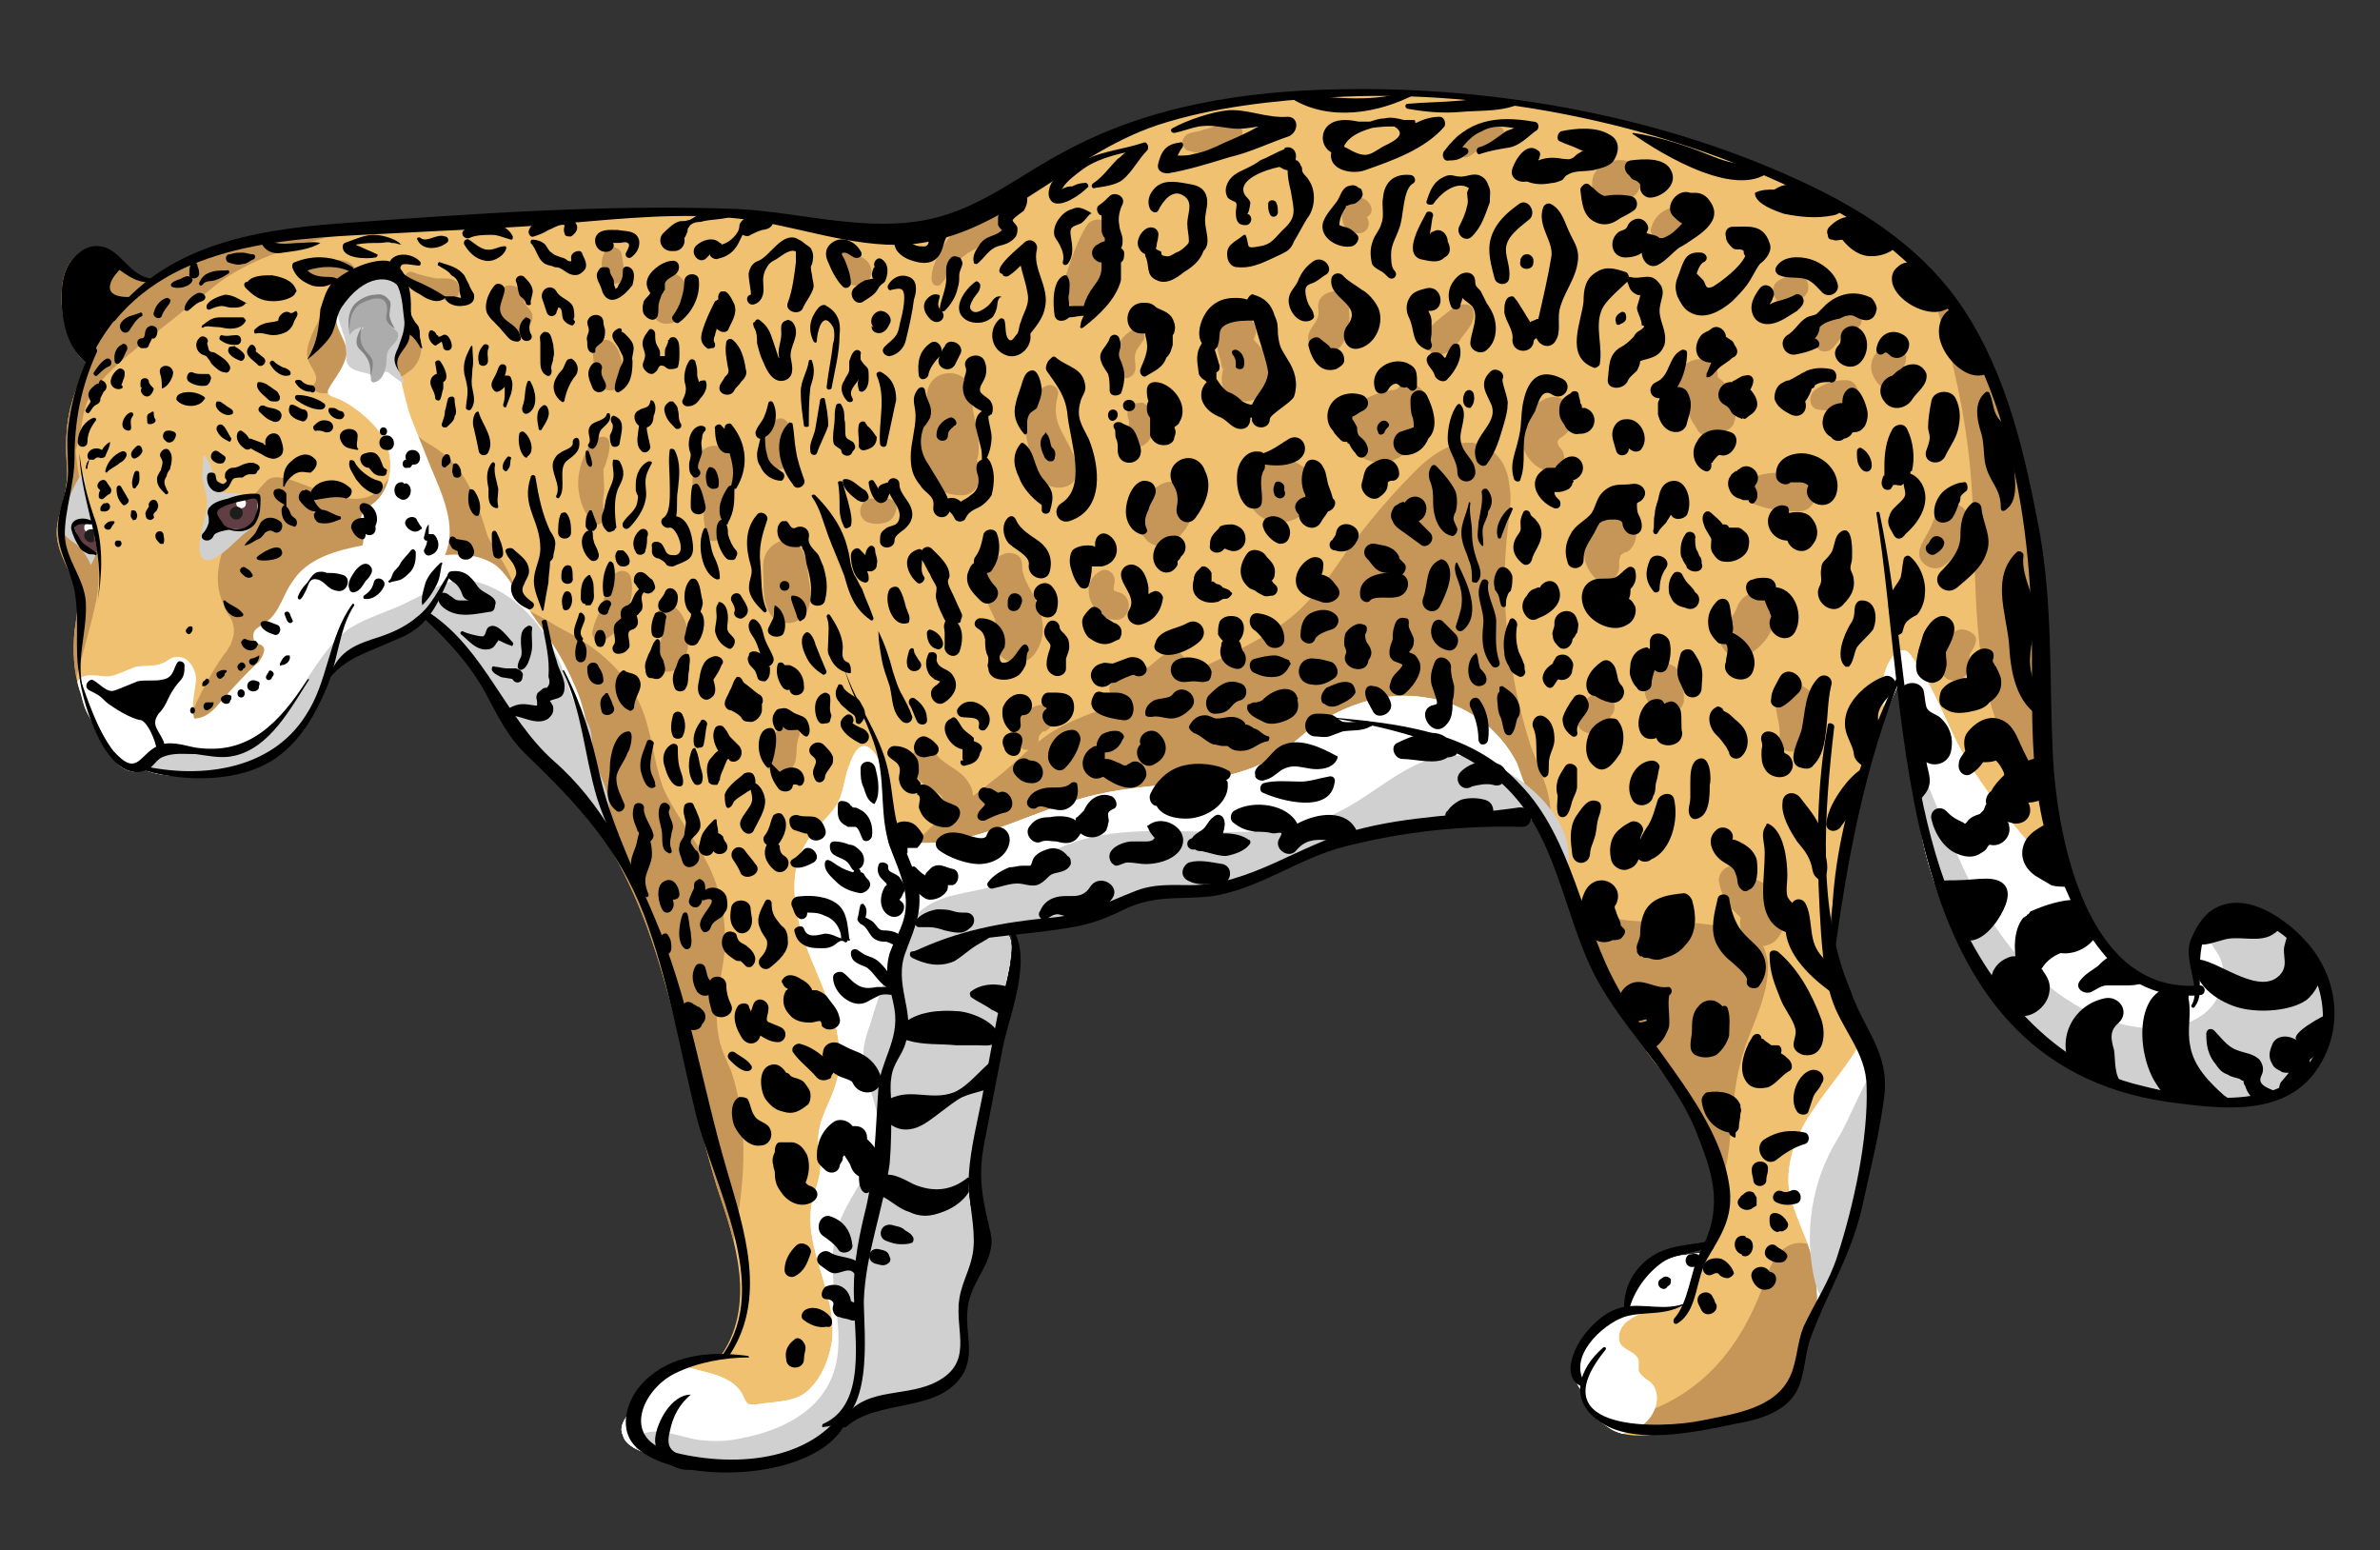 <svg version="1.1" id="Layer_1" xmlns="http://www.w3.org/2000/svg" xmlns:xlink="http://www.w3.org/1999/xlink" x="0" y="0" viewBox="0 0 1478.4 963" xml:space="preserve"><rect x="0" y="0" width="1478.4" height="963" fill="#333333" stroke="none"/><style>.st0{clip-path:url(#SVGID_5_)}.st2{fill:#c69658}.st3{fill:#fff}.st4{fill:#d0d0d0}.st7{fill:#1d1d1b}</style><symbol id="Jaguar" viewBox="-76.2 -47.9 152.5 95.8"><g id="Colours_5_"><defs><path id="SVGID_2_" d="M63.6-13.8c-4.7-.8-7.2 4.3-8.6 8.5-1.4 4.2-1.1 9.4-1.3 13.8-.1 3.7-1.2 15.5-6.7 21.8-6.9 7.8-26.2 12.2-37.9 11.4-4.8-.3-9.8-1-14.1-3.2-3.5-1.8-6.6-4.7-10.5-5.3-2.9-.5-5.7.4-8.6.8-4.4.7-8.8.4-13.2.1-4.3-.2-8.6-.5-12.9-.7-4.4-.3-9.3-.8-12.9-3.2-.6-.2-1.4.3-1.9.7-.5.5-1 1-1.6 1.1-.7.1-1.4-.4-1.7-1.1-.3-.7-.3-1.4-.3-2.1.1-1.4.5-2.9 1.6-3.8-1-2-1.4-3.4-1.3-5.7 0-.6.1-1.1 0-1.7-.1-1-.6-2-.6-3 0-1.5 1.2-2.7 1.3-4.2 0-.6-.1-1.2-.2-1.9-.1-1.1-.1-2.5.4-3.9.3-1.3.5-1.2.8-2 .2-.4 1.3-2.3 1.7-2.5.6-.4.9-.3 1.2-.1 1.7-.7 3.1-.4 4.9-.2.6.1 1.2.1 1.8.3 1.2.3 1.9 1.2 2.8 2.1.8.9 1.1 1.6 1.6 2.7.4.8.9 1.8 1.6 2.1.4.2.8.3 1.2.5 1.1.3 2.8 1 3.5 1.9 2.4-1.7 3.6-3.8 4.8-6.2.6-1.2 1.9-2.4 2.9-3.3 2.9-2.4 4.9-6.2 6.2-9.7 1.9-5.2 2.7-10.7 4.3-16 .6-1.8 1.2-3.5 1.4-5.4.2-1.8-.1-3.8-1.3-5.3-2.2.1-4.4-1.1-5.7-3.6-.2-.3-.4-.7-.2-1.1.1-.4.4-.6.7-.8.6-.3 1.3-.5 2-.7 1.7-.4 3.5-.6 5.2-.4 1.7.2 4.6 1.1 5.4 2.4.7 1.2 2.3 1.4 3.7 1.6 1.4.2 2.9.5 3.6 1.7.8 1.5-.2 3.4.3 5 .4 1.1 1.4 2 1.3 3.2-.1.5-.3 1-.5 1.4-.5 1.3-.3 2.8 0 4.2.7 3.8 1.5 7.6 2.2 11.4.1.8.3 1.7-.3 2.2v-.1c2.1.2 4.3.1 6.2 1 .8.4 1.6.9 2.4 1.1 1.3.4 2.6.1 3.9.2 1.9.2 3.5 1.2 5.2 2 4.4 2 10.1 2.4 15 2.7C23.8-5 24-6.7 24.8-9c1.1-2.9 2.5-5.7 4.4-8.2.9-1.3 2-2.5 2.8-3.9.3-.6.6-1.3.9-1.9.8-1.7 1.6-3.7.6-6.7-.6-.3-1.4-.3-2-.4-1.8-.3-3.2-1.9-3.4-3.7 0 0-1.9-.8-2.9-2.2-.1-.2-.3-.4-.3-.6v-.6c.1-.5.2-1.1.6-1.3 0-1.1.6-1.6 1.5-2.2 1.1-.8 2.7-.5 4.1-.3 1.5.2 3 .5 4.4.8.9.2 1.9.5 2.5 1.2.6.7.5 1.8.8 2.7.8 2.7 2.5 4.4 3 7.1.2 1.1 1.9 8.1 1.6 9.9-.2 1.7-.7 2.3-1.6 3.8 0 0-.4.5-1 3.6S42.6 0 45 5.3c0 0 .9-7 1.5-9.9 1.5-6.7 6-12.7 10.8-14.7 2.2-.9 4.5-1.3 6.9-1.4 1.4-.1 2.8-.1 4.1.3s2.2 1.5 2.8 2.7c.9 1.8.6 3.7-.3 5.4-.6 1-3.2 3.8-5.6 3.3-1.2-.2-2.1-2-2-3.1 0-.1.4-1 .4-1.7z"/></defs><clipPath id="SVGID_5_"><use xlink:href="#SVGID_2_" overflow="visible"/></clipPath><g id="Base_11_" class="st0"><path fill="#f1c172" d="M-73.6-47.9H76.2v95.8H-73.6z"/><g id="Dark_8_"><path class="st2" d="M-54.6 17.9c-.4.1-.8.2-1.2 0-.4-.3-4.3-4.6-2.8-7.7.1-.3.2-.6.4-.8.5-.8.2-1.7-.4-2.4-.6-.8-2.2-3.6-2.1-4.4 0-.8.4-1.1 1.3-.8.9.3 2.3 2.8 2.7 3 1.8 1.1 3.7 2.2 5.2 3.7.8.8 1.5 1.8 2.4 2.5.7.5 1.4 1.2 2.1 1.6 1 .5 5.3-2.7 6.2-1.9.7.7-1.3 3.1-1.5 3.8-.6 2-1.2 3.9-3 5.2-.4.3-.9.5-1.3.9-.9.7-1.4 1.9-1.2 3.1 0 .2.1.4.2.5.1.1.3.2.4.3 1.4.8 1 3.6-.7 2.5s-.7-4.2-.2-5.7c.1-.3.2-.6.3-1 0-.3 0-.6-.1-.9-.1-.7-.4-1.5-.9-2-1.4-1.7-4.3.1-5.8.5zm-12.3 5c.8 1.4 2.1 2.4 3.3 3.4 1.3 1 2.5 2 3.8 3 .7.6 1.5 1.2 2.3 1.6 1.4.8 2.9 1.2 4.4 1.7 1.9.5 3.8 1.1 5.7 1.6-7 1.2-14.2 1.4-21.3.7-1.9-.2-3.9-.5-5.3-1.7-1.3-1.1-2-2.9-2.1-4.6-.1-1.7.5-3.5 1.3-5 .4-.7.8-1.4 1.3-1.9.6-.6 1.4-1 2.2-1.4.8-.4 2.6-1.6 3.4-.9.5.6.5 2.7 1 3.5zm34.1-19c.7-1.6.8-3.5 1.4-5.1.7-1.6 1.9-3 2.7-4.6.9-1.7 1.2-3.6 1.1-5.5-.2-1.7-.7-3.4-.4-5.1.1-.8.5-1.6.8-2.3 1.2-3.6.8-7.5 0-11.2-1.9 5.2-5.6 9.5-7.8 14.5-3.2 7-3.5 14.9-6.2 22.1-.3.9-1.1 2.8.1 3.3.8.3 2.6-.9 3.3-1.3 2-1 4-2.5 5-4.8zm53.6 10.8c.1 1 .3 1.9.1 2.9-.1 1-.6 1.9-1.5 2.3-1.5.8-3.3-.4-4.5-1.7-1.5-1.5-2.8-3.1-4-4.7-.7-1-1.4-2.1-2.3-3C7.3 9 5.5 8 3.7 7.1c-2.5-1.2-5-2.3-7.6-3.3-1.4-.5-2.8-1-4-1.9C-9 1.1-10 0-11.1-.8c-1.4-1.2-3.1-2-4.3-3.4-.3-.3-.6-.7-.7-1.2-.3-1.2.6-2.4 1.7-2.9s2.4-.4 3.6-.3c4.4.4 8.7.8 13.1.5 4.4-.3 8.8-1.5 12.2-4.1 1.2-.9 2.4-2 3.8-2.1 1-.1 1.9.3 2.6 1 .8.9 1 2 1.2 3.2.4 2.2 1 4.4 1.3 6.6.3 1.8-.6 3.3-1.2 5-1.3 4.1-1.9 8.8-1.4 13.2z"/><path class="st2" d="M31.3-9.5c1.3 0 2.6-.2 3.9-.5.3-.1.6-.1.9-.3.5-.4.7-1.1.8-1.7.1-2.2-1.2-4.1-1.7-6.2-.7-2.6-.4-5.4-1.3-7.9l-.3-.6c-.6-.5-1.4.1-1.9.7-1.5 1.7-3 3.4-4.6 5.2-.7.8-1.5 1.6-2 2.6-.5.9-.8 2-1 3-.4 1.4-2.8 7.6-.8 7.7 1 0 2.4-1.2 3.4-1.5 1.4-.6 3.1-.4 4.6-.5zm-1.5-30.1c-.4-.2-.9-.4-1-.8-.1-.6.6-.9 1.2-1.1 1.7-.4 3.4-.9 5.2-.9 1.8 0 3.6.3 5 1.3 2.1 1.5 3.2 4.2 2.8 6.8-.5 3.1-4.5 7.7-6.2 2.9-1.2-3.6-3.3-6.7-7-8.2zm19.6 58.2c.4-4.2.1-8.4.8-12.5.7-4.1 2.7-8.3 6.4-10.3.4-.2.9-.4 1.4-.4.9 0 1.6.7 2.1 1.4 1.9 2.7 1.5 6.3 1.5 9.6 0 2.1.2 4.2 0 6.2-.8 6.1-5.4 10.9-9.2 15.8-.9 1.1-1.8 2.3-2.9 3.2-.8.6-2.4 1.5-3 .4-.6-1 .6-2.9.9-3.7 1-3.2 1.7-6.5 2-9.7zm-102.5 8.3c-.2-.5-.4-1-.3-1.5.1-.5.7-1 .5-1.5-.1-.1-.2-.3-.1-.4 0-.2.4-.3.6-.3.5 0 1 .1 1.5.1.2 0 .4 0 .6.2.1.1.2.3.2.5.4 1.6.7 3.1 1 4.7.2 1-1.4 1.1-2.1.8-.9-.4-1.5-1.8-1.9-2.6zm-14.3-9.5c.4-1.5 1.1-3 1.1-4.6 0-1 0-1.7-.2-2.6-.4-1.9-1.1-4-1.5-5.9-1.7 2.2-2.1 5.1-2.5 7.8-.2 1.7-.4 3.3-.2 5 .2 1.3.7 2.6 1.1 3.9.2.5.4 1.1 1 1.4.3.1.8.1 1-.2.4-.5-.1-.5-.1-.9-.2-1.2.1-2.7.3-3.9z"/></g><g id="Light_8_"><g id="Layer_23_1_"><path class="st3" d="M-19.9.2c-.3-.7-.3-1.5-.7-2.3-.5-.9-1.4-1.5-1.9-2.4-1.4-2.1-.7-5 .3-7.4s2.2-5 1.5-7.5c-.3-1.1-1-2.1-1.1-3.2-.1-.8.2-1.6.1-2.3-.1-.6-.3-1.2-.5-1.9-.6-2.9 1.7-5.8 1.2-8.8-.2-1-.6-2-1.3-2.7-.8-.9-2.1-.8-3.3-1h-.5c-.2.1-.3.4-.4.6-.4.8-1.4 1.2-2.3 1.4-.7.2-1.5.4-2.2.5-.9.2-1.8.3-2.6-.1-1.1-.5-1.7-1.9-1.4-3.1.3-1.2 1.2-2.2 2.4-2.7.7-.3 1.4-.4 2.1-.6 4.9-.9 10.5-1.7 15.1.6 1.3.5 2.6 1.2 3.6 2.2 1 1 1.7 2.4 2.4 3.7.9 1.8 1.7 3.7 2 5.6.2 1 .2 1.9.6 2.8.3.7.7 1.3 1.3 1.8 3.2 3.3 8.1 3.8 12.5 4.9 5.7 1.4 11.3 4.2 15.2 8.6.6.7 1.2 1.4 1.4 2.3.3.8.2 1.6.2 2.4 0 1.8 0 3.6-.8 5.2-.3.6-.6 1.1-.9 1.7-.3.6-.5 1.2-.7 1.8-1.1 2.2-3.3 3.8-5.7 4.1-2.4.4-4.9-.4-6.9-1.8-.7-.5-1.3-1.1-2-1.6C3.7-1.2-.7-.7-4.6-1.6c-3.6-.8-7-3-10.7-3-.9 0-2 .3-2.2 1.2-.1.3 0 .6.1.9.2 1.6-1.4 6-2.5 2.7zm59.2-29.4c-.4 1-.9 2.1-1.1 3.2-.2 1.7.5 3.5 1.5 4.9 1 1.5 2.2 2.8 3 4.3.2.4.4.9.4 1.3-.1 1.1-1.5 1.8-1.7 2.9-.1.5.2 1.1.4 1.5 2.2 4.4 3 9.3 2.4 14.1-.2 1.2-.4 2.6.2 3.6.2.4.6.8 1 .7.2-.1.3-.2.4-.4 1.2-1.6 1.9-3.5 2.8-5.3 1.4-2.7 3.4-5 5.3-7.2 1-1.2 2.1-2.4 3.5-2.9 1.3-.5 2.5-.5 3.7-.4 2.2.1 4.3.4 6.4.8 2.5.3 5.3.8 7.1-.9 1.2-1.1 1.5-3 1.2-4.6s-1.3-3-2.4-4.3c-2-2.4-4.6-4.4-7.5-5.7-2.9-1.2-6.2-1.6-9.3-.9-.6.1-1.3.3-1.9.2-.5-.1-.9-.3-1.3-.6-1.9-1.4-2.8-3.8-4-5.9-1.6-2.9-3.8-5.4-6-7.8-.6-.7-1.3-1.5-2.2-2-.8-.5-2.6-1-3.4 0-.7.8.2 1.7.6 2.5 1.7 2.6 2 5.9.9 8.9zm-7.4-3.9l-2-.3c-.5-.2-1.1-.3-1.6-.7-.5-.3-.8-1-.5-1.5.3-.4 1-.5 1.1-1v-.6c.1-.3.4-.5.7-.7.8-.7.4-2.1-.5-2.7-.9-.6-2-.7-3-.7-.3 0-.7 0-1 .1-.4.1-.7.4-.9.6-1.3 1.3-1.8 3.4-1.4 5.2.4 1.6 1.5 2.9 2.6 4 1.2 1.3 2.6 2.5 4.1 3.4 1.2.7 3.9 1.4 3.7-.8-.1-1.6-1-3.1-1.3-4.3zm-66.3 25c-.4 2.8-.9 5.6-1.3 8.5-.3 1.6-.5 3.3-1.2 4.8-.6 1.4-1.4 2.7-2.3 3.9-.5.7-1 1.5-1.5 2.2-.3.5-.7 1-1.1 1.3-.9.6-2 .7-3.1.6.8 1.8-.2 3.8-.9 5.5l-1.2 3c-.2.5-.6 2.2-.6 2.3-.1.3-.3.6-.4.9-.1.7.4 1.1.6 1.7.3.8.2 1.9-.1 2.7-.1.3-.3.6-.5.7-.2.1-.8.2-1 .2-.5-.1-1.3-.2-1.7-.5-.4-.4-.9-1.2-.9-1.8-.1-.8.8-1.6.6-2.4-.2-.7-.5-1.1-.9-1.7-.4-.6-.3-.7.3-.9.6-.2 2-1.1 2.8-2.3.8-1.2.7-3.1-.4-4.1-.4-.3-.8-.6-.9-1-.1-.6.3-1.2.1-1.7-1.6-.3-3.4-.8-4.3-2.2-.6-.8-.8-1.9-1.6-2.5-.2-.2-.5-.3-.7-.5s-.2-.6 0-.8c.1-.1.3-.1.4-.2.3-.2 0-.7-.2-1-.8-.7-1.6-1.6-2.4-2.5-.4-.5-.9-1-1.6-1-.2.7 0 1.5.1 2.2s-.4 1.7-1.2 1.6c-.3 0-.5-.2-.7-.3-.5-.3-1.1-.2-1.8-.3-.6-.2-1.3-.6-1.8-.6s-1.5.3-1.8-.3c-1-2.3 1-3.6 1-5.5 0-.6-2.3-1.9-2.1-2.5.2-.7.7-1.2 1.3-1.7 2.4-2.2 5.6-3.4 8.9-3.9 3.2-.5 6.5-.5 9.8-.7 4.5-.3 9.2-1 13.6 0 .3.1.6.2.7.5v.3z"/><path class="st3" d="M-19.9.2c-.3-.7-.3-1.5-.7-2.3-.5-.9-1.4-1.5-1.9-2.4-1.4-2.1-.7-5 .3-7.4s2.2-5 1.5-7.5c-.3-1.1-1-2.1-1.1-3.2-.1-.8.2-1.6.1-2.3-.1-.6-.3-1.2-.5-1.9-.6-2.9 1.7-5.8 1.2-8.8-.2-1-.6-2-1.3-2.7-.8-.9-2.1-.8-3.3-1h-.5c-.2.1-.3.4-.4.6-.4.8-1.4 1.2-2.3 1.4-.7.2-1.5.4-2.2.5-.9.2-1.8.3-2.6-.1-1.1-.5-1.7-1.9-1.4-3.1.3-1.2 1.2-2.2 2.4-2.7.7-.3 1.4-.4 2.1-.6 4.9-.9 10.5-1.7 15.1.6 1.3.5 2.6 1.2 3.6 2.2 1 1 1.7 2.4 2.4 3.7.9 1.8 1.7 3.7 2 5.6.2 1 .2 1.9.6 2.8.3.7.7 1.3 1.3 1.8 3.2 3.3 8.1 3.8 12.5 4.9 5.7 1.4 11.3 4.2 15.2 8.6.6.7 1.2 1.4 1.4 2.3.3.8.2 1.6.2 2.4 0 1.8 0 3.6-.8 5.2-.3.6-.6 1.1-.9 1.7-.3.6-.5 1.2-.7 1.8-1.1 2.2-3.3 3.8-5.7 4.1-2.4.4-4.9-.4-6.9-1.8-.7-.5-1.3-1.1-2-1.6C3.7-1.2-.7-.7-4.6-1.6c-3.6-.8-7-3-10.7-3-.9 0-2 .3-2.2 1.2-.1.3 0 .6.1.9.2 1.6-1.4 6-2.5 2.7zm59.2-29.4c-.4 1-.9 2.1-1.1 3.2-.2 1.7.5 3.5 1.5 4.9 1 1.5 2.2 2.8 3 4.3.2.4.4.9.4 1.3-.1 1.1-1.5 1.8-1.7 2.9-.1.5.2 1.1.4 1.5 2.2 4.4 3 9.3 2.4 14.1-.2 1.2-.4 2.6.2 3.6.2.4.6.8 1 .7.2-.1.3-.2.4-.4 1.2-1.6 1.9-3.5 2.8-5.3 1.4-2.7 3.4-5 5.3-7.2 1-1.2 2.1-2.4 3.5-2.9 1.3-.5 2.5-.5 3.7-.4 2.2.1 4.3.4 6.4.8 2.5.3 5.3.8 7.1-.9 1.2-1.1 1.5-3 1.2-4.6s-1.3-3-2.4-4.3c-2-2.4-4.6-4.4-7.5-5.7-2.9-1.2-6.2-1.6-9.3-.9-.6.1-1.3.3-1.9.2-.5-.1-.9-.3-1.3-.6-1.9-1.4-2.8-3.8-4-5.9-1.6-2.9-3.8-5.4-6-7.8-.6-.7-1.3-1.5-2.2-2-.8-.5-2.6-1-3.4 0-.7.8.2 1.7.6 2.5 1.7 2.6 2 5.9.9 8.9zm-7.4-3.9l-2-.3c-.5-.2-1.1-.3-1.6-.7-.5-.3-.8-1-.5-1.5.3-.4 1-.5 1.1-1v-.6c.1-.3.4-.5.7-.7.8-.7.4-2.1-.5-2.7-.9-.6-2-.7-3-.7-.3 0-.7 0-1 .1-.4.1-.7.4-.9.6-1.3 1.3-1.8 3.4-1.4 5.2.4 1.6 1.5 2.9 2.6 4 1.2 1.3 2.6 2.5 4.1 3.4 1.2.7 3.9 1.4 3.7-.8-.1-1.6-1-3.1-1.3-4.3z"/></g><g id="Layer_22_1_"><path class="st4" d="M17.8.8c-2.8.2-5-2.3-7.5-3.5C4.7-5.5-2.7-2.1-8-5.5c-.8-.5-1.6-1.2-2.5-1.6-1.5-.6-3.2-.5-4.6-1.4-1.4-.9-2-2.5-2.5-4.1-.3-1.1-.7-2.1-1-3.2-.2-.5-.3-.9-.4-1.4-.2-1.8 1-3.5.9-5.3-.1-2.4-2.3-4.2-2.7-6.6-.7-3.5 1.7-7.3-1.4-10.3-1.2-1.1-2.8-1.7-4.4-2-.9-.2-1.7-.2-2.6-.1-1.3.2-2.9 1-3.9.1-.1-1.1.6-2.1 1.3-2.9.3-.4.6-.8 1-1 .4-.3.9-.4 1.4-.4 2.8-.5 5.6-.6 8.3.2 2.2.7 4 2 5.5 3.7 1.4 1.7 3.5 2.4 5.1 3.9 1.8 1.8 3.3 3.9 4.7 5.9.5.7 1 1.4 1.3 2.2.4 1 .6 2 .8 3.1.4 2.2 1.1 4.4 1.8 6.6C-1-18 0-16 1.5-14.3c2.2 2.3 5.2 3.4 8.2 4.4 3.7 1.3 7.5 2.5 11.4 2 1.1-.1 2.6-.3 3.1.8C26-3.4 21 .6 17.8.8zm-74.2.9l-.7-.3c2.7 1.3 3.8 5.4 6.2 7.2 1.2.8 2.6 1.1 3.9 1.8.9.4 1.8 1.1 2.7 1.2 1 .2 2-.2 2.9-.7 2-1.2 3.3-3.2 4-5.4.2-.5.3-1.1.6-1.5.3-.5.7-1 .9-1.6.1-.4.1-.8.1-1.2.1-.8.5-1.5.8-2.3.5-1.5.3-3.2 0-4.8 0-.2-.1-.3-.2-.4-.1-.1-.2-.1-.4-.2-6.4-2-13.3-1.3-20-.4-3.2.4-5.9 1.5-7.7 3.6-.7.8-1.8 1.6-1.2 2.8.6 1 2 1.5 3.1 1.6 1.7.3 3.4-.1 5 .6zm-3.4 17.7c0 .1-.1-.8-.1-1.2 0-.6.3-1.2.3-1.8 0-.8-.7-2.4-.4-3.2.5-1.1 2.2 1 2.8 1.4 1.1.8 1.2 2.1-.4 2.4-.7.1-1.2-.2-1.5.7-.2.6-.2 1.2-.7 1.7zm-7.3-2.1c.1-.6.3-1.2.4-1.8.2-1 .5-2.1-.1-2.9-.2.5-.5.9-.8 1.2-.4.3-.8.5-1 1-.2.5 0 1.1.3 1.6.3.6.6 1.4 1 1.9.1-.3.2-.6.2-1zM41.2-22.9c-1.6-2.6-2.1-5.8-1.4-8.8.2-.8.7-1.7 1.5-1.6.3 0 .5.2.8.4 1.3 1.1 2.2 2.7 3.1 4.2 1.8 3 3.6 6.2 3.7 9.6 0 .7 0 1.4-.4 1.9-3.5 4.6-6.1-3.9-7.3-5.7z"/><path class="st4" d="M47.2-2c1.3-3.1 2.5-6.2 4.5-8.8 2-2.6 4.9-4.8 8.2-5.2 1.3-.2 2.8 0 3.9.8s1.6 2.4 1 3.6c-.2.4-.5.7-.6 1.1-.2 1.1 1.1 1.7 2.2 2 1.1.2 2.2.5 3.2.1 1.8-.6 2.6-2.6 3.1-4.4.3-1.1.5-2.2.4-3.4-.4-3.1-3.6-5-6.6-5.8-2.6-.7-5.2-1.1-7.9-1-2.8.1-5.7.7-7.9 2.4-2.1 1.6-3.5 4.1-4.2 6.7s-.8 5.3-1 8C45.3-2.6 45.3.7 45 4c.6-2.2 1.4-4.1 2.2-6zm-94.7 25.8c.1.3-.1.4-.2.7-.2.4-.4.8-.2 1.2.1.4.4.7.6 1.1.3.8.2 1.9-.1 2.7-.1.3-.3.6-.5.7-.2.1-.8.2-1 .2-.5-.1-1.3-.2-1.7-.5-.4-.4-.9-1.2-.9-1.8 0-.4.2-.8.3-1.2.2-.3.2-1.1.2-1.6.1-.8 1-.7 1.7-1v.5c.2-.3.6-.2.9-.3.2-.2.7-.5.9-.7z"/></g></g><path class="st2" d="M.4 17.7c-.5.1-.9 0-1.3-.3-.5-.1-.8-.5-1-.9-.4-.9-.2-1.7.4-2.4.3-.3.8-.4 1.1-.3 1 .3 1.9 1.6 1.8 2.7 0 .5-.4 1-1 1.2zm8.3.3c-.1.2-.2.4-.4.5 0 .1-.1.2-.2.2-.8.6-2 .7-2.8 0-.7-.7-.8-1.8-.2-2.7.6-.8 1.8-1 2.7-.5.8.6 1.1 1.6.9 2.5zm5.3 5.5c-.1-.1-.3-.1-.4-.1-.4-.1-.9-.2-1.3-.4-1.2-.5-1.8-1.8-1.2-3 .6-1.1 2-1.4 3.1-.7 1 .7 1.2 2.2 1.5 3.3.3 1-1.2 1.6-1.7.9zm-20.8-2.6c-.4.8-.4 1.4-.2 2.2.1.3-.2.7-.6.6-.8-.2-1.3-1.3-1.4-2-.1-1.2.3-2.4.8-3.5.4-1.2 2.5-1.1 2.4.3-.1.9-.6 1.6-1 2.4zm-10.8-4.2c-.1-.1-.1-.1 0 0h-.9c-.7 0-1-1-.4-1.4.4-.2.8-.2 1.2-.1.4.1.6.4.7.8.1.4-.2.7-.6.7zm-6.1 4c.4.5-.3 1.3-.8.8-.7-.7-1-2.3 0-2.9.5-.3.9.2.8.6 0 .6-.4 1 0 1.5zM-44.1 30c-.3.4-.8.3-1.3.3-.5.1-1 .2-1.5.4-.3.1-.6-.2-.4-.5.4-.4.9-.7 1.5-1 .5-.2 1.3-.4 1.7 0 .1.3.1.6 0 .8zm20.2-27.4c-.9-.4-1.7-1.6-1.1-2.5.4-.5 1.3-.7 1.6 0 .4.6.1 1.2.4 1.9.2.5-.5.8-.9.6zm16.5 1c-.1.1-.1.1 0 0-.3.3-.6.4-.9.3-.9-.3-2-1.7-1-2.6.4-.3.9-.1 1.1.4 0 .1 0 .4.2.5 0 .1.1.1.2.1.2.1.3.2.4.4.2.4.2.7 0 .9zm7.3 3.6c-.6-.2-1-.8-1.6-1.1-.5-.3-1.3-.2-1.8-.6-.3-.2-.5-.7-.1-1 1.2-1.1 4.4.4 4.5 2 0 .5-.5.9-1 .7zm-3.1 3.7c-.4.1-.4.1-.3.6.1.5-.4 1-.9.7-1.4-.8-.5-3 1-3 .9 0 1.1 1.4.2 1.7zm23.4 28.8c-.9.1-1.6-.1-2.4-.5-.8-.5 0-1.8.7-1.3.6.4 1.2.8 1.8 1.1.5.1.3.7-.1.7zm-2-11c-.6 0-1-.4-1.5-.8s-1-.8-1-1.5c0-.4.4-.8.8-.8.7 0 1.1.5 1.5 1.1.3.4.8.9.7 1.5 0 .3-.2.5-.5.5zM-1.7 27c-.1 0-.1.1 0 0-.1.1-.1.1 0 0-.2.2-.4.3-.5.2-.9-.3-1.6-1.6-1.3-2.6.2-.7 1.3-.6 1.3.2 0 .3-.1.6 0 .9.1.3.3.5.5.8.1.2 0 .4 0 .5zm.3-4.7c-.1.2-.3.4-.6.3h-.1c-.2 0-.4-.1-.5-.3-.1-.1-.1-.3-.1-.4 0-.2.1-.3.1-.5 0-.3-.2-.5-.2-.8 0-.5.6-.9 1.1-.6.8.5.7 1.6.3 2.3zM41.9 24c-.7.1-1.6-.2-2.1-.6-.4-.3-.4-1.1.2-1.2.6-.1 1.6-.1 2.2.3.4.4.4 1.3-.3 1.5zm.4 4.4c-.6.5-1.5 0-2-.4-.5-.5-.8-1.2-.4-1.9.2-.4.7-.4 1-.1.2.2.4.5.6.7.3.2.6.2.9.5.5.4.3.9-.1 1.2zm3-3.5c.3.4.1 1.1-.4 1.2-.6.2-1.2-.1-1.5-.7-.3-.7 0-1.3.5-1.8.2-.3.6-.3 1-.3h.1c.3.1.5.3.6.6 0 .4 0 .7-.3 1zm-16.7-9.6c-.4.6-1.2.8-1.8.5-1.3-.8-1.8-2.8-.6-4 .6-.7 1.6 0 1.5.8 0 .2 0 .4.1.6.1.1.3.2.4.2.6.4.7 1.3.4 1.9zm11.2-11c-.2.6-.9 1-1.5.9-.7-.2-1-.9-.9-1.5.1-.7.3-1.2.2-1.9 0-.7.8-1 1.3-.5.8.7 1.2 2 .9 3zm-13.5.4c-.5-.2-1-.7-1.2-1.2-.2-.6.1-1.2.7-1.3.4 0 .6.3.9.5.2.2.4.4.6.7.4.6-.3 1.6-1 1.3zm5.2.5c.4 1-1.1 1.8-1.8 1-.8-.9-.5-2.4.7-2.8.6-.2 1.4.3 1.3 1 0 .2 0 .6-.2.8zm17.7 10.5c-.1.7-1.2.9-1.6.4-.4-.4-.5-.9-.7-1.3-.2-.4-.5-.8-.6-1.2-.3-.8.7-1.5 1.4-1.1.5.3.9.9 1.2 1.3.3.6.5 1.3.3 1.9zm.3-7.3c-.3.2-.7.3-1 .1-1-.6-1.4-1.9-.7-2.8.4-.5 1.4-.2 1.5.4.1.3 0 .7.1 1 .3.5.6 1 .1 1.3zM36.8-7.2c-.4.3-.9.4-1.3.7-.4.3-.8.7-1.3.3l-.1-.1c-.2-.2-.3-.6-.2-.8.1-.6.4-1.1.7-1.5l.6-.6v-.1c-.1-.6.1-1.2.6-1.5.5-.3 1.2-.2 1.6.2 1 1.1.5 2.6-.6 3.4zM29 36.7c-.2.8-.9 1-1.6.9-.4-.1-.7-.3-1-.5-.5-.5-.5-1.4 0-1.9s1.4-.5 1.9 0c.6.3.9.9.7 1.5zm9.2-6.2l-.6-.3c-.8-.4-.2-1.8.6-1.4.2.1.4.2.6.2 1.2.4.4 2.1-.6 1.5zM-12 19c0 .1 0 .1 0 0 0 .2.1.4.1.6 0 .5 0 .9-.1 1.4-.2.9-.3 1.1-.3 2.1-.1 1.8-2.7 1.8-2.8 0 0-.3 0-.8-.1-1.1 0 0-.2-.5-.3-.6-.2-.7-.4-1.5-.2-2.3.3-1.3 1.4-2.2 2.7-2.2 1-.1 1.7 1.4 1 2.1zm-18.1 10.2v.3c0-.1 0-.1 0 0 .3.8-.7 1.4-1.3 1-.9-.5-1-1.6-.6-2.5.6-1.2 2.7 0 1.9 1.2zm2.9-10c-.2.9-1.5 1-1.9.3-.5-.8-.6-1.8-.4-2.7.1-.4.4-.7.8-.8-.4.1-.1-1.3 0-1.6.1-.5.8-.4.9.1 0 .5-.1 1.1 0 1.5-.3 0-.3 0 .1.1.2.1.3.2.4.4.3.6.2 1.9.1 2.7zm4.8-7.5c-.1.6-.1 1.2-.4 1.8-.6 1.1-1.9.6-2.3-.3-.2-.5-.1-1.1-.1-1.6s0-1.1.2-1.6c.2-.6.6-1 1.3-1 .6 0 1.1.4 1.3 1 .2.6.1 1.1 0 1.7zm13.8-.8c-.3.5-.5.9-.6 1.4 0 .3 0 .7-.3.9-.9.5-1.8-.5-2-1.3-.2-.6 0-1.3.2-1.8.1-.3.6-1 .4-1.3-.7-1.8 1.6-3.2 2.6-1.5.7 1.2.3 2.4-.3 3.6zM-34 25.3c-.1.4-.2.7-.5 1-.4.4-1 .2-1.2-.3-.1-.4 0-.7 0-1 0-.3.1-.7.2-1 .2-.4.5-.7 1-.6.4.1.8.4.8.9-.1.3-.2.7-.3 1zm-5.5 2.8c-.1.3-.3.4-.4.6l-.1.1c.2 1.1-1.3 1.5-1.7.5-.3-1 .3-2.6 1.6-2.3.4.2.7.7.6 1.1zm5.7 2.7c-.1.4-.1.7-.2 1.1-.1.3-.6.5-.9.2-.4-.5-.4-1.2-.1-1.8.3-.7 1.5-.2 1.2.5zM-35 20.5c-.9.2-1.5-1.5-1.6-2.2-.2-1 .1-2.4.9-3.1.2-.2.5-.1.6.2.1.5-.1.9 0 1.4.1.5 0 1.1 0 1.7.2.4.7 1.9.1 2zm66 14.2c-.7-.2-1.1-.6-1.3-1.2-.3-.7.9-1.2 1.3-.5.1.1.1.2.3.2 1.1.1.8 1.8-.3 1.5zm-36.2-1.1c-.7-1.1-1.1-2.5-1.5-3.7-.5-1.4 1.8-2 2.2-.6.3 1.3.8 2.6.8 3.9 0 .8-1.1 1-1.5.4zm10.4-7.2c0 .1-.1.1-.1.1 0 .1.1.2.1.3.2.5-.3 1.3-.9 1.2-.9-.1-1.4-.8-1.5-1.6 0-.3.1-.6.2-1 .1-.2.1-.6.2-.7v-.1s0 .1.1.2c0-.1-.1-.1-.1-.2s0-.1 0 0c-.2-.7 0-1.5.8-1.8.8-.3 1.7.1 1.9.9.3 1 0 2.1-.7 2.7zm-1.9-1.7s0-.1 0 0c0-.1 0-.1 0 0zm7.2 4.8c-.2 0-.4.1-.5 0-.6-.1-1-.5-.9-1.1.1-.6-.3-.9-.5-1.3s-.2-.8.2-1.2c.3-.3.8-.4 1.2-.2.9.5 1.1 1.7 1 2.7.2.4.1 1-.5 1.1zm1.2 5.8c-1.5.1-1.5-2.3-.1-2.2.5 0 .8.5.5 1 .6.3.2 1.1-.4 1.2zm-7.3 4.1c0 .1 0 .1-.1.2-.2.3-.6.5-.9.4-.5-.2-.9-.4-1.4-.5-.5-.2-1-.1-1.2-.5-.1-.1-.1-.2-.1-.3v-.1c.1-.2.2-.4.4-.4.9-.3 1.9-.2 2.7.1.4.2.7.6.6 1.1zm-16.1-4.9c-.9-.3-1.6-1.1-2.2-1.9-.4-.6-1-1.7-.9-2.4 0-.3.4-.5.6-.2.5.5.7 1.2 1.4 1.7.6.5 1.3.6 2 1 1 .4.2 2.2-.9 1.8zm-7.4-2.9c-.2.2-.3.2-.4.3-.7.5-1.5-.3-1.3-1 .1-.5.6-.9 1.1-1 1.2-.3 1.6 1.2.6 1.7zm6.6-32.5C-13 0-14.1.2-14.6 1c-.4.4-1.2.5-1.4-.2-.2-.8.3-1.5 1-2 .3-.2 1.1-.4.8-.9-.3-.7.2-1.3.9-1.2 1.1.2 1.3 1.7.8 2.4zM-30.7 10c-.5.4-1.3-.3-1.1-.8.1-.3.3-.6.3-1s-.3-.6-.4-.9c-.3-.8.4-1.6 1.2-1.2 1.2.7 1.1 3.1 0 3.9zm-2.7 1.8c-.1.5-.8.6-1.1.1-.3-.5-.5-1.2-.7-1.8-.2-.6-.5-1.1-.6-1.7 0-.4.5-.6.8-.4 1.2.5 1.9 2.6 1.6 3.8zM-50.5 31c-.5.8-1.9.3-2.7.1-.4-.1-.4-.7 0-.8.8-.2 2.1-.7 2.7.1.1.2 0 .5 0 .6zm75.3-8.8c-.3.7-1.1 1-1.8.6-1-.5-1.5-1.6-1.3-2.7.2-1 1.2-2 2.2-1.6.2.1.4.4.4.7 0 .3-.1.5-.3.7-.1.1-.1.2-.1.3 0 0 0 .1.1.2 0 0 .2.1 0 0 .7.4 1.1 1.1.8 1.8zm10.1-.2c.1.9-.4 1.7-1.1 2.2 0 .2 0 .4-.1.6-.8 1-2 .4-2.6-.5-.4-.7 0-1.5.7-1.8.1 0 .1-.1.2-.2v-.1c0-.2 0-.3.1-.5s.2-.4.3-.5c0-.1.1-.1.1-.2.2-.4.7-.6 1.2-.5.2.1.4.2.6.4.4.1.6.5.6 1.1zm1.9-11.3c-.3.2-.5.2-.9.1h-.1c-.4-.1-.7-.5-.8-.8-.1-.3-.3-.6-.5-.8-.6-.4-.8-1.1-.4-1.7.3-.6 1.1-.8 1.7-.4.8.5 1.4 1.3 1.6 2.3 0 .4-.1 1-.6 1.3zm2.3 7.4c-1 .2-1.9.3-2.9 0-.4-.1-.7-.5-.7-.9 0-.5.3-.8.7-.9.8-.3 1.7-.4 2.6-.4 1.2 0 1.6 1.9.3 2.2z" id="Spot_Darks_1_"/><g id="Spots_1_"><path d="M-51.3 12c-.3.1-.6.1-.9.1-.2.1-.5.1-.7 0-.3-.2-.4-.5-.6-.7-.2-.2-.4-.5-.5-.8 0-.1.1-.2.2-.1s.2.3.3.5c.2.4.2.8.7.7.5-.1.6-.6 1.2-.7.7-.2 1 .9.3 1z"/><path d="M-49.6 12.6c-.3.2-.6-.1-.8-.3-.2-.3-.6-.8-.4-1.2 0-.1.1-.2.2-.2.4 0 .6.4.8.7.3.3.6.7.2 1zm.3-1.1c-.1-.4-.3-.6-.6-.8-.1-.1 0-.2 0-.2.5-.1 1 .3 1.2.7.3.5-.5.8-.6.3zm-3.7 7.7c-.4.4-1 .2-1.4-.2-.5-.4-.5-.9-.5-1.5 0-.1.1-.1.1 0 .1.3.5.7.8.8.3.1.5 0 .8 0 .4.3.5.7.2.9zm2.3-1.9c-.4.4-.9.6-1.5.5-.5-.1-.8-.3-1-.7-.1.1-.3.2-.4.1h-.1c-.2-.1-.3-.4-.2-.6.3-.4.6-.7 1-.7 0-.1-.1-.1-.1-.2 0-.2.1-.4.3-.5.5-.1.8 0 1.3.2.1 0 .1.2 0 .2-.4.1-.6.3-1 .4h-.1c-.2.1-.4.4-.5.6.7.1 1.4.3 2 .1.3.1.4.4.3.6zm.9-.9c-.3.1-.5-.2-.3-.5.1-.1.2-.2.2-.4-.2 0-.3 0-.5-.1s-.3-.3-.3-.5c.1-.3.3-.6.6-.7.2-.1.3.1.3.3.4-.2.7.1.6.5.3.6-.1 1.3-.6 1.4zm-5.5-7.5c-.3.1-.6.3-.9.2l-.1-.1c0-.4.5-.6.8-.7.4-.2.6.5.2.6zm.8.7c-.1.2-.4.1-.3-.1.1-.2.1-.4.3-.5.1 0 .1 0 .2.1 0 .1-.1.2-.2.5zm-.6 5.7c-.4.3-.9.3-1.2-.1l-.3-.6c-.2-.3-.5-.5-.7-.8.3 0 .6.3.9.4.2.1.3.3.4.4.3.2.4.1.6 0 .4-.1.6.5.3.7zm.9.2c-.3.2-.2.3-.4.6l-.1.1v.8c-.1.2-.3.3-.5.3s-.3-.1-.3-.3c.1-.4.4-.5.7-.7-.1 0-.2-.2-.2-.3 0-.5.2-.9.7-1 .2-.2.4.3.1.5zm-1.1 6.7c-.2.1-.5.1-.7.2-.3.2-.6-.2-.3-.4.2-.2.4-.4.7-.5.5-.3.9.5.3.7zm-.1 1.2c-.3.2-.6.5-1 .5-.1 0-.1-.1-.1-.1-.1-.4.4-.7.7-1 .1-.1.2-.1.4-.1h.1c.1 0 .2.1.2.2v.1c-.1.2-.1.3-.3.4zm1.8-1.2c-.2 0-.4.2-.7.3-.1 0-.2 0-.2-.1-.2-.5.3-.8.7-.9.4-.2.6.6.2.7zm1.5-.7c-.4.1-.6 0-.9-.3-.1-.1 0-.4.2-.3.1 0 .3 0 .5-.1.5-.1.7.5.2.7zm1.8-1.7c-.1.2 0 .5 0 .7.1.8-1.5.6-1-.3.2-.4.5-.4 1-.5 0 0 .1.1 0 .1zm3.9-4.8c-.1.1-.1.2-.2.3-.1.5-1 .2-.7-.3.2-.3.6-.5.9-.2.1 0 .1.1 0 .2zm-.7 2.5c-.1.1-.2.2-.3.1l-.1.1c-.6.1-.7-.8-.2-1 .4-.3.9.3.6.8zm-1.4 1c-.2.1-.2.1-.3.4-.1.2-.1.3-.2.4-.2.3-.5.3-.8.2-.6-.1-.3-.9.2-.9 0 0 .3-.4.4-.4.1-.1.3-.1.5-.1.1 0 .2.1.2.2v.1c.1 0 0 0 0 .1zm-.5-.7c-.5.1-1.3.7-1.5 1.2-.1.1-.3.1-.3 0-.1-.4.2-.7.4-1.1.3-.4.6-.7 1.1-.9.5-.2.8.7.3.8zm2-4.3c-.2-.3-.5-.5-.7-.9-.1-.2-.3-.3-.4-.5-.1-.2-.1-.4-.3-.5 0 0 0-.1.1-.1.2.1.5.1.7.2.2.1.4.3.6.5.3.4.3.8.3 1.2-.1.2-.2.2-.3.1zm1.8-.8c-.4-.4-.7-.7-.9-1.2-.1-.4-.3-.9-.2-1.4.3.3.6.7.8 1.1.3.5.3.9.4 1.4.1.1 0 .2-.1.1zm-.3 1.7c-.1.1-.1.1-.2.1h-.2v.6c-.2-.2-.2-.5-.3-.8 0-.1 0-.1.1-.2h.1c0-.2-.1-.4-.2-.6 0-.2.2-.4.4-.3.6.2.6.8.3 1.2zm-1.4 5.3c-.4 0-.5-.4-.4-.6-.3 0-.3-.6.1-.5h.1c.1 0 .1.1.2.2h.1c.5 0 .5.9-.1.9zm-1.8 1.4c-.3 0-.3-.5 0-.5s.3.5 0 .5zm.2-.5c-.6 0-.6-.9 0-.9.6-.1.6.9 0 .9zm-8.9-11c-.3.4-.8.5-1.1.8h-.1c0-.5.5-1.2 1.1-1 .1 0 .2.1.1.2zm.6 2.4c-.1.2-.2.3-.4.4-.2.2-.5-.1-.3-.3.2-.2.3-.3.5-.3.1 0 .3.1.2.2zm.3 6.8c-.3.2-.6.1-.9 0-.2-.1-.4-.2-.6-.2-.2 0-.3-.1-.4-.2-.1-.1-.1-.2-.1-.4 0-.1.3-.2-.1-.4-.1 0-.3.1-.4.2-.1.2 0 .5-.3.5h-.1c-.1 0-.2-.1-.2-.2-.1-.8.7-1.4 1.3-.7.1.1.2.4.3.5.1.1.4.1.6.1.1.1.3.2.4.2h.3c.1 0 .2.1.2.2.2.1.2.3 0 .4zm-2 .5c-.1.1-.3.2-.4.3-.3.2-.6-.2-.4-.5.2-.2.4-.3.7-.2.1.1.2.3.1.4zm.4 1.1c-.2.3-.3.6-.5.8-.2.2-.5 0-.4-.3.2-.4.4-.5.8-.7 0 0 .1.1.1.2zm3 .1c-.3.5-1 .1-.9-.4V20s-.1 0-.1.1c-.3.1-.5.2-.8.3h-.1c-.1.2-.3.4-.5.5-.1 0-.1 0-.2-.1-.2-.4.1-.8.4-1 .1-.1.3-.1.4 0 .3-.2.6-.3.9-.5.2-.1.5-.2.7-.1.6.2.4.8.2 1.3zm-4.7 2.5c-.4.3-1.2.4-1.6.1-.1-.1-.1-.2-.1-.3.4-.5 1.4-.5 1.7 0 .1.1.1.1 0 .2zm.3 1.4h-.4c-.2 0-.4 0-.6.1-.3.1-.5-.4-.2-.6.3-.2.8-.3 1.1-.2.1.1.2.2.2.3.1.2 0 .3-.1.4zm1.3.5c-.2.4-.6.6-.9.8-.2.1-.3 0-.4.2l-.1.4c.2.3-.3.6-.5.3-.3-.3-.2-.8.2-1 .2-.1.2 0 .4-.3.1-.1.1-.2.2-.3.2-.2.5-.5.8-.5.2-.1.4.2.3.4zm.9.7c-.1.2-.4.4-.6.5v.1h.1c.4 0 .4.6 0 .6-.3 0-.6-.1-.9 0-.1 0-.2-.2-.1-.3.3-.2.5-.3.9-.3 0-.1-.1-.1-.2-.1-.2 0-.2-.2-.2-.3.1-.3.5-.5.8-.6.1 0 .3.2.2.4zm-5.2-1.2c.1-.3.1-.6.1-.9.4.1.7.7.7 1-.1.6-1 .5-.8-.1zm-2.4-.7c0 .1.1.2.1.3.1.2.1.3.1.5s-.3.3-.4.2c-.3-.2-.6-.7-.4-1 .1-.2.4-.3.6-.2.1 0 .1.2 0 .2zm.5-1.7c-.4-.2-.7-1-.1-1.1.1 0 .2 0 .2.2 0 .3-.1.4.1.7.1.1 0 .3-.2.2zm-.5-2.4c-.5-.2-.9-.7-1-1.2 0-.1.1-.1.1-.1.1.2.6.4.8.6.2.1.3.2.4.4.1.2-.1.4-.3.3zm.9.3c-.2-.2-.3-.3-.3-.5 0-.1.1-.3.3-.2.2.1.3.2.4.4 0 .3-.2.5-.4.3zm.2-1.6c0 .1-.2.2-.3 0-.1-.3-.2-.6-.1-.9 0-.1.2-.1.2 0 .3.3.2.6.2.9zm1.1-1.8c-.2.3-.6 0-.5-.3 0 0-.3-.4-.2-.5 0-.2.1-.3.2-.3.1-.1.4.1.3.2-.1.2.2.3.2.4.1.2.1.3 0 .5zm.8 2c.1.4.2.8 0 1.1-.2.4-.7 0-.6-.3.1-.2.2-.3.1-.6s0-.2-.1-.3c-.1-.2-.2-.3-.2-.5 0-.4.2-.6.5-.9.1-.1.2 0 .2.1-.1.1-.1.2-.2.4-.1.3 0 .4.1.6 0 .1.1.3.2.4zm.3 2.3c-.2.1-.3.1-.4.1-.4 0-.4-.5-.2-.6l.1-.1c.2-.1.4 0 .5.2.1.2.1.3 0 .4zm-4-3.4l-.2.3c-.2.4-.8-.1-.5-.4l.1-.1c-.1-.1-.1-.2-.1-.4 0-.1.2-.2.3-.1.1.1.2.2.4.3.1.1.1.3 0 .4zm1.1-.7c-.1.2-.3.5-.4.7-.1.2-.3.1-.3-.1 0-.4.1-.7.4-1 .1-.1.5.2.3.4zm-1.1-.5c0 .1-.1.3-.3.2h-.1c-.1-.1-.2-.2-.2-.3V16c0-.1.1-.1.2-.1h.1c.1 0 .3.1.3.3 0-.1 0-.1 0 0zm1.6-.3c-.1.1-.3.1-.3 0 0-.2-.1-.3.1-.5 0-.1.1 0 .2 0 .1.2.1.3 0 .5zm-2.1 8.1c-.1.1-.2-.1-.2-.2-.1.1-.6-.4-.6-.5-.1-.2 0-.4.1-.6-.1-.2-.2-.3-.3-.5-.1-.1.1-.3.2-.2.1.1.2.3.3.4.1.1.2.1.3.2.1.1.1.2.1.3l.2.4c.3.2.2.6-.1.7zm-.5-2.3c-.6-.2-1-.9-1-1.5 0-.4.6-.4.6 0 0 .5.2.9.5 1.3.1.1 0 .2-.1.2zm1-1.5c-.2-.1-.4-.3-.5-.5-.3.2-.8.1-.9-.3 0-.1 0-.2.1-.3-.1-.1-.2-.3-.2-.5 0-.1.1-.1.1 0 0 .2.1.3.1.5h.3c.1.1.2.2.4.1.1 0 .2 0 .3.1.1.3.3.6.3.9zm2.8 1.4c-.1.1-.1.3-.1.4 0 .1-.1.1-.2 0-.3-.1-.2-.3-.2-.6 0-.2.6-.1.5.2zm4.8.5c-.1.2-.3.2-.5.4-.2.1-.2.2-.4.2h-.1c-.3-.4.5-1 .9-.8.1 0 .1.1.1.2zm1.9 3.3l-.5.4c.1.2-.2.6-.4.3-.4-.5.2-.8.5-1.1.2-.3.7.1.4.4zm1.6-.8c-.1.1-.3.2-.4.2-.2.1-.4.2-.6.4-.1.1-.3-.1-.2-.2.2-.4.7-.8 1.1-.7.2 0 .2.2.1.3zm1.4-.9c-.3 0-.5.1-.7.3-.2.1-.5 0-.3-.2.2-.3.5-.5.9-.5.3-.2.4.3.1.4zm.7-1.1c-.4.3-1.1.5-1.6.5-.2 0-.2-.2-.1-.3.4-.3 1-.6 1.5-.6.3 0 .4.3.2.4zm1.1-.5c-.2 0-.3.2-.5.2h-.2c-.1 0-.1-.1-.1-.2.1-.3.4-.5.7-.5.3 0 .4.4.1.5zm-11.9 1.8c0 .3-.4.3-.5.1 0 0-.1-.6.1-.4-.3-.3.2-.8.5-.5.1.1.2.3.2.4-.1.1-.3.3-.3.4zm-.5 4.3c-.5-.2-.9-.2-1.2-.6-.3-.4.2-.9.5-.5.2.3.4.7.8.9 0 .1 0 .2-.1.2zm6.3-.3h-1.4c-.5 0-.7-.2-1.1-.5-.1-.1 0-.2.1-.1.2.1.5 0 .8 0 .3 0 .5-.1.8-.1.4 0 .8.1 1 .5 0 0-.1.2-.2.2zm.2.9c-.4.2-.8.5-1.3.5-.4-.1-.9-.3-1.1-.6-.1-.2 0-.4.2-.3.2.1.5.2.7.2.2 0 .4-.1.6-.1.4 0 .7 0 .9.3.1-.1.1 0 0 0zm3.1-.5c-.2-.1-.3-.2-.4-.1-.2.1-.4 0-.5-.1-.1-.1-.2-.2-.2-.4-.2-.1-.7-.1-.9-.2-.3-.1-.4-.2-.6-.4 0-.1 0-.2.1-.2.4.1.7-.1 1.1-.1.3 0 .6.1.8.2.3.2.4.4.5.7.1.2.3.4.1.6zm-8.6-1.1c-.2.3-.6.2-.7-.1-.1-.3 0-.5-.3-.5-.4-.1-.2-.7.2-.6h.1c.1 0 .2.1.2.2l.2.4c.2-.1.4.3.3.6zm-3.2-1.9c-.3-.2-.5-.5-.7-.8-.1-.1.1-.3.2-.2.2.2.5.5.8.6.2.2 0 .6-.3.4zm1 .9c-.4-.2-.5-.7-.4-1.1.1-.1.2-.1.3 0 .2.2.3.5.4.7.2.3-.1.6-.3.4zm3 2.8s0 .1 0 0c-.1.1-.1.1-.2.1-.4-.1-.7-.5-.8-.9-.1-.3.4-.5.5-.2.1.3.3.5.5.8 0 .1.1.2 0 .2zm1.7 2.1c0 .2-.3.3-.4.1-.1-.2-.1-.4-.1-.6-.1-.4.7-.4.6.1 0 .2-.1.3-.1.4z"/><path d="M-60.6 30.4c-.3.1-.4 0-.6-.1-.2-.1-.4-.1-.6-.3-.1-.1 0-.2 0-.2.4-.2 1.2 0 1.3.4 0 .1-.1.2-.1.2zm2.2.4c-.5 0-.8 0-1.2-.2-.2-.1-.4-.3-.5-.6 0-.1.1-.2.2-.1.2.3.5.2.8.3.3.1.5.2.8.4.1 0 .1.3-.1.2zm-1.8-1.4c-.4-.2-.8-.6-.8-1 0-.1.1-.1.2-.1.3.2.5.5.9.6.4.2.1.6-.3.5zm6.1.2c-.2.6-.9.8-1.5.9-.5 0-1.2 0-1.5-.4-.2 0-.3-.2-.1-.4.5-.5.9-.8 1.7-.8.4 0 1 .1 1.3.4 0 .1.2.2.1.3zm-2.7 2.2c-.2 0-.4.1-.6.1-.3 0-.5 0-.8-.1-.3 0-.3-.4-.1-.5.3-.1.6-.2.9-.1.3 0 .4.2.7.3.1.1.1.3-.1.3zm6.2-.8c-1.1.7-2.4.8-3.6.3-.1 0-.2-.2-.1-.4.2-.5.6-.8 1.1-1 .2-.1.5-.1.7-.1.4 0 .9.4 1.3.2-.3.3-.5.4-.9.4-.6 0-1 .1-1.3.4.9.3 1.9.3 2.7-.1.1.1.2.2.1.3zm-2 1.5c-.4.1-.9 0-1.3 0-.5 0-1.4-.2-1.8.2-.2.3-.8 0-.5-.3.3-.5.8-.6 1.3-.5.7.1 1.7.2 2.3.6.1-.1.1-.1 0 0zm4.9 0c-.4.3-1.1.5-1.6.5-.6 0-1.2-.3-1.8-.5l-.1-.1c-.2-.9 1.5-.9 2-.8.1 0 .2.2.1.2-.4.2-.7.3-1.1.5-.1 0-.2.1-.2.1.5.1 1 .1 1.5.1.2 0 .5.1.7 0 .4 0 .3-.1.7-.1-.2 0-.2.1-.2.1zm4.3-2.6l-.3.6c-.4.5-.9.6-1.5.8-.1.1-.2-.2-.1-.2.3-.2.6-.3.8-.6.2-.1.3-.2.4-.4.1-.2.1-.4.1-.6l.1-.4s-.5.1-.4.1h-.6c-.6.4-1.2.7-1.9 1-.2.1-1.1.5-.8.9.1.2.8 0 1.1 0 .1 0 .1.1.1.2-.3.4-1 .6-1.5.4-.5-.2-.6-.7-.2-1 .3-.2.6-.4.8-.7.2-.3.5-.5.9-.7.4-.3 1.1-.6 1.5-.2.1-.3.5-.5.9-.5s1 .1.9.7c0 .1-.2.3-.3.6zm-1.5 3c-.5.2-1.1-.4-1.5-.1-.1.1-.3 0-.2-.1.3-.7 1.3-.6 1.8-.2.2.1.1.4-.1.4zm3.7-.6c-.4 0-.7-.3-1.2-.2-.4.1-.7.4-1 .6-.2.1-.4-.1-.3-.3.3-.5.7-.9 1.3-1 .5-.1 1.2.3 1.3.8 0 0 0 .1-.1.1z"/><path d="M-42.1 33.7c-.6.1-1.1-.1-1.6-.4-.3-.2 0-.6.3-.5.4.2 1 .2 1.4.2.4 0 .8-.2 1.2-.3.1 0 .1.1.1.2-.3.6-.9.8-1.4.8zm.9-5.9c-.6.6-.1 1.1 0 1.8 0 .3-.4.5-.6.3-.4-.4-.8-1.4-.4-1.9.2-.3.6-.6.9-1 .3-.3.4-.6.9-.6.1 0 .2.1.2.2-.1.7-.7.9-1 1.2z"/><path d="M-39.6 26.9c-.1.2-.1.5 0 .8 0 .1-.2.2-.3.2-.4-.3-.5-.8-.3-1.2.2-.5.9-.2.6.2zm.1 2.8c-.1.3-.3.5-.5.7-.2.2-.6 0-.5-.3.1-.2.1-.5.2-.8.1-.2.3-.2.4-.5 0-.2.4-.2.3 0 0 .3.2.6.1.9zm-6.9-3.2c-.1.2 0 .5-.1.7 0 .2-.2.3-.3.5-.1.2-.2.3-.2.5h-.1c-.1-.3-.3-.9-.1-1.2.1-.2.2-.2.3-.3.2-.2.4-.5.5-.7h.1c0 .1-.1.3-.1.5zm1.6.3c-.2.1-.3-.1-.5-.1 0 0 0 .1-.1.1-.1.2-.1.2-.3.3h-.1c-.2-.2-.1-.6.1-.8.1-.1.2-.2.3-.1l.3.2s.1-.3.1-.4c.1-.2.4-.2.5 0 .1.2-.1.7-.3.8zm-.4-1.6c-.1.1-.3 0-.3-.1s.1-.5.1-.7c-.1 0-.2-.1-.3-.2-.3-.5.2-.8.2-1.3 0-.1.2-.2.3-.1.1.2.1.4.2.7v.4c.4.2.1.9-.2 1.3zm.9-2.4c0 .1 0 .1-.1.2h-.1c-.1 0-.2-.1-.2-.1-.1-.3-.1-.5-.2-.8 0-.3-.1-.5-.2-.8 0-.1 0-.1.1-.2h.2c.2.2.5.4.5.7.2.2 0 .6 0 1zm1.1.7c-.1.4 0 .8 0 1.2.1.5 0 .9 0 1.4 0 0 0 .1-.1 0-.3-.6-.5-1-.4-1.7.1-.4.2-.7.2-1.1 0-.4-.1-.7-.1-1 0-.1.2-.2.3-.1.3.4.2.8.1 1.3zm1 2.5c.1.2-.2.3-.3.2-.3-.3-.4-.7-.3-1.1 0-.1.1-.2.3-.2.5.1.1.7.3 1.1zm1.4-1.9c0 .1-.1.2-.2.2h-.2c.1.2.1.5.1.5 0 .1-.1.2-.2.2h-.1c-.2-.1-.2-.3-.3-.5-.1-.3-.4-.6-.3-.9.2-.5.5-.3.8 0v-.3c0-.3 0-.5-.1-.8 0-.2.2-.2.2-.1.1.3.2.5.3.8.1.4.1.7 0 .9zm-2-2.1c0 .1-.1.1-.2 0-.2-.3-.2-.7-.1-1 .1-.4.2-.9.3-1.4.1-.3.5-.3.6 0 .4.8-.4 1.7-.6 2.4zm-.3-4.8c-.1.1-.3.1-.3 0-.1-.5-.1-1.1.3-1.5.1-.1.3-.1.3 0 .2.5 0 1.1-.3 1.5zm1.5.1c-.1.5-.3 1-.2 1.5 0 .1-.1.2-.2.1-.4-.5-.3-1.1-.2-1.6 0-.4-.1-1.1.5-1.2 0 0 .1 0 .1.1-.1.4 0 .7 0 1.1zm.6 2c-.2-.2-.4-.5-.3-.8.1-.1.2-.2.3 0 .2.2.1.5.2.7 0 .1-.2.1-.2.1zm1.4 4.6c0 .1-.2.1-.2 0-.2-.5-.1-1-.3-1.5-.1-.3.1-.6.4-.4.6.4.4 1.4.1 1.9zm-4.3-5.6c0 .2-.1.4-.2.5-.1.1-.2.1-.3 0 0-.2-.1-.4 0-.6 0-.3.6-.3.5.1zm-.7 1c0 .1-.2.2-.3.1-.2-.2-.2-.3-.2-.6 0-.1.2-.3.3-.1.3.2.3.3.2.6zm1-5.2l-.6.1c-.1.2-.4.2-.4 0-.1-.2 0-.3.1-.5s.4-.2.4-.3c0-.7 1.1-.6 1 .1-.1.3-.2.5-.5.6zm1.5-3.4c-.3.2-.6.3-.8.6-.4.6-.8 1-1.6.9-.2 0-.3-.3-.2-.4.2-.2.4-.3.5-.4.2-.2.3-.4.4-.7.1-.2.3-.3.4-.3h.1-.7c-.3 0-.4.2-.6.3-.2.2-.6.3-.7-.1-.1-.5.6-.9 1-1 .7-.2 1.5 0 2.2.1.2 0 .3.2.3.4.1.2 0 .4-.3.6zm1.4-2.9c-.3.3-.9 1.2-1.4 1-.3-.1-.2-.4-.4-.6-.1-.1-1.2.2-1.3.3-.1 0-.2-.1-.1-.2.5-.4 1-1.1 1.8-.9.3.1.3.3.5.5V8s0-.1.1-.1c.2-.1.4-.2.7-.3 0-.1.2.1.1.2zm1.2.9c0 .1-.2.2-.3.1-.4-.2-.4-.6-.4-1 0-.3.1-.6 0-.9-.1-.2-.2-.4-.2-.6 0-.1.1-.2.2-.2.4.1.5.6.6.9.2.6 0 1.1.1 1.7zm-1-2.5h-.6c-.2 0-.5.1-.7.1-.2.1-.2-.1-.2-.2.1-.2.3-.3.5-.4.1-.1.8-.1.8-.2.2-.3.6-.2.6.2.1.2-.1.4-.4.5z"/><path d="M-37.5 5.1c0 .5-.4 1.1-.5 1.6-.3.8-.4 1.6-.6 2.4 0 .2-.4.1-.3-.1.2-1.1.5-2.2.4-3.3.1-.3.1-.5-.1-.7-.1 0-.2 0-.3-.1-.1-.1-.3-.2-.3-.3-.1-.2 0-.3 0-.5v-.2h-.1c-.7.1-1 .2-1.7-.2-.2-.1-.1-.4.1-.4.7 0 1.7-.7 2.4-.2.2.2.3.3.3.6 0 .1 0 .2-.1.3 0 .1-.1.1-.1.2.5.2.9.1.9.9zm-.9 9.6c-.5 1.1-.7 2.1-.9 3.3 0 .2-.3.2-.3 0-.6-1.8.6-2.6.6-4.4 0-.7-.4-1.3-.4-2 0-.6.3-1.2.5-1.8 0-.1.1 0 .1 0 .1.6.2 1.2.3 1.7 0 .4.1.9.1 1.3.1.1.2.2.2.3 0 .2.1.4.1.6.1.4-.1.7-.3 1zm2 17.1c0 .1-.1.2-.2.2-.3 0-.5-.2-.5-.4s.1-.3-.2-.2c-.1.1-.3.2-.4.2-.2.1-.4.1-.6.3-.2.1-.3.4-.4.5-.2.2-.5.3-.8.3-.1 0-.1-.1-.1-.2.4-.4.4-1 .9-1.3.2-.1.4-.1.6-.2.3 0 .4-.1.7-.3.3-.2.7-.3 1 0 .4.3.2.7 0 1.1zm-.4 1.9c-.2.3-.5.3-.8.3-.4 0-.8.1-1.2 0-.4-.1-.8-.4-.9-.7-.1-.2.1-.5.3-.4.3.1.6.2.9.4.3.1.7.4 1 .3 0-.1-.1-.3 0-.5 0-.2.2-.2.4-.2.3.2.5.5.3.8zm3.9-1c-.2.6-.8.5-1.3.6-.5 0-1.2.1-1.4-.5-.1-.6.4-1 .9-.8.2.1.3.3.2.5h.4c.1 0 .4.1.5 0 .2-.1 0-.4-.1-.6-.1-.2.1-.4.3-.3.3.2.6.6.5 1.1zm-.6-1.7c-.2.1-.4 0-.4-.2 0-.3 0-.5-.2-.8-.1-.1-.1-.3-.2-.3-.1-.1 0-.1-.1.1s0 .3-.1.5-.2.3-.2.5c0 .1-.1.2-.2.2h-.1c-.2 0-.3 0-.4-.2-.3-.4.1-.8.2-1.2.1-.4.4-.7.8-.6.4.1.8.5 1.1.9.1.4.2.9-.2 1.1zm2.7.4c-.5 0-1.1-.4-1.4-.8-.3-.4-.3-.8 0-1.2-.1-.2-.3-.3-.4-.5-.1-.3-.1-.6 0-.8.2-.3.6-.5.8-.2.1.1.1.4.1.6 0 .3.1.5.2.8.1.1.1.2.2.3v.4c.1.3.5.4.7.6.3.3.2.8-.2.8zm.7-1.3c0-.4-.1-.8-.2-1.1-.1-.4-.3-.7-.5-1-.2-.2.2-.6.4-.4.8.6 1.3 1.6 1.2 2.6 0 .5-.9.5-.9-.1zm3 4.3c-.7.2-1.6.1-2.2-.2-.2-.1-.4-.3-.6-.3-.2-.1-.4 0-.6-.1-.3-.1-.7-.5-.9-.7-.4-.4-.1-1.1.5-1.1h.2c.4 0 .7.4.6.8.1.1.1.2.2.4 0 .1 0 .2.1.3.1.2.4.3.7.3.7.2 1.4.1 2.1.4.1-.1.1.1-.1.2zm1.8-.1c-.3-.1-.6-.1-.9-.2-.2-.1-.5-.3-.5-.6 0-.4-.6-1-1.1-1.1 0 0 0 .1-.1.1-.4.4-1.1.2-1.5-.2-.4-.5.3-1.2.7-.7l.2.2v-.1c.1-.1.2-.2.4-.2.4.1.7.2 1 .5.3.3.4.6.6 1 .2-.1.4-.1.5 0 .2.1.4.2.7.3 1.1.1.7 1.1 0 1zm3.1-3.1c.1.4.1.7-.1 1-.1.1-.3.2-.4.3-.1.1-.3.2-.5.3-.9.3-1.6-1.1-2.3-1.4-.3-.1-.5-.3-.6-.7-.1-.2.2-1.4.1-1.4-.4-.1-.2-.7.2-.6.4.1.6.5.6.9 0 .5-.1.7.1 1.2.2.4.3.5.7.7.3.2.8.6 1.1.5.1 0 .1 0 .1-.2v-.5c-.1-.8-.2-1.7-.5-2.5-.2-.5.6-.8.9-.4.2.5.6.9.7 1.4 0 .3-.1.5-.1.7-.1.5-.1.5 0 .7zm-4.8-2.5c-.1.2-.4.9-.7.8h-.1c-.1 0-.2-.2-.2-.3V29c-.1 0-.1-.1-.2-.1-.3-.6-.6-1.2-.8-1.9-.1-.4-.1-.7.3-1 .1-.1.2 0 .3 0h.1l.1.1v.2c-.1.1-.1.3 0 .5 0 .1.1.3.1.4.2-.2.5-.3.7-.1.2.5.6 1 .4 1.6zm-3.4-3c0 .4 0 .7-.2.9-.1.1-.3.1-.4 0 0 0 0-.1-.1-.1v-.1c0-.1-.1-.2-.1-.3-.1-.1-.1-.3-.1-.4v-.2h-.3v.2c0 .2-.1.3-.2.5s-.1.4-.1.7c0 .2-.3.4-.4.2-.3-.4-.5-.7-.3-1.2.1-.3.1-.4 0-.7-.1-.2-.1-.4.1-.6.1-.1.2-.2.4-.2.1 0 .2.1.3.2.1.1.1.4.4.3.1 0 .2-.2.4-.2s.3 0 .5.1c.1.3.1.6.1.9zm-4.7 1.9c0 .6-.9.6-1 0 0-.2.1-.3.1-.5s-.2-.4-.1-.7c0-.3 0-.6.3-.7.1 0 .2 0 .2.1 0 .2 0 .2.1.3.2.2.3.2.4.4.1.2.1.4.1.6 0 .1-.1.3-.1.5zm.1-3.7c-.1.2-.3.5-.2.8.1.3-.3.6-.6.3-.4-.5-.2-.9 0-1.4.2-.6 1.1-.3.8.3zm1.7 2.4c0 .1-.6.8-.7.7.1.1 0 .3-.2.2-.6-.3-.3-.7 0-1.1l.3-.6c.1-.4-.1-.5-.2-.8-.1-.4-.3-.8-.3-1.2 0-.2.2-.3.3-.2.7.4.8 1.1.8 1.9-.1.3.2.7 0 1.1zm-3.6 1.4c0 .1 0 0 0 0-.1.1 0 .2 0 .2 0 .2 0 .5-.1.7-.2.4-.8.5-1 .9-.3.5-1 .2-.9-.4l.3-.9c.1-.3.5-.3.6 0 0 .1.1.2.1.3h.1c.2-.2.1-.4.2-.7.1-.2.4-.4.6-.4.1.1.2.2.1.3zm-1.3-1.5c-.1.3-.1.8-.5.8-.1 0-.1 0-.2-.1-.2-.2-.1-.3-.1-.6v-1c0-.4 0-.8.4-1 .2-.1.3.1.3.3-.1.3.1.5.1.8.1.3 0 .6 0 .8zm1.2-.9c-.1.1-.2 0-.3 0-.2-.2-.2-.5-.4-.7-.2-.2-.3-.4-.4-.6-.2-.5 0-1 .4-1.3.1-.1.2 0 .2.1.1.5.3 1 .6 1.4.3.3.3.8-.1 1.1zm-1.6-2.9c-.1.1-.2.1-.3 0-.4-.3-.3-.9-.2-1.4 0-.1.2-.1.2 0 .3.5.6.9.3 1.4zm-1.4-1.6c-.1.1-.3 0-.3-.1-.1-.4 0-1.1.3-1.4.1-.1.2-.1.2 0 .5.3.2 1.2-.2 1.5zM-19.2 32c-.4.7-1.3 1-1.9.4-.3-.3-.3-.7-.1-1.1.2-.5.5-1.1.9-1.5.2-.2.5 0 .5.2 0 .5-.2 1-.4 1.5-.1.2-.3.4 0 .4.2 0 .4-.2.6-.3.3-.1.6.1.4.4zm1.3-.5c-.3.2-.6-.3-.4-.5-.1.1-.2-.4-.2-.4s0-.3.1-.3c-.1 0-.4-.1-.5-.1-.2-.1-.4-.2-.6-.4-.6-.4 0-1.3.5-.9.3.2.7.4.9.8.1.2.3.3.4.4.2.4.3 1.1-.2 1.4zm1.7-1.1c-.5.2-1 0-1.3-.5-.1-.2.1-.4.2-.3.5.1.8.2.8-.5 0-.4-.1-.9-.2-1.3-.1-.3-.1-.7-.3-1-.2-.3-.4-.4-.7-.7-.3-.3 0-.6.3-.6.5.1.9.5 1 1 .2.8.4 1.7.5 2.5.2.6.2 1.2-.3 1.4z"/><path d="M-18 28.3c-.5-.1-.7-.7-.4-1 0 0-.1 0-.1.1-.1-.4.4-.6.7-.4.2.1.3.3.4.5.2.3-.1.8-.6.8zm-3.3.3c-.1.1-.3.1-.5-.1-.5-.6-.7-1.3-.3-2.1.1-.1.2-.1.2.1 0 .3.3 2 1 .8.1-.2.1-.8 0-1-.1-.9-.3-1.8-.4-2.7 0-.2.2-.2.3-.1.2 1.1.5 2.2.5 3.3.1.8-.1 1.4-.8 1.8zm-.9-3.4c0 .1-.2.1-.2 0-.1-.7-.5-1.2-.5-1.9s.1-1.4.2-2.1c0-.1.3-.1.3 0 0 .8 0 1.6.1 2.4.2.6.3 1 .1 1.6zm.8-2.4c0 .2-.3.1-.3 0L-22 21c-.1-.5-.4-.9-.3-1.4 0-.2.3-.3.4-.1.2.6.5 1.1.7 1.7 0 .6-.1 1.1-.2 1.6zm-2 4.8c-.1.1-.3.2-.4.1-.4-.1-.3-.5-.3-.8 0-.6-.3-1-.1-1.6 0 .1-.1.1-.1.2l-.3.9c-.2.6-.3.9-.8 1.3-.1.1-.2.1-.3 0 0 0 0-.1-.1-.1-.1-.1 0-.2 0-.3.2-.3.2-.7.2-1 .1-.4.2-.8.4-1.2.2-.5.6-1.3 1.3-1.1.6.2.5.8.4 1.3-.2.8.7 1.5.1 2.3zm-2.9-2.9c-.1.7-.3 1.4-.8 1.8-.1.1-.3.1-.4-.1-.1-.6 0-1 .1-1.6.1-.3 0-.4-.2-.6-.1-.2-.2-.3-.3-.5-.2-.6.7-.8.9-.3.1.2.3.3.4.5.3.3.4.5.3.8zm-2.5-.7c-.2 0-.3 0-.4-.1 0 .1-.1.3-.1.4 0 .3 0 .5-.1.8 0 .2-.3.3-.4.1-.2-.3-.3-.7-.3-1.1 0-.2.1-.4.1-.6 0-.3-.1-.5-.2-.7-.1-.2.1-.4.3-.4.4 0 .6.2.8.5.3.3.5.8.3 1.1zm-1.7-1.8c0 .2-.2.4-.3.5h-.2c-.3-.2-.4-.4-.3-.7.1-.4.3-.6.6-.9.1-.2.5-.1.4.2-.2.3-.1.6-.2.9zm-1.5.5c-.1.1-.2.1-.2 0-.1-.5-.4-.3-.8-.6-.3-.2-.2-.7.1-.9 0 0-.1-.7-.1-.8 0-.2 0-.5.2-.7.2-.3.6-.1.6.2 0 .1-.3 1.2-.2 1.2.3.1.4.4.4.7.1.2.2.6 0 .9zm-4.6-2.4c-.1.3-.4.1-.4-.1.1-.4-.6-.5-.8-.7-.2-.1-.3-.3-.4-.5-.2-.7.5-1.4.2-2.1-.1-.1.1-.3.2-.1.4.6-.1 1.7.4 2.2.5.4.9.6.8 1.3zm1.7 1.6c-.1-.4-.8-.4-1-.7-.3-.4.1-.8-.1-1.1-.2-.2.2-.4.3-.3.4.3.2.9.5 1.2.3.3.6.5.5.9 0 .1-.2.1-.2 0zm-1.1-2.3c-.1.1-.2.1-.2-.1 0-.3 0-.6.2-.8.1-.1.2 0 .2.1 0 .3-.1.5-.2.8z"/><path d="M-34.4 21.8c-.2.1-.3-.2-.2-.4.2-.2 0-.6-.1-.8 0-.2 0-.4.1-.6.1-.2.5-.1.5.1.1.7.4 1.4-.3 1.7zm.3-2.8c-.1.1-.2.1-.3.1h-.1c-.1-.4.1-.8 0-1.2-.1-.4-.3-.7-.4-1.1-.1-.3-.1-.6-.2-.9-.1-.2-.1-.3-.1-.5 0-.3.1-.5.3-.7.1-.1.2-.1.4 0 0 0 .1 0 .1.1l.1.1c-.1.8-.2 1.9.2 2.6.2.4.4.8 0 1.5zm1.8 0c-.5-.2-.8-.8-.8-1.4v-.4c.1-.4.2-.2.1-.7-.1-.6-.6-.8-.9-1.3-.1-.3.2-.5.4-.3.4.4.9 1.1 1 1.7.1.4 0 .7 0 1.1 0 .5.2.8.4 1.2 0 .1-.1.1-.2.1zm3.5 1.9c.1.2-.1.3-.3.3-.6-.1-.8-.9-.7-1.4 0-.1.1-.3.1-.4 0-.2-.1-.4-.1-.6 0-.3 0-.5.2-.7.2-.3.7.1.4.4-.2.2.2.8.2 1.1 0 .3-.1.5 0 .8 0 .3.1.4.2.5zm-.8-6.8c-.1.7-.4 1.4-1 1.5.1.5 0 1.1.1 1.6.1.9.2 1.7-.2 2.5-.1.1-.3.1-.3 0-.1-.7 0-1.3 0-2 0-.6.1-1.9-.4-2.2-.3-.2 0-.7.4-.6.4.1 1.2-1.8.2-1.7-.5 0-.4.3-.7.7-.2.2-.7.2-.6-.2v-.3c0-.2.2-.4.4-.4.2-.1.4-.2.5-.4.1-.1.3-.1.4-.1.9.4 1.4.4 1.2 1.6zm10.8 10.7c-.1.1-.3.3-.4.5v.3c.1.2-.2.4-.4.2s-.2-.4-.3-.6v-.5c0-.3-.2-.4-.3-.7-.3-.4-.2-.9.2-1.3.2-.1.4 0 .3.2-.3.5.2.8.4 1.2-.1-.2-.1-.4 0-.7 0-.1.2-.1.2-.1.3.1.4.5.4.8 0 .4 0 .6-.1.7zm.9-.3c-.1.1-.4 0-.3-.2.6-1.4.1-2.8.2-4.2 0-.2.3-.3.4-.1.1.5.2.9.3 1.4.1.5.2.9.3 1.4 0 .7-.2 1.3-.9 1.7zm-.9-3.3c0 .1-.1.1-.1.2-.1.1-.3.1-.4-.1-.1-.4 0-.8 0-1.2-.1-.3.2-.5.4-.4.4.1.7.3.7.8-.1.1-.3.5-.6.7zm-.8-1.1c-.1.2-.4.2-.5.4-.1.2 0 .8-.1 1.1 0 .3 0 .6-.2.9 0 .1-.2.1-.3 0-.1-.3-.1-.5-.1-.8 0-.4-.1-.8-.1-1.2 0-.2 0-.4.1-.5.1-.1.3-.2.4-.3 0-.4.6-.5.7-.1.2.2.2.3.1.5zm-.3-3.9c-.1.5-.3 1-.4 1.5 0 .1-.3.1-.3 0 .1-.5.1-1.1.1-1.6 0-.4.1-.8.3-1.2.1-.1.3 0 .4.1.1.4 0 .8-.1 1.2z"/><path d="M-18.9 17.2c-.4.2-.8.7-1.2.7-.1 0-.2 0-.2-.1 0-.5.5-.9.9-1.2.2-.1.4-.2.6 0 .1.1.1.1.1.2s-.1.3-.2.4zm2.1.4c0 .4-.6.5-.7.1 0 0-.4-.1-.5-.2-.1-.1-.1-.1-.1-.2-.1.2-.3.5-.3.5-.1.1-.3 0-.3-.1 0-.4.4-1.6 1-1.2.2.1.2.4.3.5.2-.5.7-.9.6-1.5-.1-.6-.6-.4-.9-.7-.3-.2-.3-.4-.3-.8.1-.5.9-.4.9.1 0 .4.6.6.8.9.2.2.3.5.3.7 0 .8-.8 1.2-.8 1.9zm-1.5-4.1c0 .2-.2.4-.4.2-.1-.1-.2-.3-.2-.5l-.3.3c-.2.3-.6 0-.6-.3 0-.6.2-1.6.9-1.7.1 0 .2.1.2.2 0 .2 0 .3-.1.5h.3c.2.1.3.2.3.4.1.4-.1.6-.1.9z"/><path d="M-19.1 11.1c-.2.3-.3.6-.5.9-.3.7-.2.9-.4 1.6-.3 1.3-1.1 2.4-2 3.3-.1.1-.3 0-.2-.1.5-.7.7-1.6 1-2.4.3-.8.7-1.7 1-2.5.3-1.1.6-2 1.6-2.7.1-.1.2 0 .2.1-.2.6-.5 1.2-.7 1.8zm-4.9 7.2c-.4.3-.9.5-1 1.2-.1.3-.1.7-.1 1 .7.4.8 1.5.5 2.1-.1.2-.3.1-.3 0-.1-.4-.2-.8-.4-1.1-.2-.3-.3-.4-.4-.7 0-.2.1-.4.3-.4 0 0-.2-.8-.2-.9 0-.3 0-.5.2-.8.2-.5.7-.9 1.3-.9.1 0 .3.3.1.5z"/><path d="M-22.7 17.9c-.2.6-.4 1.1-.5 1.8-.1.5-.1 1.1-.2 1.6 0 .1-.2.1-.2.1-1.1-1-.6-2.8.2-3.8.2-.5.9-.1.7.3zm-2.9-2.2c-.8-.9-.7-2.1-.4-3.1.2-.6-.1-.8-.1-1.4 0-.6.5-1.1.9-1.5.1-.1.2 0 .2.1-.4.9-.3 1.9-.4 2.9-.1 1 .1 1.7.4 2.6.2.4-.4.7-.6.4zm4.1-3.2c-.1.2-.2.5-.3.7-.2.3-.7.6-.6 1.1.1.5-.4.8-.8.6-.4-.2-.4.5-.7.4h-.1c-.1 0-.2-.1-.3-.3-.2-.7.3-1.3 1-1.3h.3c.1.1.2.1.2-.1.2-.2.2-.8.3-1.1.2-.7.3-1.3.2-2-.1-.5.8-.6.9-.1.2.8.1 1.4-.1 2.1zm-5.9 2c0 .2 0 .4-.1.6.1 0 .1 0 .1.1.4.7.4 1.3.4 2.1h.1c.8 1.3.7 2.8-.3 4-.1.1-.4 0-.4-.2V21l-.2.2c-.1.2-.5 0-.4-.2 0-.5.1-1.4.7-1.5h.2c.2-.7.3-1.3.1-2-.1 0-.1 0-.2-.1-.4-.6-.7-1.3-.4-2-.4-.2-.3-.8-.3-1.1.1-.5.3-1 .6-1.3.1-.1.2-.1.4-.1.1 0 .2.1.2.2.1.1.1.3 0 .4-.2.2-.4.6-.5 1zm-1.4 1.8c-.1.4-.2.9-.4 1.2-.1.2-.3.1-.4 0-.1-.4-.1-.9-.1-1.3 0-.7 1.1-.6.9.1zm.5-3.1c-.2.5-.2 1.1-.4 1.6 0 .1-.2.1-.2 0-.4-.8-.2-2.7.8-3.1.1 0 .2 0 .2.1 0 .5-.2 1-.4 1.4zm11.9-3.2c-.1.4-.2.8-.4 1.1-.1.2-.4.2-.6 0-.4-.6.1-2.4 1.1-2.1.1 0 .1.1.1.1.1.3-.1.6-.2.9zm3.4-.8c.1.2.1.3 0 .5-.2.4-.4.9-.6 1.3-.1.2-.2.4-.2.6 0 .1.1.2.1.3 0 .7-.6 1.2-1.1 1.7-.2.2-.5.1-.6-.1-.1.1-.2.1-.4 0-.9-.4-.5-1.5.1-2 .2-.2.6.2.4.4-.2.3-.1.7-.1 1 .2-.3.3-.6.5-.9.1-.3.3-.5.4-.8 0-.3-.1-.5 0-.8.1-.4.3-.8.5-1.2.1-.1 0-.1 0-.2-.1-.2 0-.4 0-.6v-.8c-.1-.5.6-.9.9-.4.2.5.3 1.3-.1 1.8.1 0 .2 0 .2.2z"/><path d="M-14.9 8.6c-.1 0-.2-.1-.2-.2 0-.5.2-.9.6-1 .2-.1.4.1.4.3 0 .4-.4.8-.8.9zm1.3-2.7c-.3.3-.8.3-.9.8 0 .2.1.4-.2.5-.1 0-.3 0-.3-.1-.2-.4-.2-.8 0-1.2.1-.2.3-.3.4-.4l.3-.1c0-.1-.3-.3-.3-.3-.6-.4 0-1.4.6-1 .6.4 1 1.1.4 1.8zm2.4 13.1c-.1.1-.1.2-.2.2.2.4.3.9.3 1.3s-.2.9-.2 1.3c.1 0 .1.1.2.1.1.2.1.5 0 .7-.1.3-.5.4-.7.7-.1.3.2.6.3.9.1.3.1.6 0 .9-.2.8-1.5.4-1.2-.3.1-.3-.1-.5-.1-.8-.1-.3-.1-.6 0-.9.1-.3.3-.5.6-.7.1-.1.3-.2.5-.3-.3-.2-.4-.5-.4-.9l.3-1.2c.1-.3.1-.6.1-.9-.3-.1-.4-.4-.3-.8.2-.5.1-1.1-.4-1.4-.2-.2-.5-.3-.6-.4-.2.2-.5.3-.8.2-.3.7-.8 1.4-1.2 2.1-.5.7-.6 1.5-.3 2.3.1.1.3.4.4.6.2.7-.2 1-.3 1.6 0 .3-.3.4-.5.1-.4-.6-.1-.9-.1-1.6 0-.8-.3-1.7-.3-2.5 0-.7.1-1.2.6-1.8.3-.5.9-.6.8-1.3-.1-.7.8-.9 1-.3.1-.1.2-.2.3-.4.1-.3.6-.3.7 0 .2.4.5.5.9.7.3.2.5.4.7.7.2.8.2 1.5-.1 2.1z"/><path d="M-14 26.1c-.1-.1-.2-.3-.2-.4.1.4-.3.9-.7.6-.7-.5-.8-1.2-.7-2 .1-.4.6-.2.6.1.1.4.4.8.7 1.1-.4-.7.7-1.2 1-.4l.3.6c.2.6-.8 1-1 .4zm.3-4.4c-.5-.2-.8-.6-.8-1-.1-.5.7-.6.7-.1 0 .3.2.4.4.6.3.1 0 .6-.3.5zm3.6-11.3V10c.1-.3.4-.3.6-.2.1.1.2.2.2.3.4.7-.7 1.1-.8.3zm-1.3 1.7c.2 0 .3.1.4.3.4.6.5 1.5.2 2.2-.2.3-.7.2-.8-.1-.1-.5-.2-1-.5-1.4-.1-.1-.1-.3-.1-.4-.2-.1-.3-.4-.4-.7-.1-.7.3-1.1.8-1.6.6-.6 1.5.3.9.9-.2.2-.4.5-.5.8zm2.2-4.5c-.3-.3-.5-.8-.9-1-.3-.1-.5-.1-.5.3 0 .2.2.4.3.6.2 1-.5 1.8-1.5 1.8-.3 0-.5-.4-.2-.6.3-.2.4-.3.5-.7 0-.3 0-.6.1-.9.1-.2.1-.2.1-.4s-.1-.3 0-.5c0-.3.2-.5.4-.6.5-.2 1.1-.1 1.5.2.2.2.3.4.4.6.1.3 0 .7.2.9 0 .3-.2.5-.4.3zm2.9-.1c0 .2 0 .5-.2.7-.1.2-.4.3-.4.6-.1.4-.6.5-.8.1-.2-.3-.2-.6 0-.9.2-.3.3-.3.2-.6-.2-.6-.4-1.3.2-1.6.3-.2.8 0 .8.4v.6c.1.3.2.5.2.7zm-1.1 3.8c-.5.5-1.4-.2-1-.8l.1-.1c-.4-.8.8-1.5 1.2-.7.2.6.1 1.2-.3 1.6zm-.7 2.7c-.5.4-1.2.7-1.5 1.4-.1.2-.3.3-.5.1-.4-.4-.3-1.1 0-1.5.3-.4 1.4-.8 1.3-1.4-.1-.8 1.1-1.2 1.3-.4.2.8-.1 1.4-.6 1.8zm-.6 10.6c-.3-.1-.4-.4-.5-.7-.1-.4-.3-.8-.4-1.3-.2-.7 0-1.3.5-1.9.1-.1.2 0 .2.1v.7c.1.6.3.5.6.8.1.3.3.7.3 1.1 0 .3-.2 1.4-.7 1.2zm.8-6.7c-.6.7-.5 1.7-1.2 2.2 0 0-.1.1-.2 0-.5-.6-.5-1.3-.1-2.1.2-.6.8-1.3 1.4-1.7V16c0-.3.4-.3.5-.1.3 1 .2 1.3-.4 2z"/><path d="M-5.1 20.4c-.4.8-.8 1.3-.5 2.3.1.4.3.5.3.9-.1 1.2-1.1 1.2-1.8 1.8-.1.1-.2.1-.3 0l-.2-.2c-.1-.2-.2-.4-.1-.6.7-1 1.2-1.6 1.3-2.8.2-1.7 1.2-4.4-.4-5.4-.6-.4-.2-1.3.5-1.1 2.2.7 1.9 3.4 1.2 5.1z"/><path d="M-7.4 19.9c-.1.3-.1.6-.3.8 0 .1-.1.1-.1 0-.5-.4-.2-1.1 0-1.5.1-.1.2-.2.3-.2h.1c.1 0 .2.1.2.2.1.4 0 .5-.2.7zm-3.2 9.3c-.2 0-.3-.1-.4-.2-.2-.3-.4-.5-.8-.7-.2-.1-.4-.1-.5 0-.3.2 0 .6.1.8.2.3.4.4.4.8 0 .1-.2.3-.3.2-.7-.5-1.6-1.8-.5-2.4.4-.2 1-.2 1.4.1.2.1.3.3.4.6.1.3 0 .6.3.8 0-.2 0 0-.1 0z"/><path d="M-8.3 32.1c.1.4-.4.8-.8.4-.2-.2-2-1.6-1.4-1.9 0 0 .1 0 .1-.1.1-.1.3-.1.4 0 .3.2.5.4.7.6.1-.5.3-1 .4-1.6.2-.8-.2-1.2-.4-1.9-.1-.2-.1-.5-.2-.7-.2-.2-.3-.5-.5-.4-.3.2-.2.9-.3 1.2 0 .1-.2.2-.3.1-.7-.6-.6-1.8.3-2.2.8-.4 1.7.4 1.6 1.2v.1c.4.5.8 1 .9 1.6.3 1.3-.8 2.4-.5 3.6zm-5.9-3.8c-.3.3-.2.5-.1.9 0 0 0 .1-.1.1-.3.1-.6-.1-.8-.4-.2-.4 0-.8.3-1.1.5-.5 1.1.1.7.5z"/><path d="M-13.1 31.6s-.1 0 0 0c-.2.1-.4.1-.5 0-.4-.4-.3-.8-.3-1.3 0-.6-.3-1.2-.4-1.8 0-.2.1-.3.3-.2.4.4.7.9.8 1.4.1.3.1.5.1.8 0 .3.2.5.2.8-.1.2-.1.3-.2.3zm-.6 2c-.6.3-1-.2-1.2-.7-.1-.1-.1-.3-.1-.4-.1-.3-.3-.2-.6-.2-.5.1-.6.3-.7.8-.1.3-.4.3-.6.2-.3-.3-.3-.8-.1-1.2.3-.5.9-.7 1.4-.8.5-.1 1 0 1.3.5.3.5.2 1 .7 1.4.1 0 .1.3-.1.4zm4.6.9c.1.2.2.4.2.6.1.6-.9.9-1 .3-.1-.5-.7-.8-.8-1.3v-.5c.2-.4.4-.2 0-.5-.2-.1-.5-.2-.7-.3-.2-.1-.4-.3-.5-.5-.2-.3-.4-.6-.3-1 0-.1.1-.1.2-.1.5.4.7.9 1.3 1.1.4.1.8.2 1.1.6.1.2.1.3.1.5s-.3.4-.3.5c.1.2.6.5.7.6zm4.1-.1c-.4.2-.7.4-1.1.2-.4-.1-.7-.4-.9-.7-.2-.3-.3-.7-.2-1 .1-.2.2-.3.3-.5.2-.4.3-.7.2-1.1 0-.2.2-.2.3-.1.4.5.3 1.1.2 1.7-.1.6.1.6.6.8.2.1.4.4.6.6.1 0 .1 0 0 .1z"/><path d="M-2.9 31.9c0 .1-.1.2-.2.3.1.1.1.3.1.5 0 .3-.2.6-.2.9-.1.4 0 .9.2 1.3.2.5-.5.8-.8.5-.2-.2-.4-.4-.7-.6-.2-.2 0-.6.2-.6v-.9c0-.2.1-.4.2-.5v-.2c-.1 0-.3-.1-.3-.1-.1-.1-.2-.1-.3-.2-.4-.4-.1-.9.3-1h.1V31c0-.5-.2-.8-.5-1.2-.3-.4-.5-.8-.6-1.2h-.9c0 .3-.1.5 0 .8 0 .3.1.7-.1 1 0 .1-.1.1-.2.1-.8-.3-.7-1.9-.6-2.5.1-.4.6-.4.9-.1.3 0 .6.1.9.1-.1-.2-.2-.4-.2-.6-.1-.2.1-.2.2-.1.9.7 2 1.7 2.3 2.9v1.1c.2.1.2.4.2.6zm5 2c0 .6.3 1.1 0 1.7-.3.5-.8.5-1.3.6-.6.1-1.3.2-1.8-.3-.4-.4-.5-.9-.3-1.3.1-.2.4-.3.5-.1.3.6.9 1.4 1.6.9.6-.4.2-1.1.2-1.7 0-.4.1-.7.1-1.1 0-.1-.1-.2-.1-.2-.2-.2-.4-.4-.7-.5-.2-.1-.4-.3-.7-.2-.1 0-.1 0-.2.1 0 .1 0 .2-.1.2l-.2.1c-.1.1 0 .1 0 .2 0 .2.1.4.1.6.1.4-.3.7-.7.5-.4-.2-.7-.8-.5-1.2.1-.2.2-.3.4-.4v-.1c.3-.6 0-1.2.7-1.5.6-.3 1.2.1 1.7.5.5.3 1 .7 1.2 1.3.5.5.1 1.2.1 1.9zm-3.8 4.8c-1.2-.4-2.4-.5-3.5-1-.8-.3-1.7-.7-2.2-1.5-.2-.4-.3-.9.1-1.2.6-.3 1.7.5 2.1.9.2.1 0 .4-.2.3-.3 0-.5-.1-.7-.2-.1 0-.3 0-.5-.1s-.2-.1-.1 0c.2.4.9.9 1.3 1.2.7.5 1.7.8 2.6 1-.2-.1-.3-.3-.5-.4-.5-.5-.9-1.1-1.5-1.5-.2-.1-.1-.4.1-.3.7.1 1.3.2 1.7.5.6.5 1 1.3 1.5 1.8.2.2 0 .6-.2.5zm8.9 1.6c-1.3-.1-2.5.5-3.7.4-1-.1-2.5-.6-3.4-1.1-.2-.1-.1-.3.1-.3.5.1 1 .3 1.5.4.8.1 1.1 0 1.9-.1.6-.1 1.2 0 1.8.1-.7-.4-1.4-.7-2.1-1-.6-.3-1.3-.6-1.9-.7-.3-.1-.6-.1-1-.1.1.2.2.4.3.5.1.2 0 .4-.2.3-.8-.1-1.1-.5-1.3-1.3-.1-.4.2-.6.6-.6 1.2.2 2.5.6 3.8 1 1.3.3 2.5.9 3.7 1.3.6.3.6 1.2-.1 1.2zM15 42c-2.5-.9-4.8-.5-7.4-.3-.1 0-.2-.2-.1-.3 2.3-1.4 5.3-.9 7.6.3.1.1 0 .3-.1.3zm6.2-.3c-1.1 0-2.2-.3-3.3-.4-1.1-.1-2.2-.1-3.3-.2-.1 0-.2-.2 0-.3 1.1-.2 2.2-.3 3.3-.2 1.1.1 2.3 0 3.4.4.3.1.3.7-.1.7zm-4.6-1.4c-.6 0-1.1-.2-1.5-.4 0 .1 0 .2-.1.2h-.6c-.4.1-.8.2-1.2.1-.3 0-.6-.1-.9-.2h-.7c-.5.1-1.2.2-1.7-.1-.7-.4-.7-1.4 0-1.8-.2-1.1 1.3-1.4 2.1-1.1 1.7.6 3.7 1.3 4.9 2.7.1.2 0 .6-.3.6zm-3.1-.6h.3c1-.6-.5-1.1-.8-1.3-.8-.5-1-.7-2.2 0 0 0-.1 0-.1.1.3.6 1 .9 1.7 1.1-.1 0 .6.1 1.1.1zm8.9.3c-2.3.4-4.1.1-5.5-1.8-.2-.2-.1-.7.3-.6.5 0 .7.1 1.1.4.2.2 0 .4-.2.4H18c.3.4.7.8 1.2 1 .7.4 1.4.3 2 .2-.2-.1-.3-.1-.5-.2-.6-.4-1-.8-1.7-1-.2-.1-.1-.5.1-.4.6.2 1.2.3 1.8.4.6.1 1.1.6 1.6 1 .3.1.3.6-.1.6zM8.5 36.4c-.1.2-.4.4-.4.6 0 .1 0 .2-.1.3 0 .1-.1.2-.2.3-.1 0-.1 0-.1.1.1.3-.1.8-.6.7 0 0-.1 0-.1-.1-.5-.2-1-.5-1.5-.7-.5-.4-1.2-.6-1.6-.9-.4-.3-.7-.9-.4-1.4.2-.2.4-.2.5-.3.1-.1 0-.4 0-.6 0-.5.1-.8.6-.8.4 0 .5.6.1.7.1 0 .2.6.2.7-.1.3-.3.3-.4.6-.3.8 1.2 1.4 2.2 1.6.2-.1.3-.2.5-.2 0-.4.1-.9.2-1.3.2-1.2.4-1.6-.5-2.4-.5-.5-.7-.9-1.4-1-1-.2-.6 0-.9.7h-.1c-.6-.5-1.2-.6-1-1.5.1-.3.3-.5.6-.5 1-.1 1.8.4 2.7.8.4.2.6.3.8.8.3.5.5.9.8 1.4.5.6.6 1.7.1 2.4zm2.7-1.5c.2 0 .4.2.5.3.1.1.2.3.1.5 0 .1-.1.2-.2.2-.2.2-.4.2-.7.1-.4-.2-.4-.6-.7-1-.3-.4-.6-.7-.8-1.2-.3-1 1-1.7 1.8-1.5.3.1.5.5.3.7-.2.2-.3.3-.5.4-.2.1-.4.1-.6.2 0 .4.2.8.4 1.1 0 .1 0 .1.1.1.2.1.3.1.3.1zm3.6 1.8c-1 .1-1.6-.4-1.7-1.4-.1-.5.1-1.1-.1-1.6-.1-.4-.4-.7-.5-1-.2-.5-.2-.9-.1-1.4 0-.2.3-.4.5-.5.2-.1.3-.2.5-.4.3-.3.7.1.4.4-.2.2-.2.7-.2 1 0 .6.3 1 .5 1.6.3.7.2 2.5.9 2.8.2.2 0 .5-.2.5zm4.8-.6c-.1.3-.3.5-.6.6-.4.1-.7-.1-1.1-.1-.4 0-.6.2-1 0-.7-.3-.9-.9-1.1-1.5-.1-.2.2-.3.4-.2.4.6 1.4 1.5 2.2 1 0-.1-.1-.2-.1-.3 0-.3.1-.5 0-.8-.1-.5-.3-.9-.5-1.3-.2-.5.4-1 .8-.6.6.6.8 1.3 1.1 2.1 0 .5.1.7-.1 1.1zm-2.5-3.5c0 .4-.4.9-.9.6-.1 0-.2-.1-.2-.2v.1c.1.4.1.8.2 1.1 0 .2-.2.3-.4.2-.3-.6-1.5-2.5-.4-2.9.5-.1 1.1-.3 1.5.1.4.2.4.6.2 1zM-3 24.9c-.1.4-.3.5-.2.9.1.3.1.5 0 .8-.1.3-.5.3-.6 0-.2-.6-.8-.8-.5-1.5.1-.3.3-.5.4-.7.1-.3.1-.7.1-1 0-.4.5-.4.7-.2.2.5.3 1.2.1 1.7zm-.6-2.7c-.4 0-.4-.7 0-.7.4.1.4.7 0 .7zm1 .6c-.5 0-.5-.7 0-.7s.5.7 0 .7zm2.7 5c-.2.4-.6.5-1 .7-.2.2-.4.3-.7.3h-.2c-1.2-.1-1.2-1.9 0-1.9h.2c0-.2.1-.4.1-.6.1-.5-.2-1.1-.4-1.6-.1-.3.2-.6.4-.4.5.3 1 .5 1.2 1.1.3.3.3.5.4.8v.6c.1.1.1.2.1.2.1.3 0 .6-.1.8zM-1 23.9c-.3 0-.5-.2-.5-.5 0-.2 0-.4.1-.7-.1-.1-.1-.3-.1-.5s.1-.4.2-.5v-1.1c.1-.3.4-.6.8-.6h.1c.3 0 .6.2.6.5.1.2.1.4 0 .6.1.1.3.2.3.3.7 1.1-.5 2.5-1.5 2.5zm-.9-4c-.1.3-.2.7-.4 1-.2.3-.5.3-.8.5-.3.1-.6-.1-.4-.4.1-.1 0-.4.1-.6.1-.2.1-.4.1-.6-.1-1.3 1.7-1.1 1.4.1zm9.1 5.4c-.4.7-.5.7-.6 1.6 0 .4 0 .7-.2 1.1-.2.7-.6 1.1-1.3 1.3-.1.1-.3-.1-.4-.3-.3.1-.5.1-.8.1-.6 0-1.1-.2-1.5-.6-.5-.5-.9-1.6-.5-2.2-.4-.6-.3-1.1-.2-1.8 0-.2.2-.4.4-.5l.1-.1c-.3-.3-.4-.7-.3-1.1.2-.6.7-.9 1.2-1.1.4-.2.7-.7 1.2-.7s.6.4.6.7H5v-.2c.2-.6 1.1-.5 1.1.1 0 .3 1.3 1 1.5 1.4.3.9 0 1.7-.4 2.3zM5 22.5c-.2 0-.4.1-.6.2l-.1.1c-.2.2-.5.4-.8.5-.3.2-.5.5-.7.8v.4c.2.1.2.2.2.4-.1.3-.2.7-.3 1 .1.1.2.2.2.3.2.6-.1 1 .6 1.3.5.2 1 .2 1.6.2.1-.3.2-.7.3-1 .2-.7.5-1.5.6-2.2-.1-.9-.7-1.3-1-2zm3.7 8.8c-.4-.3-.6-.6-.8-1-.1-.4-.5-.7-.6-1.1-.2-.7.5-1.8 1.3-1.5.2.1.3.2.2.4 0 .2-.2.4-.3.6-.1.2-.2.6-.2.8 0 .3.1.4.4.5.3.1.5.3.8.5.7.3-.1 1.4-.8.8zm4.1-2.8c-.2.4-.6.9-1 1.1-.4.3-.8.5-1.1.8-.3.4-.8.2-.8-.2-.1-1.2 2-1.5 1-2.8-.5-.6-.1-1.7.8-1.4 1 .3 1.5 1.6 1.1 2.5zM10 26h-.1s-.1 0-.1.1c-.2.2-.4.3-.6.5-.3.2-.8-.1-.7-.5.2-.8.7-1.7 1.7-1.4.2.1.5.3.5.5v.1c0 .3-.2.7-.7.7zm5.8 3.7c-.4-.1-.8-.2-1-.5-.3-.4-.3-.9-.1-1.3.4-.8.1-1.6 1.1-2 .2-.1.4.2.3.4-.1.2 0 .4 0 .6v.8c0 .2-.1.4-.2.6h.1c1 0 .8 1.6-.2 1.4zm4.2-1.9c-.1.4-.3.7-.5 1l-.3.6c-.1.3-.4.3-.4.7 0 .6-.6.7-1 .4-.6-.5-.8-1.2-.5-1.9.1-.3.6-.3.6.1 0 .1.1.2.1.4.2-.2.4-.3.6-.5.5-.6-.1-1.7-.1-2.3 0-.4.5-.7.9-.5.6.4.8 1.2.6 2zm-2.2-1.6c-.1.1-.3.1-.4 0-.2-.2-.3-.5-.4-.7 0-.1-.1-.1-.1-.1-.2.3-.4.4-.8.3-.1-.1-.3-.2-.3-.4 0-.4.4-.6.5-1 .1-.3.6-.5.8-.2.5.5 1 1.4.7 2.1zm3.7 8.7c-.7-.5-1.4-1.1-1.7-2-.3-.9 0-1.8.2-2.6.1-.4.8-.5.9 0 .1.7-.2 1.2-.2 1.8 0 .8.9 1.4 1.5 1.9.4.5-.2 1.3-.7.9zm3.2-1.9c-.4.8-.5 1.5-1.2 1.9-.2.1-.4 0-.5-.2-.4-1.2.7-2.1.5-3.1-.2-1.2-.5-2.5-.8-3.8h-.1c-.1-.1-.3-.1-.4-.2-.1.2-.2.3-.3.5-.2.3-.3.5-.5.8-.1.1-.2.3-.3.3-.5 0-.5-.6-.5-1 .1-.6.6-1.1.5-1.7 0-.8 1.1-.9 1.3-.2 0 .2.1.3.2.3.2-.5.9-.7 1.2-.1.3.5.1 1.2.2 1.8.2 1 .9 1.8 1.1 2.8.2.9-.1 1.3-.4 1.9zm5.5-4.7c0 .7.5 1.2-.1 1.8-.5.6-1.1.1-1.7.3h-.1c0 .1-.1.3-.2.3-.6.2-1.2.4-1.8 0-.7-.4-.8-1.1-.8-1.8-.1-1.2-1.2-3.4.6-4.1.1-.1.4.1.4.2.2 1.1-.3 2.3.1 3.3.2.6 1.1 1.3 1.6 1.8.1-.2.1-.4.3-.6.1-.1.4-.3.5-.2 0-.2-.2-.7-.2-.8 0-.3.3-.7.3-1.1.2 0 .2-.1-.1-.3-.2-.1-.3-.2-.4-.4-.3-.3-.5-.5-.9-.7-.7-.5-.6-1.2-.7-1.9-.1-.7.9-.7 1.2-.2.1.3.4.5.6.7.1.2.2.4.2.6.6.2 1.2.2 1.5 1 .2.8-.3 1.4-.3 2.1zm-34-13.9c-.4.3-.8.1-.9-.4v-.3c-.1.1-.3.1-.5.1-.3 0-.7-.1-.9-.3-.2-.3-.2-.8-.1-1.1.1-.4.3-.9.6-1.2.2-.1.4-.1.5.1.1.3.2.8.2 1.2h.6c1.1.2 1.2 1.4.5 1.9zm2.8 3c-.1.3-.4.4-.7.4-.7-.1-1.1-1.2-1.1-1.9 0-.6.3-1.2.9-1.4.2-.1.5.1.4.3-.2.4-.1.8.1 1.2.1.5.6.9.4 1.4zm3.1 1c-.2.6-.8 1-1.5.7-.6-.3-.8-.9-.5-1.5.2-.3.3-.6.3-1s-.2-.7.1-1.1c.2-.3.7-.4 1 0 .6.8 1.1 1.9.6 2.9zm-2-4c-1.1 0-1.7-1.6-.7-2.2.4-.2.8 0 1 .4v.3c-.1-.2.2.1.2.2.6.5.2 1.4-.5 1.3zm3.7.7c-.2 0-.5 0-.7-.1-.1 0-.1-.1-.2-.2l-.1-.1c-.3-.3-.4-.5-.4-.9-.1-.4.5-.6.8-.3l.1.1c.1 0 .2-.1.3-.1.5-.2 1 .2 1 .7 0 .5-.3.8-.8.9zm-7.1-6.2s-.1.1-.2.1c-.2.1-.3.2-.5.3l-.2.2-.1.1v.1c-.2.3-.5.4-.7.2-.2-.2-.5-.5-.5-.8 0-.4.2-.8.4-1 .3-.2.6-.4 1-.4s.6.2.9.3c.2.3.2.7-.1.9zm2.1 2c-.1 0-.1-.1-.2-.1v.4c-.1.6-.3 1.2-.9 1.4-.4.1-.8-.2-.8-.6 0-.7 1-1.4.5-2.2-.3-.5.2-1 .7-.9.8.2 1.3.8 1.4 1.7-.1.3-.4.5-.7.3zm4.9 0c-.1.2-.3.2-.5.3-.1.1-.2.2-.3.2-.1 0-.2.1-.2.1-.1.1-.2.1-.2 0v.6c-.1.2-.2.3-.4.4h-.2l-.3-.3c-.1-.1-.2-.3-.2-.5-.1-.4-.1-.8.2-1.1.3-.3.8-.4 1.2-.3.2 0 .3.2.5.2s.2 0 .4.2c.1.1.1.2 0 .2zm2.7.5l-.1.1c0 .1-.1.1-.1.1.1.1.2.2.2.4.1.5-.2.8-.5 1.1-.2.4-.9.6-1.2.2-.5-.7-.6-1.5.1-2.1.1-.1.2-.1.4-.2.1-.1.3-.2.5-.3.2-.1.4 0 .6 0 .3.1.4.5.1.7zm.9 9c-.5-.3-1-.7-1.6-.9-.1.1-.2.1-.3.1-.7.1-1.2-.6-1.3-1.2-.1-.7 0-1.7.6-2.2.3-.2.8-.2.9.2.1.7-.2 1.3.1 2 .1.1.1.2.1.4.7-.1 1.5-.1 2.1.3.8.6.2 1.7-.6 1.3zm2.7-3.7s0 .1 0 0c-.1.4-.2.6-.3.9-.1.4-.1.8-.4 1.2-.2.3-.8.5-1 0-.3-.6-.3-1.3 0-1.9v-.1c-.5-.1-.9-.6-.4-1.1 0-.7 1-1.2 1.4-.4.1.2.3.4.4.6.4.1.6.6.3.8zm-4.1-1.2c-.2-.1-.3-.4-.2-.6.1-.4.6-.9 1-1 .3 0 .5.1.6.4.3.8-.7 1.6-1.4 1.2zm4.3-.9c0-.1-.1-.3-.2-.4-.1-.2.1 0-.1-.1-.2-.2-.1-.6.2-.6.6-.2 1.1 0 1.4.6.5.9-1.1 1.5-1.3.5zm.1-3.4c-.3.4-.5.7-1 .8.1.2.1.4.1.5.1.5-.4.7-.8.5-.6-.3-1.1-1.1-.8-1.8.3-.6 1-.7 1.5-.9.6-.2 1.4.3 1 .9zm-25.9-4.5c-.1.2-.3.4-.3.6 0 .2-.2.2-.3 0-.1-.4-.2-.6-.1-1 .3-.6 1.2-.1.7.4zm-1-2.2c-.3.5-.4.9-.6 1.5-.2.8-.5 1.7-.9 2.5 0-.6.1-1.1.2-1.7.1-.6.3-1.1.5-1.7.2-.8.1-1.6.8-2.2.3-.2.6 0 .6.3-.2.6-.4.9-.6 1.3zm.8-.2c-.2.2-.5 0-.4-.3.2-.3.3-.7.5-1.1.2-.3.7-.2.6.2 0 .5-.3.9-.7 1.2zm3.6-2.6v.2c-.2.2-.4.3-.6.5-.2.2-.3.5-.5.7-.1.1-.2.1-.3 0-.9-.4-.1-1.8.7-1.9V.6c.1-.1 0-.1-.1-.1-.1-.2.1-.4.3-.3.5.1.8.3.9.8.3.4-.1.6-.4.7zm-2.3-.2c-.2.2-.3.3-.5.4-.8.5-1.4-1.1-.3-1.2.2 0 .4.1.6.1.4.1.4.5.2.7z"/><path d="M-13.3-2.3c-.2.1-.5.2-.7.3-.2.1-.3.3-.5.5-.3.3-.6.6-1 .5v.1c0 .1-.2.2-.2.3 0 .1.1.3.1.4 0 .3 0 .6-.1.8-.3.5-.8.8-1.4.8-.4 0-.6-.5-.3-.7.2-.2.5-.3.6-.6.1-.3-.1-.6 0-.9.1-.5.6-.9 1.1-.7v-.1c.3-.1.1-.5.1-.8.1-.3.2-.5.4-.7.4-.4 1-.6 1.5-.5.6.3.9 1 .4 1.3zm2.6.8c0 .1-.1.1 0 0-.3.2-.4.3-.7.3-.4.2-.7-.4-.4-.7l.3-.3c-.1-.2-.3-.3-.4-.5-.2-.3 0-.6.4-.5.4.2.8.4 1.3.5.8.3.2 1.6-.5 1.2zm2.1 2c-.1 0-.2 0-.3.1-.5.2-1.1-.4-.8-.9.3-.4.6-.6 1.1-.6.9 0 .9 1.3 0 1.4zm-1.8 1c0-.1.1-.2.1-.3.2-.5.9-.6 1 0 0 .2.1.3.1.5.1.8-1.4.7-1.2-.2z"/><path d="M-9.2 4.6c-.5.1-1-.3-1.2-.8-.1-.5 0-1 .4-1.4.2-.3.7-.1.7.3 0 .1-.1.5.1.6.8 0 .8 1.2 0 1.3zm1.6.1c-.4 0-.6-.7-.2-.9 0 0 .1 0 .1-.1-.5-.3-.2-1.1.4-1.1.7 0 1.3.5 1.3 1.2 0 1-.9.9-1.6.9zm1.5-2.3c-.9 0-1.6-1-1.5-1.8.1-.5.7-1 1.1-.5.4.4.8 1.1.9 1.7 0 .3-.2.6-.5.6zm-7.1 1.3c-.1-.2 0-.4.2-.5.4-.1 1.3.1 1.1-.6 0-.2.2-.3.4-.2 1 1-.9 2.5-1.7 1.3zM-15.4-4c-.2.3-.4.6-.8.7-.4.1-.8 0-1-.3-.3-.3-.4-.8-.2-1.1.1-.3.4-.6.7-.7.2 0 .3.1.4.2v.3c-.1-.1-.1-.1 0 0h.6c.3.3.5.7.3.9zm4-.1c-.1-.5-1.4.1-1.6.1-.5.1-1 .1-1.4-.3-.2-.2-.2-.5 0-.7.6-.5 1.8-.9 2.5-.9.8 0 1.7.4 1.9 1.3.2 1-1.1 1.4-1.4.5zM-5.8-1c0 .2-.3.2-.4.1-.4-.4-1.1-.2-1.6-.3-.5-.1-.9-.3-1.1-.8-.1-.4.4-.6.6-.4.3.2.7-.1 1-.1.4-.1.7-.1 1 .1.5.3.6.9.5 1.4zm-7.7-5.2c-.5.1-.8.4-1.3.1l-.3-.3s-.1-.1-.1-.2c-.2.1-.4.3-.6.5-.2.2-.5-.2-.4-.4.1-.2.2-.3.2-.5v-.3c.1-.2.3-.4.5-.5.2-.2.4-.3.6-.3.4 0 .8.2 1 .5.1.1.1.3.1.4h.3c.4.1.5.9 0 1zm.8-2.7c-.3 0-.5 0-.8.1-.3.1-.6.1-1 .1-.5-.1-1-.3-1.3-.7-.1-.1 0-.4.2-.4h.6c.4 0 .7-.1 1-.2.5-.1 1.1-.3 1.5.1.5.3.4 1-.2 1zm6.5 3c0 .2 0 .4-.2.5-.3.4-.8.6-1.3.4-.3-.1-.5-.2-.7-.4-.2-.2-.2-.5-.3-.6h-.5c-.3 0-.5-.1-.8-.1-.5-.2-1-.5-1.3-.9-.2-.2.1-.5.3-.4.5.1 1 .3 1.5.3.4 0 .8-.2 1.2-.1.3.1.5.3.7.5.3.3.5.2 1 .4.2.1.3.2.4.4zM-5-7.3c-.5-.8-1.2-.5-1.9-.6-.6-.1-1-.4-1.2-.9-.1-.1-.1-.3 0-.4.1-.1.1-.2.2-.2.3.1.5.4.9.4.5-.1.9-.3 1.3-.3.8 0 1.5.5 2 1.2.7.8-.7 1.7-1.3.8zm3.6 3.8c-.1 0-.1-.1 0-.2 0-.1.2-.4.4-.6 0 0-.1 0-.1-.1-.2-.1-.3-.1-.5-.1h-.8c-.6 0-1.8-.5-1.3-1.3.1-.1.2-.2.3-.2.2 0 .5.2.7.2.4 0 .8-.1 1.1-.1.7 0 1.6.2 2.1.8.9 1.2-.9 2.4-1.9 1.6z"/><path d="M-3.7-1.7c-.5.2-1 0-1.3-.3-.2-.2-.3-.4-.4-.6l-.4-.4c-.1 0-.1-.1-.1-.2-.4.3-1.1.3-1.6.2-.5 0-.9-.1-1.2-.5-.5-.5.2-1.3.7-1 .3.1.6 0 .9 0 .4-.1.8-.2 1.2.1.1.1.2.2.3.4.5-.4 1.2-.3 1.6.2 0 .1.1.2.1.4.1.2 0 .3 0 .6 0 .1.1.2.3.3.4.1.2.7-.1.8zm1.1 2c-.1 0-.1-.1-.2-.1s-.2 0-.3.1c-.3.1-.6.3-.9.3h-.1V1c.5 0 .9.3 1.1.8.2.2 0 .4-.2.5-.3.1-.8 0-1.1-.2-.1-.1-.3-.4-.3-.6v-.1h-.1C-5.5 1.1-5.8 0-5-.5c.3-.2.6-.1.8 0 .7-.5 2-1.2 2.6-.1.3.5-.4 1.4-1 .9z"/><path d="M-.8 2.2c-.5.4-1.3-.1-1.1-.7-.6-.6.2-1.7.9-1.2.8.4.9 1.3.2 1.9zm-.8 4.2c-.2.5-.8.6-1.2.4-.3-.1-.5-.2-.8-.3-.3 0-.5.1-.7 0-.5-.1-.8-.6-.6-1 .2-.5.8-.6 1.2-.2.1 0 .3 0 .4.1.2.1.8.4 1 .4.5-.3 1 .2.7.6zm-.8-2.3c-.1.4-.6.6-1 .6h-.8c-.2.1-.5.1-.6-.2-.6-1.1 1-1.4 1.8-1.5.6-.1.8.6.6 1.1zm2.5.5c-.2-.3-.8-.2-1.2-.4-.3-.2-.5-.4-.5-.8 0-.2.2-.2.4-.2.4.1.8-.1 1.2-.1.5 0 .9.3 1.2.6.7.7-.5 1.7-1.1.9zM2.5 6c-.2.8-1.5 1.1-2.2.7-.5-.3-.4-1.1.2-1.3.3-.1.6 0 .9 0 .3 0 .5-.1.8 0 .2 0 .3.3.3.6zM1 9c-.7-.4-1.8-.4-2-1.3-.1-.2 0-.4.2-.5.7-.5 2.1.2 2.6.7.6.6-.1 1.5-.8 1.1zm3.5-1.8c-.2.2-.1.4-.3.7.2.2.3.5.3.8 0 .2-.1.6-.5.7-.4.1-.8 0-1-.3-.1-.3-.1-.5-.1-.8.1-.2.2-.3.3-.4-.1-.1-.1-.2-.1-.3-.2-.6.1-1.2.8-1.4.6-.2.9.5.6 1zm2.8-.5c-.3.1-.6.3-.9.3-.4 0-.8-.1-1.2-.2-.5-.1-.4-.8 0-.9.4-.2.9-.3 1.4-.2.4.1.6.4.8.8-.1.1-.1.2-.1.2zM5.4 9.6c-.6.1-.7-.7-.3-1 .3-.2.6-.6.8-.9.3-.4 1.1-.3 1.1.3 0 1-.8 1.5-1.6 1.6zM4.2 5.3c-.8.3-1.4-.3-1.9-.8-.3-.4-.1-1.2.5-1.1.3 0 .6.1.8.3.2.2.3.4.6.5.6.1.6 1 0 1.1zM6 2c-.4.1-.5.4-.9.5-.1.1-.5.3-.5.2 0 .1-.1.2-.1.2-.2.2-.5.3-.8.3-.3 0-.5-.1-.9-.1-.2 0-.4.2-.7.2-.5 0-.8-.3-1-.7 0-.2.2-.3.3-.4.4-.1.7-.5 1.2-.7.2 0 .4-.1.6-.1h.3c.2-.2.4-.3.8-.3.8 0 1 .5 1.7.6.1.1.1.3 0 .3zm1.8 2.3c.1 0 0 .1 0 .1-.1.4-.5.6-1 .5-.5-.1-.9-.4-1.2-.7-.1 0-.2-.1-.2-.2.1.1.1.2-.1.1-.2 0-.3 0-.4-.1-.2 0-.2-.1-.2-.3.1-.4.6-.6 1-.8.5-.3 1.4 0 1.8.3.4.3.4.7.3 1.1zM3.5-.1C2.8.3 1.6.4.8.2-.1 0-.9-.7-1.3-1.6c-.1-.3.1-.7.4-.7.4-.8 1.8-.9 2.5-.7.9.2 2 1 1.9 2.1 0 .1 0 .1-.1.2.3.1.4.5.1.6zm1.3-4.3c-.4.3-1 .4-1.5.4h-.1c.1.3.2.7 0 1-.2.2-.4.2-.6 0-.3-.2-.4-.6-.7-.8-.3-.2-.5-.3-.6-.5-.4-.1-.4-.6 0-.7h.2c.1-.1.3-.1.4-.1.5-.1 1-.3 1.5-.3.5.1 1.2.3 1.5.8 0 .1 0 .2-.1.2zM3.2-5.9c-.7.1-1.4.3-2.1.1C.7-6 .5-6.6 1-6.9c.7-.4 1.4-.2 2.1-.2.6 0 .8 1 .1 1.2zm4.6 2.5c-.6 1.2-2.7 1.5-3.9.8-.2-.1-.3-.5-.1-.7.5-.4.8-.5 1.4-.6.4 0 .7 0 1.1-.1.4 0 .7.2.4-.3-.4-.6.5-1.3 1-.8 1.1 1.4 2.5.1 3.7 1 .1 0 .1.1.1.2-.6 1.4-2.4 1.2-3.7.5zm4.5 6.3c-.6.1-1.1-.1-1.7 0-.2.1-.4.3-.6.4-.3.1-.7.1-1 .1-.8 0-1-1.2-.2-1.4.3 0 .7-.1 1 0 .3.1.5.2.8.3.6.1 1.2 0 1.7.3.2 0 .2.3 0 .3zM10.2.8c-.9.5-2.2 1.1-3.2.7-.6-.2-.9-.8-1.4-1.2-.2-.1-.5-.4-.4-.7v-.1c.1-.2.4-.3.6-.2.4.1.6.3 1 .6.7.4 1.1.2 1.8.1.6-.1 1.5 0 1.7.7 0 0 0 .1-.1.1z"/><path d="M9.7-.5C9.1-.6 8.6-.8 8-.8c-.7 0-1.6.1-2.3-.1-.2-.1-.3-.5 0-.6 1.1-.5 4.1-1.3 4.4.6.1.3-.1.5-.4.4zm.2 7.1c-.4.1-.7.2-1 .2-1.2.2-1.4-1.5-.2-1.6.5-.1 1 .1 1.4.4.4.3.1.9-.2 1zm.3 2.9c-.4.4-1 .4-1.6.1-.5-.3-.6-.9-.6-1.4 0-.4.7-.7.9-.2.1.3.7.5 1 .6.4.1.6.6.3.9zm1.9-1.7c-.1.2-.1.3-.1.5.1.2.1.2.1.4 0 .1-.1.2-.2.2-.4.2-.9-.2-1.1-.5-.1-.2-.1-.5-.1-.7 0-.2.2-.4.1-.6-.4-.9 1.3-1.4 1.4-.4.3.4.2.7-.1 1.1zm-1-2.5c-.5.2-1-.1-1.5-.3-.2-.2-.4-.5-.3-.8 0-.1.1-.2.2-.2.2-.2.5-.2.8-.1.4.2.9.4 1.1.8 0 .2-.1.5-.3.6zM13.6 4c-.1.5-.6 1.1-1.1 1.1-.3.1-.5-.1-.5-.4 0-.4.3-.8.5-1.2.3-.5 1.2-.1 1.1.5zm1.8 2.4c0 .2-.2.5-.3.6-.1.1-.2.1-.4.2.2.2.3.4.3.6.1.4-.4.8-.3 1.2 0 .1 0 .3-.2.3-.4.1-.6-.1-.7-.5-.1-.3-.1-.5-.1-.8-.1-.3-.2-.5-.2-.8 0-.2 0-.3.2-.5.1-.1.6-.2.6-.3 0-.1-.3-.4-.4-.5-.3-.3-.3-.5-.4-.8 0-.4.5-.7.9-.5.5.4 1.1 1.2 1 1.8zm2.2 1.9l-.8.8c-.2.2-.5.1-.6-.1-.4-.8.2-1.6 1-1.7.5 0 .7.7.4 1zm-.1-3.2c-.1.4-.2.7-.2 1.1.1.5-.7 1-1 .4-.2-.5-.3-.9-.2-1.4l.3-.9c.1-.4 0-.3-.3-.4-1-.4.1-2.1.9-1.2.4.4.4.9.4 1.5.1.3.1.6.1.9zm.1-3.7c-.1.1-.3.2-.4.3-.7 1-2.4.3-3.2-.1-.5-.2-.2-1 .3-1 .8 0 2.1-.4 2.8.1.1 0 .2 0 .4.1.2 0 .3.4.1.6zM20.2.3c-.8.3-1.7.1-2.3-.5-.5-.5.1-1.3.7-.9.4.1.9.2 1.3.1.8-.3 1.2 1 .3 1.3zm-.9-2.2c-.4.1-.9.1-1.3 0-.3-.1-.7-.4-.9-.7-.3-.2-.1-.7.3-.7.3 0 .5-.1.7-.1.2-.1.5-.1.8-.1 1-.3 1.5 1.4.4 1.6zm-5 13.9c.2.2.3.5.1.7l-.3.3v.1c-.1.2-.2.3-.3.4-.4.3-.7.3-1.2.4-.5.1-.9-.5-.5-.9.3-.3.4-.6.8-.8.2-.1.4-.1.6-.1-.9 0-2-.4-1.8-1.5.1-.3.5-.4.6-.2.3.3 1.2.1 1.6.2.8.1 1 1.1.4 1.4zm2.7.8c-.1.1-.3.2-.4.1-.9-.4-.7-1.5-1-2.3-.3-.7.6-1.2 1-.6.4.8 1 2.1.4 2.8zm-1 1.8l-.6.6-.1.1c.2.1.3.2.4.4.4.9-.7 1.6-1.3.7.1.2-.3 0-.3 0-.1-.1-.2-.1-.3-.2-.2-.3-.3-.6-.1-.9.1-.3.4-.5.7-.7.4-.3.7-.5 1.1-.8.4-.2.9.4.5.8zm-3.1 4.5c-.3-.1-.6-.3-.8-.5-.2-.3-.2-.6-.3-.9-.2-.6.6-1.3 1.1-.9.4.3.5.5.5.9.1.1.2.1.3.1.2 0 .4.2.4.4 0 .7-.6 1.1-1.2.9zm-.8.9c-.1.3-.3.4-.5.6-.1.2-.1.3-.1.5-.1.2-.2.4-.3.5v.1s0 .1.1.1c.2.1.3.2.5.3.5.2.5.8 0 1-.9.3-1.9-.1-2.1-1-.1-.4 0-.9.3-1.2.1-.2.3-.4.5-.6.1-.1.2-.1.4-.1 0-.1 0-.1.1-.1.1-.2.2-.4.4-.6.3-.6 1-.1.7.5zm2.9 4.8c-.9.9-2.8.1-2.4-1.3.1-.4.6-.4.8-.1.1.2.3.4.5.4.1 0 .2-.1.3-.2.1 0 .2-.1.4 0 0 0 0-.1.1-.1.1-.2.4-.2.5.1v.4c0 .2 0 .6-.2.8z"/><path d="M15.8 23.1c-.3.5-1 .3-1-.3 0-.3 0-.7.1-1 .1-.2.1-.5.1-.7l-.9-.3c-.7-.5-.3-1.6.6-1.4.6.1 1 .5 1.2 1 .7.7.3 1.9-.1 2.7zm2.1-2.8c-.1.7.5 1.6 0 2.2-.1.1-.2 0-.2 0-.4-.5-.6-1.4-.6-2.1 0-.8.6-1.3.6-2.1 0-.6.9-.8 1.1-.1.1.9-.8 1.2-.9 2.1zm.8 2.9c-.1.2-.3.3-.5.1-.2-.3-.2-.7 0-.9.1-.1.2-.1.3-.1.2.2.3.5.2.9z"/><path d="M20.5 24.1c.2.4-.5.8-.8.4-.7-.7-.2-1.3.1-2 .5-1.3-1.5-2-.9-3.5.1-.2.4-.4.6-.2.6.8.8 1.6 1.1 2.6.1.4.2.7.2 1.1.1.3-.4 1.4-.3 1.6zm-3-8.8c-.1.2 0 .4.1.6.1.4.1.8 0 1.2-.2.5-.8 1.2-1.2 1.6-.1.1-.2.1-.3 0-.2-.3-.2-.6-.1-.9.2-.5.2-.8.2-1.4 0-.7.3-1.8 1.1-2 .2-.1.4.2.4.4 0 .1-.1.2-.2.5zm1.4-2.4c-.2.6-.3 1.1-.3 1.8 0 .5-.2 1.2-.1 1.7 0 .1-.1.1-.1 0-.2-.9-.6-1.4-.4-2.3.1-.5.3-.8.4-1.2.2-.4.2-.9.2-1.3 0-.1.2-.1.3-.1.4.4.2.9 0 1.4zm-1.2-.2c0 .1-.1 0-.1 0-.2-.5.2-1.1.3-1.6.1-.4.1-.9 0-1.3s-.2-.7-.3-1c0-.3.3-.4.5-.2 1.1 1 .2 2.9-.4 4.1zm2.4-3.6c0 .7-.6 1.6-.5 2.3.1.3-.3.4-.4.2-.5-.9.2-1.7.1-2.7-.1-.9-.1-1.7.5-2.5.2-.3.6-.1.5.2-.3.9-.2 1.6-.2 2.5zm-1-2.9c-.1.3-.1.6-.2.9 0 0-.1.1-.1 0-.6-.4-.6-1.9.2-2 .2 0 .5.1.5.4 0 .3-.2.5-.4.7zm0-2c-.2.4-.8.1-.6-.4.3-.6.5-1.3.5-2 0-.1.1-.3.2-.3h.1c.2 0 .3.2.3.3.1.8 0 1.7-.5 2.4zm1.8 11.9c-.5-.4-.9-1.2-.7-1.8 0-.1.2-.1.2 0 .1.3.2.5.3.8.1.3.3.6.4.9.1.1-.1.2-.2.1zm-1.3 1.1c-.1.2-.4.1-.4-.1.1-.6-.1-1.3-.2-1.9 0-.5-.2-1 .2-1.4.1-.1.1 0 .1.1 0 .4-.1.7 0 1.1.1.3.3.6.3.9.3.4.3.9 0 1.3zm.6-4.9c-.2-.3-.3-.7-.2-1.1 0-.2.1-.2.2-.4s.1-.4.2-.7c.1-.2.3-.1.3 0 0 .2 0 .4.1.6 0 .1.1.2.2.3.1.3.1.6.1.9-.2.6-.7.7-.9.4zm4 11.8c-1.4.7-2.1 0-2.4-1.3-.2-.8-.1-1.5-.3-2.3-.2-1-.6-1.6-.3-2.6.1-.2.4-.2.4 0 .4 1.1 0 2.2.4 3.2.1.4.3.6.5 1 .2.5.4 1.5 1.1 1 .7-.4 1.3.6.6 1z"/><path d="M25.6 22.3h-.2c0 .1 0 .2-.1.3 0 .2-.1.4-.1.5 0 .3-.4.3-.5.1-.4-.2-.7-.5-.7-1 0-.2 0-.4.1-.6.1-.2.2-.3.3-.5.1-.2.5-.5.8-.4h.1c1 0 1.2 1.3.3 1.6zm-3.2 9.1c0 .2-.1.3-.3.4H22c-.2 0-.3-.1-.4-.3v-.1c-.2-.6.8-.7.8-.1v.1zm5.7-3.3c0 .1-.2.2-.3.1-.2-.1-.4-.3-.3-.6 0-.2.2-.2.3-.1.3.1.4.3.3.6zM7 17.2v.2c0 .3-.5.5-.6.2-.1-.3-.1-.4 0-.7.3-.4.8-.1.6.3zm-3 8.7c-.2 0-.3-.1-.2-.3.1-.1.2-.3.2-.5v-.3c.1-.1.2-.1.3-.1.1 0 .2.1.2.2.1.4-.1.9-.5 1z"/><path d="M4.2 24.6c.1 0 .1 0 0 0" fill="none" stroke="#000" stroke-width="0" stroke-linecap="round" stroke-linejoin="round"/><path d="M13.4 21.4c0 .1 0 .1 0 0-.2.2-.4.1-.5 0-.2-.2-.2-.4-.1-.6 0-.2.3-.2.4 0 0 .1.1.2.2.3.1.1.1.2 0 .3zM6.5 35c-.1.2-.5.2-.5-.1 0-.2 0-.4.1-.6.1-.3.5-.2.5.1 0 .2 0 .4-.1.6zM21.8 6.5c-.1.3-.2.5-.3.7-.2.6-.2 1.2-.1 1.7 0 .3-.4.6-.5.2-.3-.6-.4-1.3-.3-1.9 0-.3.1-.6.3-.9.1-.3.2-.4.6-.6.2-.1.4.1.4.3-.1.2 0 .4-.1.5zm2.8.4c-.2.2-.6.2-.8 0-.1-.2-.2-.3-.2-.4-.5-.3-.9-.9-.4-1.4.2-.2.4-.1.5.1.1.1.2.4.3.3.4-.1.8.2.8.6.1.3.1.5-.2.8zm.5 2.3c-.2.9-1.5.6-1.4-.3 0-.2-.2-.5-.1-.7 0-.3.2-.5.4-.7.4-.3.9.2.8.6 0-.2 0-.1.1 0s.1.2.2.3c.1.4.1.6 0 .8zm-1.2 2.1c-.3.5-.9.3-1.1-.1h-.1c-.1 0-.2-.1-.3-.1-.2-.1-.3-.2-.4-.4-.3-.3-.4-.8-.1-1.2.2-.3.5-.4.8-.2.8.3 1.7 1 1.2 2zm-1.3 4c-.1.2-.4.3-.4.5-.1.2-.3.2-.4.1-.1-.2-.2-.4-.2-.7 0-.4.1-.4-.2-.8-.4-.6-.3-1.2.3-1.7.2-.2.5-.1.6.2.1.5.6 1 .6 1.6 0 .3-.1.6-.3.8zm1.8 3.9c-.2-.1-.4-.3-.6-.5 0 0 0-.1-.1-.1h-.4c-.2 0-.4-.2-.6-.4-.6-.8.2-1.8 1-2.1.4-.1.5.4.2.6-.2.2-.2.3-.2.4h.2c.3 0 .5.1.7.2.1.1.2.2.2.3 0 .1.2.2 0 .2 1.2.4.6 1.9-.4 1.4zm3.7 2.4c-.4 0-.7-.3-.8-.7-.1-.4.1-.8.2-1.2.1-.5.8-.4.8.1.1-.1.3-.2.4-.2.1 0 .3 0 .4.2.5.7-.1 1.9-1 1.8zm.7-5.2c.1.1.2.1.3.2.5.5 0 1.1-.6 1-.6-.1-1.1.1-1.7-.4-.5-.4-.5-.9-.8-1.4-.4-.5-1-.7-1.3-1.3-.3-.5-.4-1.1-.2-1.7.1-.6 1-.5 1 .1s.2.9.5 1.4c.2.3.3.6.5.9.1 0 .1.1.2.1.3.1.3.1.6.1.2 0 .5 0 .6-.2 0-.2.1-.4.2-.5.3-.4 1-.3 1 .3 0 .3-.1.5-.2.7-.1.2-.1.4-.1.7 0-.1 0-.1 0 0zm1.9 1.3c-.4-.2-.5-.6-.6-1.1-.1-.3-.2-.6-.2-.9-.1-.3 0-.7-.1-1 0-.2.2-.3.3-.1.1.2.3.4.5.6.1.2.2.3.3.5.2-.4.8-.3 1 0 .4.9-.1 2.5-1.2 2zm-2.4-7.2c.1.2.1.4.1.6.3.3.4.7.3 1.1 0 .2-.3.4-.5.2-.3-.2-.5-.5-.8-.6-.4-.1-.8 0-1.2-.1-1-.3-1-1.5-.4-2.2.5-.6 1.6-1.1 2.4-.6.4.2.6.7.5 1.1-.1.2-.2.4-.4.5zm1.3 2.4c-.3-.7-.3-1.3.2-1.9.1-.2.4-.1.4.1 0 .4.1.9.4 1.3.4.6-.7 1.1-1 .5zm3.2-.2c0 .1 0 .3-.1.4-.1.1-.1.3-.2.4-.1.2-.1.5-.1.7.1.4-.4.6-.6.3-.2-.3-.3-.6-.3-1 0-.2 0-.4.1-.5.1-.3.2-.3.3-.6.4-.4 1.1-.2.9.3zm-.4-1.8c-.1.2-.2.3-.4.5s-.3.4-.4.6c-.1.2-.4.2-.5.1-.3-.3-.4-.8-.3-1.3.1-.2.2-.5.4-.6.2-.2.5-.2.7-.3.7-.2 1 .7.5 1zm3 3.8c-.1.1-.2.2-.4.2h-.5c-.1.2-.2.2-.4.2-.2.3-.5.5-.7.7-.2.2-.4.1-.5-.1-.1-.3 0-.5.1-.8.1-.2.3-.5.4-.7 0-.3-.1-.6.1-.9.2-.3.4-.5.7-.5.6-.1 1.4.3 1.5.9.1.5 0 .8-.3 1zm.7 2.7c-.1 0-.1.1 0 0v.1c.6.7-.4 1.6-1 1 0 0-.1 0-.1-.1h-.1c-.1-.1-.3-.2-.3-.3-.2-.2-.2-.6-.1-.8.1-.3.3-.5.6-.6.1 0 .2-.1.3-.1h.3c0-.2.3-.3.4-.1.2.2.2.6 0 .9zm-1.5 3.4c-.8.3-1.7.2-2.1-.6-.4-.6-.2-1.5.5-1.8.2-.1.4.1.4.3v.2c.1 0 .1.1.1.1.1.1.2.3.4.4.8-.3 1.5 1.1.7 1.4zM21.5 4c-.2.6-.6.8-1 1.1-.1 0-.2 0-.2-.1v-.2c0-.1-.1-.1-.1-.2-.1-.2 0-.6 0-.8 0-.2.1-.5.2-.7.1-.3.1-.5.2-.8.1-.3.4-.3.5-.1.2.3.2.6.3.9.2.2.2.6.1.9zm1.6-.8c-.5.3-.9-.3-.7-.7.4-.9-.1-2.3.6-3 .1-.1.2 0 .3.1.1.4 0 .7.1 1.1.1.4.3.7.3 1.1 0 .5-.1 1.1-.6 1.4zm2.6 1.1c-.1.3-.6.4-.8.1-.3-.4-.6-.9-.7-1.3 0-.5.2-.8.6-1.1.2-.1.4.1.3.3-.1.8 1.1 1.2.6 2zm2.1.9c-.2.2-.2.6-.3.9-.1.4-.5.8-.9.5-.6-.4-1.2-1.2-.8-1.9.1-.1.2-.2.4-.2.3-.2.5-.3.9-.4.7-.2 1.2.6.7 1.1zM27.6 3c-.1.1-.2.1-.3.1-.5.1-1.2-.4-1.4-.8-.3-.6-.4-1.6.2-2.1.7-.7 1.3.2 1.7.8.2.6.3 1.4-.2 2zm-2.5-3c-.1.3-.5.4-.7.2-.2-.3-.4-.6-.5-.9-.1-.4-.1-.6 0-1 0-.3-.2-1.3.3-1.3.4 0 .5.7.6 1 .1.3.3.6.3.9V0zm1.2-2c-.6.2-1-.6-1.3-1-.4-.7-.3-1.5-.2-2.3.1-.7 1-.7 1.1 0 0 .4.2.7.3 1.1.1.3.1.7.2 1.1.1.3.4 1-.1 1.1zM29.7.5C28.6.4 28-1 28.5-1.9c.3-.6 1.2-.4 1.3.2.2.3.1.6.2.9.1.3.1.6.2.9 0 .2-.2.4-.5.4zm1.4-2.4c-.1.5-.8.4-1 0-.2-.6-.3-1.1-.6-1.6-.2-.3-.4-.6-.5-.9 0 .2.1.3.1.4.3.4-.3.9-.7.7-.4-.2-.8-.5-1-.8-.3-.5-.3-1-.2-1.5.1-.5.7-.8 1.1-.6.3.1.5.3.6.6.2-.2.6-.2.8 0 1.2.5 1.7 2.4 1.4 3.7zM32.6.6c-.5-.2-.5-1-.5-1.5v-.9c0-.3-.1-.5-.1-.8 0-.3.2-.6.5-.5.8.2.8 1.4.8 2.1.1.2.1 1.9-.7 1.6zm-1.8 7.3c-.2.5-1.1.7-1.2 0v-.5c-.1 0-.1.1-.2.1-.6-.1-.9-.5-1-1 0-.3-.1-.5 0-.8.1-.3.2-.5.4-.7.2-.4.9-.2.9.2 0 .3.1.6.2.9.2-.2.5-.2.7 0 .2.3.4 1.2.2 1.8zm2-1.7c-.1.4-.3.7-.5 1-.2.3-.7.2-.8-.1-.1-.4-.2-.7-.2-1.1 0-.5.2-.7.4-1.2.2-.6 1.1-.5 1.1.2 0 .4.1.7 0 1.2zm-1.3-2.6c-.1.3-.4.7-.8.5-.1 0-.2-.1-.2-.1-.1.2-.2.3-.4.3-1 .1-1.6-1.7-.9-2.3.2-.2.6-.2.8-.1.2-.7 1.6-.6 1.6.3-.1.4 0 1-.1 1.4zm3.2 4.8c.1.3 0 .5 0 .7-.1.4-.1.8-.2 1.1-.1.3-.4.4-.7.2-.4-.4-.6-.8-.6-1.3 0-.6.2-.9.6-1.3.1-.1.3-.1.5-.1.1-.1.1-.2.1-.4s-.1-.5-.1-.7c-.4-1 1.4-1.6 1.7-.5.3.9-.4 1.9-1.3 2.3zm2.8 2.8h-.1c0 .3-.2.6-.7.6-.2 0-.5 0-.7-.1-.7-.1-.5-1 0-1.2.2-.1.3-.1.5-.1h.2c.1-.3.2-.5.3-.7 0-.1.1-.2.1-.3-.5-1 1-1.9 1.5-.9.5 1 0 2.5-1.1 2.7zm4.5 1.2c0 .2.1.4.1.6 0 .3.1 2-.6 1.7-.6-.3-.4-1.1-.8-1.5-.2-.3-.5-.4-.5-.8-.1-.5.1-.7-.1-1.1-.5-.9.8-2 1.5-1.1.4.4.7.9.6 1.5 0 .3-.2.5-.2.7zm-2.5 3.2c-.3.3-.9.3-1.3.2v.1c0 .1 0 .2-.1.3-.6.3-1.2-.3-1.2-.9 0-.7.6-1.2 1.2-1.2.2-.6 1.1-1 1.6-.2.4.5.3 1.2-.2 1.7zm.1 3.8c-.9.3-2.3-.1-2.2-1.3 0-.4.6-.7.9-.4h.6c.2 0 .4-.1.5-.2-.5-1 1.2-1.8 1.7-.6.4 1.1-.4 2.2-1.5 2.5zm-7.7 3.9c-.1.2-.4.3-.6.3.4.6.6 1.5.6 2.1 0 .2-.2.2-.3.2-.9-.4-.7-1.6-1.6-2-.5-.2-.5-.9.1-1h.1c0-.1-.1-.2-.1-.3v-.7c.1-.4.3-.8.7-1 .4-.2 1-.1 1.1.5.2.7.4 1.2 0 1.9zm3 2.8c-.1.1-.1.3-.3.4l-.3.2c0 .4-.5.8-.9.5-.2-.2-.5-.2-.7-.5-.2-.3-.3-.7-.2-1 .1-.4.5-.6.9-.6-.1-.2-.2-.5-.3-.7v-.2h.1c.2 0 .4.3.6.5.3.3.6.4.9.7.3.1.4.4.2.7zm1.1-2.9c-.1.1-.1.2-.2.2.1.2.2.4.2.6 0 .2-.2.4-.5.3-.2 0-.3-.1-.5-.2-.1-.1-.5-.2-.2-.2h-.2c-.7 0-1.1-1-.4-1.4.2-.1.3-.2.4-.4.1-.2.3-.3.5-.4.1 0 .3-.2.2 0 .1-.1.2-.1.3 0 .2.2.4.2.6.6.1.3 0 .6-.2.9zm4.8 1.5c-.5.1-1 .1-1.5-.1-.4-.2-.7-.4-1.1-.6-.2 0-.3-.1-.5-.2-.3-.2-.4-.6-.4-.9.1-.5.6-.8 1-1 .6-.3 1.1.2.9.8.1.1.2.3.3.5 0 0 .1.2.1.3.1 0 .2.1.2.2.3.2.6.2.9.2.5-.2.6.7.1.8zm2.5 4.4c-1 .5-2 .3-2.8-.4l-.6-.6c-.2-.1-.4-.1-.6-.2-.5-.3-.7-.8-1.2-1.1-.6-.4-.2-1.3.5-1.2.5.1.9.2 1.3.4.3.1.2.5-.1.6.2.2.3.5.3.7.3.3.7.4 1.1.5.2 0 .4.2.6.2.4.1.5-.1.8-.2.5-.2.9 0 1 .5.1.2-.1.6-.3.8z"/><path d="M42.4 27.3c-.4.2-1-.1-1-.6 0-.3 0-.4-.2-.6-.6-.8.7-1.7 1.4-1 .6.6.6 1.8-.2 2.2zm2.9-.5c-.8.5-1.6 0-1.7-.9 0-.3.3-.4.5-.2.1.1.3-.1.4-.2.8-.5 1.6.8.8 1.3zM43 22.3c-.1.4-.5 1.5-1.1 1.2-.3-.2-.4-.5-.4-.9-.6 0-1.1-.4-1.2-1-.1-.4.1-.9.5-1.1.2-.3.6-.3.8-.1.1 0 .3.1.4.2.1.1.1.2.2.2.3 0 .5.1.7.4.2.4.2.8.1 1.1zm3.6-5.2c-.1.5-.4.9-.8 1.1 0 0-.1 0-.1.1 0 0 0 .1.1.1.2.8.1 1.8-.3 2.6-.2.4-.7.3-.9 0-.4-.7-.5-1.5-.5-2.3v-.4c0-.4 0 0-.1-.3s-.1-.4 0-.6c.1-.2.4-.2.5-.1 0 0 .2.3.1.2.1.1.4 0 .5 0 .1 0 .1.1.2.1v-.1c.1-.5.2-.6-.2-1-.3-.3-.6-.5-.7-.9-.2-.5.1-.8.3-1.2.2-.3.5-.2.7.1.7.6 1.4 1.6 1.2 2.6zm-3.9 2.7c-.1.1-.3 0-.3-.2 0-.4 0-.8.3-1.1.2-.2.5-.2.6.1.1.4-.2 1-.6 1.2zm5.8 3.1c-.3.6-1.4.5-1.5-.2-.1-.5-.2-1.1-.2-1.6 0-.2.1-.4.1-.6 0-.3-.1-.5-.2-.8-.3-.8.9-1.1 1.2-.3.3.6.7 1.1.8 1.8.1.5.1 1.1-.2 1.7zM45.9 25c-.3 0-.6-.1-.8-.3-.2-.1-.4-.3-.5-.4-.7-.2-1-1-.5-1.6.4-.6 1.3-.5 1.7.1.3.5 1 .9.9 1.6-.1.3-.4.6-.8.6zm4.4 1.4c-.7.4-1.2.8-1.3 1.7 0 .3-.4.4-.6.4-.9-.3-1.1-1.4-.8-2.2.3-.9 1.3-2 2.3-2 .5 0 1 .3 1.2.8.1.5-.3 1-.8 1.3zm-2.5 3.8c-.4.1-.8 0-1.2.2-.1.1-.2.2-.3.2 0 .1 0 .2-.1.3-.3.5-.9.5-1.3.1-.5-.4-.4-1.1 0-1.6.6-.8 2.2-1.6 3.2-.9.5.6.4 1.4-.3 1.7zM44 33.9c-.3-.1-.6-.3-.8-.2-.3.1-.6.4-1 .4-.6.1-1.1-.2-1.5-.6-.1-.1-.2-.3-.1-.5 0-.2.1-.3.3-.3.2-.1.4 0 .6 0 .4-.5.9-.9 1.5-1 .8-.1 1.7.2 2.1.9.3.7-.4 1.5-1.1 1.3zm-3.6 2.2c-.2 0-.4-.1-.6-.1-.1.1-.2.2-.3.2-.4 0-.8-.1-1.3-.1-.3 0-.6-.1-.9-.3-.4 0-.8 0-1.2-.2v-.1c.1-.6 1.2-1 1.8-1.2 1-.2 2-.3 3-.1 1.3.2.7 2.2-.5 1.9zM37 32.5c-.4 1.2-1.3 1-2.3 1-.3 0-.5-.3-.4-.6 0-.3.2-.5.4-.7.1-.1.2-.1.4-.1.1 0 .2 0 .3-.1 0-.1 0-.2.1-.3-.3-.7-1.5-1.6-2-1.9-.5-.2-.4.1-.6.4l-.4.4c0 .1.2.6.4.7.3.1.3.5-.1.6-1 .1-1.1-.5-1.4-1.3-.2-.5-.3-.8-.1-1.4.2-.4.4-.8.8-1 .9-.5 1.9.1 2.6.7.3.3.6.6.9 1 .3.4.5.9.8 1.3.4.3.8.8.6 1.3zm-3.7 2.6c-.2.3-.5.5-.9.5h-.3c-.8.3-1.6-.8-1.1-1.4.2-.2.4-.4.6-.5l-.4-.4c-.2-.2-.5-.4-.8-.5h-.2c-.2.2-.5.2-.8.3 0 .1.1.2.1.3 0 .3-.3.6-.6.6s-.6-.2-.7-.5c-.1-.2-.3-.2-.5-.3-.7-.5-.5-1.6.4-1.6.3 0 .8.1 1 .3 0-.5.5-1.1 1.1-.7.5.3.8.7 1.2 1 .4.2.8.5 1.1.7 1 .7 1.4 1.4.8 2.2zm-4.9.3c-.5.1-1.1.1-1.6 0-.3.1-.5.3-.7.5-.2.1-.3.4-.6.2-.1-.1-.2-.2-.2-.3.1-.7.1-1.6.9-2 .4-.2.8-.2 1.2 0 .2.1.3.2.5.3.2.1.4.2.7.4.3.2.3.8-.2.9zm2.5 1.6c-.4.8-1.7.7-2.5.6-.5-.1-.4-.7-.1-.9.1-.1.1-.2.3-.3.1 0 .4-.2.4-.3v-.2c0-.3.3-.6.6-.6.7 0 1.8.8 1.3 1.7zm-3.8 2.2c-.8.5-2.1.4-3 .2-.2-.1-.3-.5-.1-.6.4-.2.8-.3 1.2-.5 0 0 .2-.1.3-.1-.1 0-.2-.1-.2-.1-.2-.1-.3-.2-.4-.3-.3-.2-.4-.1-.7-.1-.5.1-1 .1-1.5-.1.1.2.2.5 0 .6-.7.6-1.4-.5-1.6-1.1-.2-.6.4-.9.9-.8.5-.2 1-.2 1.5-.1.2 0 .5.1.7.2.1.1.2.3.3.3.4.3 1.1.2 1.6.3.4.1.9.2 1.2.5.5.7.4 1.4-.2 1.7zm9.8-1.7c-.6 0-1.2-.2-1.8-.1-.9.1-1.7.5-2.5.8-1.3.5-2.7.9-4 1.1-.1 0-.1-.1 0-.1 1.7-1.2 6.6-4.2 8.6-2.1.1.1 0 .4-.3.4zm15.2-18c0 .6 0 .9-.3 1.4-.2.3-.6.6-.8 1-.2.4-.2.9-.4 1.3 0 .1-.1.1-.2.1-.8-.6-.6-1.7-.3-2.6.2-.7.1-1.5.3-2.1.3-1 .9-1.3.9-2.5 0-.2.2-.2.3-.1 1 .7.4 2.4.5 3.5zm2.1-16.2c-.3.7-.7 1.5-.9 2.2-.4 1.2-.1 2.1.1 3.3.3 1.6-.9 2.9-.7 4.4 0 .2-.3.3-.4.2-1.6-1.5-.7-3.7-.5-5.6.1-1.8.4-3.8 2.1-4.7.1-.1.3 0 .3.2zM49 17.7c-.4 0-1-.3-1.3-.6-.4-.4-.6-1-.5-1.5.1-.5.8-.5 1.1-.1.2.3.3.6.4.9.1.1.1.3.1.4.1.2.3.3.4.4.1.2 0 .6-.2.5zm-2-3.5c-.1-.1-.1-.2-.2-.3-.4-.3.1-.9.5-.6.3.2.5.4.5.7-.1.4-.6.5-.8.2zm3.1 1.9c0 .3-.4.5-.6.3-.6-.5-.7-1.3-.7-2 0-.9-.6-1.6-1.2-2.2-.7-.7.3-1.6 1-1 .7.6 1.5 1.2 1.8 2.1.4 1-.2 1.8-.3 2.8zm-4.4-3c-.1.1-.3.1-.4-.1-.1-.4-.1-.8-.2-1.2-.2-.4-.6-.8-.7-1.3-.1-.4 0-.9.1-1.3 0-.4 0-.6.3-.9.1-.1.3 0 .4.1.1.3.1.5.3.7.2.2.4.3.6.4.3.3.5.9.5 1.3.1.8-.3 1.8-.9 2.3zm2.2-5.9c.3.6.9 1.6.2 2.1s-1.4-.5-1.6-1c-.1-.3-.2-.7-.3-1-.1-.5-.2-.9-.1-1.3s.6-.7 1-.7c.5.1.7.4.8.9.1.3 0 .6 0 1zm3.4-1.6c-.1.3-.2.5-.3.7-.1.1-.1.2-.2.3v.1c.1.3.1.6-.3.7-.4.1-.7-.1-1-.4-.3-.4-.4-.8-.3-1.3v-.1H49c-.5-.1-1.1-.3-1.4-.8-.1-.3-.2-.8.1-1 .5-.4 1-.4 1.6-.3.5.1 1 .2 1.3.6.6.4.8.9.7 1.5zm-3.8-2.4c-.3.2-.7.3-.8.6-.1.3-.1.8-.2 1.1-.3.6-1.3.5-1.5-.2-.1-.6-.3-1.3 0-1.9 0-.1.2-.3.3-.4-.1-.1-.2-.3-.3-.4-.3-1 .4-1.8.3-2.8-.1-.4-.2-.8.3-1 .2-.2.7-.2.9.1.7.8.3 1.4.2 2.1.5-.3 1.3-.1 1.5.6.2.8 0 1.6-.7 2.2zM54.8 0c-.4.6-1.1.8-1.8.5l-.3.6c-.3.6-.5 1.3-1 1.7-.9.7-1.9.2-2.5-.6-.2-.3-.2-.7-.1-1.1-.2-.3-.4-.5-.4-.8-.1-.5.4-.9.8-.6.3.2.5.4.7.7.3 0 .5 0 .8.1.2-.2.4-.5.5-.8v-.1c-.3-.3-.6-.6-.8-1-.2-.1-.4-.5-.3-.8-.1-.1-.1-.3-.2-.4l-.2-.2c-.3-.1-.6-.2-.8-.5l-.1-.1c-.1 0-.1.1-.2.1-.4.2-.6.3-.9.6-.4.5-1.1.2-1-.4.2-.9.8-1.9 1.7-2.2.5-.2 1-.2 1.4.1.2.1.3.2.4.4l.1.1c.7-.2 1.4.5 1.2 1.2 0 .1 0 .1-.1.2.2 0 .3-.1.5-.1.8 0 1.1.7.8 1.3.3 0 .6.1.9.2.5.2 1 .7 1 1.3 0 .2 0 .4-.1.6zm2.6-6.3c-.4.4-.8.4-1.3.5-.5.1-.8.4-1.2.6-.1.1-.4.2-.5.3.1 0 .1.4.2.5.1.3.2.7 0 1-.1.1-.2.1-.3.1-.5-.3-1.2-.6-1.5-1.2-.4-.8-.1-1.6.6-2.1.3-.2.7-.4 1-.6.3-.1.7-.1.9-.1.7 0 1.5-.3 2 .3.3.2.3.5.1.7zm-7-.5c-.6 0-1.2-.1-1.9-.1-.6 0-1.2 0-1.7-.3-.2-.1-.2-.4 0-.5.2-.2.4-.2.5-.3-.5-.5-.3-1.6.7-1.6l.3-.6c.3-.3.9-.5 1.3-.4.9.2 1.7 1.4 2 2.2.4 1.1-.2 1.6-1.2 1.6zM56-8.1c-.9 0-1.9-.3-2.8-.7-.1 0-.1-.1-.2-.2 0 0-.1 0-.1-.1-.1 0-.1-.1-.2-.1-.5-.6-.6-1.5-.5-2.4-.2 0-.3 0-.5-.1-.5-.2-1-.7-1-1.4 0-.6.3-1.1.8-1.4h.1c.1-.3.3-.6.6-.7.9-.4 2 .5 2.1 1.4.1.5-.1.9-.4 1.3 0 0 0 .1-.1.1.3.5.7.8 1.2 1 .7-.1 1.5.2 2 .8l.1.1c.2.1.3.3.2.4.6 1-.2 2-1.3 2zm2.4-3.4c-.5-.1-.8-.4-1.1-.7-.4-.3-.8-.5-1.1-.9-.4-.5.3-.9.7-.7.4.2.6.4 1 .4h1.2c.6 0 1.5.1 1.6.9.1 1.1-1.6 1.2-2.3 1zm.4-8c-.5.6-.4 1.3-.5 2.1-.2.7-.3 1.2.3 1.7.7.7 0 1.7-.9 1.5-1.4-.3-2.4-1.5-2.4-2.9 0-.8.3-1.5.9-2 .6-.5 1.4-.3 2-.8.3-.4.9 0 .6.4zm8.6-2.4c-.6.8-1.5 1.1-2.3 1.7-.9.8-1.9 1.8-2.1 3.1-.2 1 .1 1.9-.1 2.9 0 .2.1.7-.2.8-.7.3-1.8-.3-2.2-1-.7-1.2-.5-3.1 0-4.3.8-2.1 4.3-4.9 6.7-3.7.3.1.4.4.2.5z"/><path d="M71.9-15.3c0 .1-.1.2-.2.2-.4-.1-2.6-1.3-2.1-1.7-.4.3-1.2.4-1.5-.2-.2-.5-.3-.8 0-1.3.1-.2.3-.3.5-.4.1-.1.3-.1.4-.1h.1s-.4-.5-.5-.6c-.1-.2-.1-.4-.1-.6v-.1l-.1.1c-.4.2-1.3.4-1 1 .2.4.1.7-.1 1-.4.4-.9.4-1.4.6-.6.2-1 .8-1.4 1.2-.2.2-.5.1-.5-.2 0-.7.1-1.3.6-1.9.2-.3.4-.5.7-.6.3-.2.6-.2.8-.3 0 0 .1-.1.2-.1 0 0 0-.2.1-.3.1-.3.2-.5.4-.7.4-.4 1-.7 1.5-.5.2 0 .3.2.3.4.1-.2.2-.3.5-.4.1-.1.2 0 .3.1.1.4.3.9.5 1.3.2.3.5.6.5 1v.4c.8.6 1.3 1.9 1.5 2.7zm-1.1 5.1c-.4.5-1 1.4-1.6 1.8 0 .5-.2 1-.8 1.3-.2.1-.5 0-.5-.3 0-.6 0-1.3-.7-1.5-.5-.2-1 0-1.5 0-.3 0-.7-.1-1-.3-.6-.4-.7-1.1-1.6-1-.2 0-.2-.3-.1-.4.7-.5 1.2-.2 2 0 .9.3 1.9-.1 2.8.2.3.1.7.4.9.7.2-.2.3-.3.3-.5 0-.3-.2-.7-.2-1 0-.6.2-1-.2-1.5-1.2-1.4-3.7.7-5 .9-.2 0-.3-.1-.3-.3 0-1.4 1.6-2.4 2.8-2.7 1.2-.3 3.1-.2 4.1.5 1.1.9 1.5 3 .6 4.1zM35.4 2.5c-.2.3-.5.5-.7.7-.1.1-.2.2-.4.3-.2.1-.2.1-.1 0 0 .1-.1.1-.1.2-.1.1-.3.2-.4.1-.6-.3-.5-1.1-.1-1.6.2-.2.4-.4.6-.7.1-.1.2-.3.3-.5 0-.3.4-.5.7-.3.5.4.6 1.2.2 1.8zm.8-8.1c-.1.3-.3.6-.6.8-.1.1-.8.5-.9.4.2.6-.6 1-1 .6-.7-.6-.2-1.6.5-2 .3-.2.6-.3.7-.7.2-.4 0-.7.4-1 .1-.1.3-.1.4 0 .6.2.6 1.3.5 1.9zm1.4 11.2c-.2-.4-.5-.8-.5-1.3-.1-.3.2-.6.6-.5.4.2.7.5 1.1.9.7.8-.7 1.9-1.2.9zm2.4 0c-.8-.8-.8-2.1-1-3.1-.1-.6-1-2-.2-2.4.3-.1.7-.2.9.1.6.6.7 1.4.8 2.2.1.9.1 1.8.3 2.7.2.5-.4.9-.8.5z"/><path d="M38.2.8c-.1.1-.2.1-.3.2v.2c-.1.5-.4 1.1-1 1.1-.3 0-.5-.3-.4-.6.1-.3 0-.4 0-.7 0-.3 0-.7.2-1 .3-.6 1.4-.8 1.7 0 .1.3 0 .6-.2.8zm5.9 4.9c-.9-.3-1.8-1.1-2.2-1.9-.2-.4-.3-.9-.2-1.4.1-.5.4-.9.5-1.4 0-.4.3-.7.7-.9-.6-.3-1.1-.9-1.4-1.3-.5-.7-.9-1.4-1-2.2 0-.5.6-.6.9-.2.4.6.9 1.1 1.5 1.5.6.4 1.4.8 1.6 1.5.1.5-.2.8-.6.9.1.1.1.2.2.3.5.9 0 1.3-.3 2.1-.4 1 .5 1.6 1 2.3.2.3-.3.9-.7.7zM40.3-4.4c-.1 1.1-.8 1.8-1.4 2.6-.4.5-1.1.3-1.1-.3-.1-.8.5-1.8.9-2.4.4-.5.7-.8.9-1.5.1-.5.1-.6.5-.9h.2c.6.7 0 1.8 0 2.5zm1.6-9c-.4 1-1.4 1.3-1.9 2.1-.6.9-.3 2.1-.8 3-.2.3-.6.3-.8 0-.1.1-.2.2-.3.4-.1.4 0 .9 0 1.3 0 .9-.2 2.8-1.2 3.2-.1 0-.1 0-.1-.1-.4-.5-.1-1-.1-1.7 0-.8-.1-1.6-.1-2.4 0-1.1.3-2.1 1.4-2.5.2-1.7 1.9-3.1 3.2-4 .3 0 .8.3.7.7zm-1.7-2.1c-.6 1.6-1.4 3.1-2.7 4.2-.2.1-.5.1-.5-.2 0-1.1.3-1.8.7-2.8.2-.5.6-1 .8-1.5.2-.5.1-.6 0-1.1-.1-.4.2-.7.6-.8 1.3-.2 1.4 1.3 1.1 2.2zm-3.8 4.3c-.4.5-.9.8-1.3 1.4-.3.5-.5 1.1-.6 1.8-.1.3-.6.3-.7 0-.2-.9-.5-1.9-.1-2.8.2-.4.5-.8.9-1.1.2-.2 1.1-.9 1-1.2-.1-.4.4-.6.7-.4.5.6.7 1.5.1 2.3zm-4.2 3.1c-.1.2-.3.4-.5.4-.9-.1-1.9-.2-2.4-1.1-.2-.4-.3-.9-.3-1.4 0-.4-.3-.7-.2-1v-.1c0-.1.1-.2.2-.3h.1c.1-.1.2-.1.4-.1.3-.1.6-.2 1 0 .5.1 1 .4 1.3.8.7.7.7 1.8.4 2.8zM28-9.9l-.2.2c0 .3-.2.5-.3.9-.1.2-.1.3 0 .4.6 1.2-1 2.1-1.8 1-.4-.6-.5-1.5-.3-2.2.3-.8 1.1-1.4 1.9-1 .2 0 .5 0 .6.2.2.2.2.4.1.5zm2.8-3.6s-.1 0 0 0h-.1c-.7-.1-1.3.4-2 .3-.6-.1-1.1-.7-1-1.3 0-.6.6-1.1 1.2-1.1.2 0 .3.1.5.1v-.1c-.3-.1-.6-.1-1-.2-.6-.2-.9-1.2-.2-1.6.9-.5 2 .1 2.4 1 .1.2.2.4.2.6v.3c0 .5-.1 1 0 1.5.2.1.2.4 0 .5zm3.6-1.3c0 .1-.2.2-.3.1-.1.1-.2.2-.4.3-.4.2-.9 0-1.1-.3-.4-.4-.4-1-.4-1.5s-.3-1.2.2-1.5c.4-.2.9-.2 1.3 0 .4.3.7.8.8 1.2 0 .5.1 1.2-.1 1.7zm.8-6.1v.1c-.3.8-1.3.9-2 .8-.2 0-.4-.3-.4-.5.1-1 .7-1.8 1.7-2 0-.1.1-.2.3-.3.1 0 .1 0 .1.1v.2c.1.1.2.2.2.3 0 .3.1.6.1.9.1.2 0 .3 0 .4zm2.9 3c-.1.1-.2.2-.4.3.1.2 0 .5-.2.5h-.4c-.1.1-.3.2-.4.3-.1.1-.1.1-.2.1 0 .3-.3.4-.5.2-.1-.1-.1-.2-.2-.3 0-.1-.1-.1-.1-.2-.4-.8-.6-1.8-.1-2.4.3-.4.8-.4 1.3-.3.5.2.8.7 1.3 1 .3.1.2.6-.1.8zm-1.3-7.5c0 .2.1.4.1.6.1.7-1.1.7-1-.1 0-.2.1-.4.1-.6.1-.4.7-.4.8 0v.1zm-.6-1.1c-.1.1-.1.2-.2.3-.2.1-.4.1-.6-.1-.1-.1-.2-.1-.2-.2-.5-.4.2-1 .7-.7.1.1.2.1.3.2v.5z"/><path d="M39.2-22.5c-.9.2-1.7.1-2.5-.4s0-1.8.7-1.3c.5.4 1.1.8 1.8 1 .3.1.3.6 0 .7zm.2 3.8c-.8-.4-1.2-1.8-.7-2.5.1-.2.6-.3.7 0l.3.9c.1.3.4.5.5.8.4.5-.2 1.1-.8.8zM35.6-29s-.1 0-.1.1c-.7.2-.9-.8-.3-1.1 0 0 .1 0 .1-.1.6-.3 1 .9.3 1.1zm2.4 1.1c0 .1-.1.1 0 0-.3.5-1 .6-1 .1v-.1c0-.2 0-.4.2-.6.1-.1.3-.2.4-.1h.2c.3.1.5.4.2.7zm.3 1.8c-.2-.1-.4-.1-.6 0-.4.1-.7-.5-.3-.7.4-.2.8-.2 1.2-.1.6.1.3 1.1-.3.8zm-4.6-7c-.1.1-.1.3-.2.4-.2.6-1.2.3-.9-.4l.2-.4c.3-.5 1.1-.1.9.4zm.3 2.8c-.4.1-1 0-1.1-.5-.1-.3.2-.6.5-.5.2.1.4.2.5 0 .1-.1.3-.2.5-.2.1 0 .3.1.4.3-.1.4-.5.8-.8.9zm4.1.2c-.1.3-.5.4-.7.6-.4.3-.9-.3-.6-.7.3-.3.7-.4 1-.3.1 0 .2.1.3.3v.1zm-1.1-1c-.1 0-.1 0 0 0-.4.6-1.3.2-1.1-.4.1-.4.5-.8.9-.7.6 0 .9 1 .2 1.1zm-4.3.8c0 .2-.1.3-.3.3h-.3c-.5-.2-.3-.9.2-.8h.1c.1 0 .3.2.3.5 0-.1 0-.1 0 0zm-1.8-1.3c0 .1-.2.2-.3.2-.2 0-.2-.1-.4-.2-.3-.4.3-.8.5-.4.2.1.2.2.2.4zM-8.9-16.8c-.8-.2-1.4-.7-2.1-1.2-.8-.6-1.5-1.6-2.4-2-1.5-.6-2.9.4-4.3-.6-.2-.1-.2-.3-.2-.4.1-.7.6-1.2 1.3-1.3 1-.1 1.7.6 2.4 1.1.4.3.9.7 1.3.9.7.3 1.5.4 2.1.7.9.5 1.8 1.3 2.2 2.3.2.2.1.6-.3.5zm-4.2 1.8c-1.2.1-2.6 0-3.5-.8-.3-.3-.1-.9.3-1 1-.3 2-.2 3-.3h1.3c.5 0 .8-.1 1.3.2.1.1.2.2.1.3-.2.9-1.6 1.5-2.5 1.6zm4.5.3c-.6 1.3-2.7 1.8-3.8.9-.1-.1 0-.2 0-.3.4-.3.9-.5 1.3-.8.5-.2.9-.6 1.4-.9.7-.1 1.4.4 1.1 1.1zm-2.5 4.7c-.4.1-.7-.1-1.1-.2-.5-.2-1-.2-1.5-.3-.8-.2-1.5-.7-2.3-.8-.2 0-.2-.3 0-.4.8-.4 1.7-.6 2.6-.2.5.3.9.7 1.4 1 .5.3.8.4 1.1.8-.1 0-.1.1-.2.1zM-16-28.9c-.1.2-.4.3-.5.4-.2.2-.5.2-.8.3-.7.1-.9-.8-.3-1 .3-.1.5-.2.9-.2.2 0 .5 0 .7.1.1.1.1.3 0 .4zm-1.4-1.3c-.1.4-.3.4-.7.5-.6.1-.8-.7-.2-.9.4-.1.6-.2.9.1 0 0 .1.2 0 .3zm-4.9 4.4c-.1 0-.2.1-.3.2.2.5.3 1.1.1 1.7-.2.4-.5.8-1 .8h-.7c-.2 0-.3-.3-.3-.5v-.1c-.1-.2-.2-.5-.1-.8 0-.2.1-.3.1-.5 0-.5.1-.8.4-1.2.4-.6 1.2-1 1.9-.6.5.3.4.8-.1 1zm9.7.5c-1-.8-2.1-.9-3.3-.4-.8.4-1.4.8-2.3.5-.1 0-.2-.1-.2-.1 0 .2 0 .4.1.5.3.3.3.8.1 1.1-.1.3-.3.5-.5.7l-.1.1v.1c0 .4-.3.7-.7.7h-.2c-.2.3-.7.5-1.1.3-.5-.3-.9-.9-1-1.4-.1-.3-.1-.5-.1-.8 0-.4.2-.5.5-.8.3-.3.8-.2.9.2 0 .2.2.3.2.5 0 .1 0 .1.1.2.1-.2.3-.4.4-.7.1-.3.3-.5.5-.6 0-.3 0-.6.2-.9.1-.1.2-.2.4-.1l.3.3c0-.2.1-.4.4-.5.6-.2 1.1-.8 1.8-1 .6-.3 1.2-.3 1.8-.1 1 .3 1.8.9 2.2 1.9-.2.2-.3.4-.4.3zm-8.4-2.4c-.7.3-1.1-.8-.5-1.2.3-.2.7-.5.9-.8.2-.4.9-.2.9.2-.1.9-.5 1.5-1.3 1.8zm-2.2-1.8c-.4-.4-.7-.9-.7-1.5 0-.3.3-.5.6-.4.6.3.8.8 1 1.4.2.4-.5.9-.9.5zm4.1-1.3c-.4.7-1.4.5-2 .9-.5.3-1.1-.4-.6-.8.3-.2.6-.5.9-.5.4 0 .9.4 1.2 0 .2-.3.7 0 .5.4zM-21-34c-.3.5-1 .8-1.5.6-.3-.1-.5-.5-.2-.7.4-.3.9-.5 1.4-.4.3-.1.4.2.3.5zm1.5 1c-.1 0-.2 0-.3.1-.1.7-.7 1.2-1.5.9-.3-.1-.5-.8 0-.8.3 0 .5-.2.4-.4-.1-.3.1-.7.4-.7.2-.1.5-.1.7-.2.7-.2 1 .8.3 1.1zm-3.8-2.3c-.4-.3-.6-.7-.5-1.2 0-.7 1.1-.7 1.1 0 0 .3.1.5.1.7 0 .3-.4.8-.7.5zm-1.6 13.2c-.3.3-.7.3-.9.7-.2.3-.2.7-.4 1-.2.1-.3.1-.5.1-.6-.3-.5-1.3-.3-1.8.3-.6.9-1.3 1.6-1.2.6 0 .9.7.5 1.2zm2.5 2.3c-.2.3-.3.5-.6.6-.2.1-.5.1-.6.3-.1.1-.2.1-.2.1-.2.3-.5.6-.9.5-.9-.2-.7-1.6-.4-2.1.3-.4.6-.7 1.1-.8.6-.2 1 0 1.5.4.2.1.3.7.1 1zm3.2 2.2c-.2.1-.5.2-.7.3l-.6.3c-.4.2-.9 0-1-.4 0-.1-.1-.3 0-.4-.5.4-1 .7-1.5.8-.2 0-.5-.2-.4-.5.4-.6 1-1 1.5-1.6.2-.2.5-.2.7-.1.1 0 .2.1.2.2s.1.1.1.2c.1 0 .1-.1.2-.1.2-.2.9-.3 1-.5.4-.9 1.7-.8 1.8.2-.2.8-.7 1.3-1.3 1.6zm-1.3 2.2c-.1.5-.4.8-.7 1.2-.1.2-.4.4-.7.5h-.3c0 .1-.1.2-.1.2-.1.2-.4.4-.6.5-.3.2-.8.4-1.1 0-.1-.1-.1-.2 0-.3 0-.1.2-.3.3-.3 0 0 0-.1-.1-.1-.3-.5-.2-1.1.2-1.5.3-.4.8-.5 1.3-.5.2 0 .4.1.6.1.1-.1.1-.2.1-.3.4-.5 1.3-.1 1.1.5zm-5.5-2.9c-.2.3-.6.5-.9.7-.3.3-.7-.1-.4-.4.3-.3.7-.7 1.1-.7.2 0 .4.2.2.4zm1.9 2.3c-.2.1-.5.2-.7.3-.1 0-.2.1-.2.2 0 .2.1.4.1.6.1.5-.6.9-.9.4-.1-.2-.1-.4-.2-.5 0 .1-.1.2-.1.3-.1.3-.6.2-.7 0-.4-.6-.1-1.4.3-2 .4-.5 1-.3 1.1.2.3-.2.7-.4 1-.4.5-.1.8.6.3.9zm-3.1 1.4c-.2.4-.3.8-.3 1.2 0 .6-.8.7-1 .3-.2.2-.2.5-.3.8-.1.3-.5.3-.6.1-.3-.5-.2-1.1.1-1.6.2-.2.4-.3.7-.2 0-.3.1-.6.2-1 .3-.7 1.5-.3 1.2.4zm-1.7-.4l-.1.1c-.1.1-.2.2-.3.2-.1.1-.2.1-.3.2-.5.3-.8-.3-.5-.7l.2-.2c0-.1 0-.2-.1-.3-.1-.6.9-.6 1-.1.2.2.3.5.1.8zm5 9.6c-.2.1-.3.3-.3.6 0 .1-.1.1-.1.1.4.5.7 1.3.3 1.8-.1.2-.4.2-.6 0-.2-.4-.2-.8-.5-1.2-.2-.2-.1-.5.1-.6-.3-.6 0-1.2.5-1.6.6-.4 1.2.5.6.9zm1.1.3c-.2-.2-.4-.4-.6-.5-.2-.1-.2-.4.1-.5.4-.1.8.1 1.2.3.6.4-.3 1.3-.7.7zm1.4 1.4c-.1.3-.3.6-.6.7-.3.1-.7 0-1 .1-.2.1-.6 0-.6-.3s.1-.5.3-.6c.1 0 .8-.3.8-.2.2-.8 1.4-.4 1.1.3zm2.7-3.2c-.1.1-.2.2-.3.4 0 0-.1.1-.2.1 0 .1 0 .1-.1.2.4.2.4.8.1 1.1-.2.2-.4.4-.7.4-.2.1-.6.2-.9.2-.2 0-.3-.1-.3-.3 0-.7.7-.6 1.1-1 .2-.2.2-.4.4-.5 0 0 0-.1-.1-.1-.3.1-.6.2-.9.4-.2.1-.7.6-.8.2-.1-.5.4-.9.7-1.2.4-.4.9-.6 1.5-.7.3 0 .8.4.5.8zm1.9-1.2c.2.2.2.4.3.5.1.3-.1.6-.3.9-.1.1-.3.2-.5.3-.2.1-.2.2-.2.4 0 .1-.2.2-.3.2h-.1c-.1 0-.2-.1-.2-.2-.1-.3 0-.6.2-.8l.3-.3c0-.1.1-.1.1 0l-.2-.2c-.4-.7-.3-1.5.3-1.8.2-.1.5-.1.7.1.2.2.3.6 0 .8l-.1.1zm.3-2.5c-.3.5-.8.6-1.3.6-.3 0-.4.3-.6.5-.1.1-.3.2-.5.3.1.3.1.6-.1.8 0 .1-.2 0-.2 0-.1-.3-.1-.6-.2-.9 0-.1.1-.2.2-.3.5-.2.5-.8 1-1 .2-.1.4-.1.6-.1.3-.1.5-.2.7-.4.3-.1.6.2.4.5zm-3.4.1c-.1.7-.1 1.6-.7 2.1s-1.6.6-2.4.5c-.4 0-.6-.4-.4-.7.1-.3.2-.6.5-.7.1 0 .2 0 .3.1.1.1.1.2.1.3.4 0 .7 0 1.1-.2.6-.2 1-.8 1-1.4-.3.1-.6.3-1 .3-.5-.1-1.1-.3-1.3.3-.1.3-.6.1-.6-.1.1-.5.3-.8.8-1 .3-.1.6-.1.9-.1.2 0 .4 0 .6.1.3.1.5.5.8.3.1-.1.2 0 .2.1.1-.1.2 0 .1.1zm2.7-3.1c.1.6-.4 1.2-.8 1.6-.2.2-.4.3-.7.4-.3.1-.4.2-.7.4-.2.1-.4 0-.4-.2 0-.6.6-.7 1-.9.5-.4.7-.9 1.2-1.2h-.6c-.5-.1-.9-.1-1.3.2-.3.2-.5.5-.8.7-.2.1-.6 0-.6-.3 0-.7.6-1.4 1.3-1.6.4-.1.7 0 1 .2l.6.3c.4.1.6 0 .9 0 .1 0 .1.1.1.1.1.1 0 .2-.2.3zm-10.3 5.7c-.2.5-.9.7-1.3.4 0 .2 0 .5-.2.6-.1.1-.2.1-.3 0-.2-.1-.2-.2-.2-.5-.1-.2-.2-.4-.3-.7-.1-.4.4-.6.6-.4.1.1.2.2.2.4 0 0 .1-.1.2 0 .8.2.2-.5 0-.8-.2-.3-.5-.7-.2-1.1.1-.2.4-.1.5.1.1.3.2.4.5.6.2.1.3.2.4.4.2.2.2.6.1 1zm-2.2-2.2c-.1.4-.1.8-.2 1.1 0 .1-.2.2-.3 0-.2-.5-.4-1.7.1-2.1.1-.1.3-.1.4.1.1.4 0 .6 0 .9zm-1.2 6c0 .2.1.3.1.5 0 .4-.4.8-.2 1.1.1.3-.4.6-.6.2-.2-.5 0-1 .1-1.5s-.1-1.2.4-1.4c.1-.1.3 0 .2.2-.1.3-.1.5 0 .9zm1.2-.5c0 .2 0 .2.2.4s.4.4.4.7c0 .4-.2.7-.3 1-.1.1-.1.4-.3.4h-.1c-.1 0-.3-.1-.3-.2-.1-.4 0-.6.1-1 0-.3-.1-.6-.1-.8-.1-.3-.3-.4-.3-.7-.1-.3.1-.6.2-1 .3-.7 1.4 0 .9.7-.2.1-.3.4-.4.5z"/><path d="M-27.5-4.6c-.1.1-.2.3-.2.4-.1.1-.2.2-.3.2 0 .3-.1.5-.1.8 0 .1-.1.1-.2 0-.2-.2-.4-.4-.6-.7-.2-.3-.2-.6-.3-.9-.1-.6.7-.8.9-.3.3-.4 1.1-.1.8.5zm1.8-1.3c-.2.3-.5.6-.7.9-.4.4-1-.1-.7-.6.2-.3.4-.6.5-.9.4-.5 1.4.1.9.6zm-.3-2.7c-.1.6-1.1.6-1.2 0-.1-.6-.1-1.1.4-1.5.3-.2.7 0 .8.3.2.4 0 .8 0 1.2zm-.2-2.4c-.2.2-.5.2-.6.5-.1.2 0 .3-.3.4-.6.2-.8-.6-.6-1 .1-.3.4-.5.7-.7.1-.1.3-.1.4-.1l.3-.3c.1-.1.3-.1.4 0 .4.4.1.9-.3 1.2zm2.1 1.3c-.4.5-.6.7-.6 1.4 0 .2-.3.3-.4.1-.3-.6-.6-1.1-.3-1.7.1-.3.3-.5.4-.7.1-.4-.1-.8-.4-1.1-.3-.4.2-.9.6-.6.5.4 1.2 1 1.1 1.7 0 .4-.1.7-.4.9zM-31.4-7c-.5-.3-.3-1.4 0-1.8.2-.2.5-.1.6.2.1.2 0 .4 0 .5.2 0 .4.1.4.3 0 .5-.4 1.2-1 .8zm.3-3.3c-.1.2-.3.1-.4 0-.1-.2-.2-.4-.2-.7-.1-.6.8-.7.8-.1 0 .3 0 .5-.2.8zm-1.1 5.8c.1.1.2.2.2.4-.1.5-.6 1.1-.6 1.6.1.4-.5.5-.6.2-.2-.6 0-1 .2-1.5 0-.1.1-.1.1-.2-.1-.3-.1-.5-.2-.8-.1-.3-.3-.7-.3-1.1 0-.7.4-1.5.9-2 .1-.1.2 0 .2.1-.2.5-.3.9-.1 1.4.1.3.3.7.3 1.1 0 .1 0 .5-.1.8zm0 4.6c0 .5.1.9.2 1.4.1.2-.3.4-.4.2-.2-.6-.5-1.1-.4-1.8.1-.4.3-1.1.7-1.1.1 0 .3.1.2.2 0 .4-.3.6-.3 1.1zm1.8 0c-.1.4-.1.8-.1 1.2 0 .2-.2.3-.4.2-.5-.3-.6-.9-.4-1.4.1-.4.4-1.2.9-1.2.1 0 .1 0 .2.1.1.4-.1.7-.2 1.1zm.2 3.2c-.1.3-.5.3-.6 0-.1-.4-.2-.9 0-1.3.1-.2.5-.2.6 0 .2.4.2.9 0 1.3zm1.1-.4c-.3-.4-.5-.9-.4-1.4 0-.1.2-.3.3-.2h.1c.1 0 .2.1.2.2.1.4.1.8.2 1.2.1.2-.3.5-.4.2zm0-2.8c-.1.4-.1.7-.3 1.1 0 .1-.1.1-.2 0-.3-.6-.3-1.6.1-2.1.1-.2.5-.1.5.1.1.3 0 .6-.1.9zm2.4 1.3l-.6.6c-.1.2-.2.4-.4.6-.1.1-.4.1-.5-.1-.2-.4-.1-.9.2-1.4-.2-.1-.3-.3-.5-.5-.3-.4-.2-.9-.1-1.4 0-.1.2-.2.3-.2h.2c.1 0 .1.2.2.3 0 .3.2.6.3.9.1.2.1.3.2.4 0 0 .1 0 .1-.1.5-.3 1 .4.6.9zm1-2.3c0 .2 0 .3-.1.5s-.4.2-.6.1c-.2-.2-.5-.4-.7-.6-.2-.2-.4-.4-.5-.7 0-.2 0-1 .3-.8.2.1.2.3.3.4.2.2.4.3.7.5.1.1.2.1.3.2.1-.4.2-.7-.1-1.1-.3-.5-.8-.9-.4-1.4.2-.3.6-.3.7 0 .3.6.7 1.2.7 1.8 0 .3-.2.9-.6 1.1zm3 .4c-.2.7-1 .7-1.5.3l-.5.5c.2.5.6 2.4-.2 2.2-.5-.1-.6-.7-.6-1.1 0-.5.2-1 .5-1.3 0 0 .1-.1.2 0 0-.5.2-.9.5-1.3.2-.3.8-.3.9.1 0 .2.2.1.3.1.2-.2.5.1.4.5zm1.2 2c-.5.4-1.2-.3-.7-.7.4-.3.2-.5.1-.8-.1-.3 0-.5.1-.7.2-.3.6-.1.6.2 0 .2.3.5.4.7.1.1.1.3.1.5-.1.3-.3.5-.6.8z"/><path d="M-22.6 3.1c-.2.2-.5.2-.8.4-.3.2-.4.3-.8.2-.2 0-.3-.2-.4-.4-.1-.3 0-.6.1-.8.1-.2.4-.3.5 0v.1l.1-.1c.2-.2.5-.1.8-.1.1 0 .4-.5.6-.4.3.2.1.9-.1 1.1zm-19.1 11.5c-.1.2-.3.1-.3-.1 0-.4 0-.9.1-1.3.1-.3.6-.3.6.1s-.2.9-.4 1.3zm2.2-4.3c-.4.3-.8.6-.5 1.1.1.3.3.5.3.8 0 .7-.6 1-1 1.4-.2.1-.6 0-.4-.3.1-.3.4-.5.5-.8.3-.6-.1-.7-.2-1.2-.1-.7.5-1.2 1-1.4.2-.2.6.2.3.4zm2.1 5.5c-.1.1-.2 0-.3 0-.2-.3-.2-.9-.2-1.2 0-.5.8-.5.8 0 0 .3 0 .9-.3 1.2zm1.7-1.7c-.1.2 0 .4-.1.6h-.1.2l.1.1c.1.1.1.2.1.3-.1.3-.2.5-.3.8 0 .1-.2.1-.2 0-.2-.3-.2-.6-.2-.9 0-.1.1-.2.2-.3h-.1c-.6-.4-.3-1.4.2-1.8.3-.2.6.1.5.4-.1.4-.3.6-.3.8zm-1.4-1.6c-.1.1-.3.1-.4 0-.2-.2-.2-.4-.2-.7 0-.5.8-.5.7 0 0 .3 0 .5-.1.7zm0-1.7c-.1.2-.3.2-.4.1-.2-.3-.2-.6-.1-1 .1-.2.3-.1.4 0 .2.3.2.6.1.9zm1.4.2c0 .3 0 .6-.2.9 0 .1-.1.1-.2 0-.4-.3-.4-.9-.4-1.4 0-.1.1-.3.2-.3 0 0 .1 0 .1-.1h.3c.3.4.2.6.2.9zm1.2 1.7c-.1.1-.2.2-.3 0-.3-.5-.4-1.3-.3-1.9 0-.3.5-.2.5 0 .2.5.3 1.4.1 1.9zm1.6 2c-.3-.3-.5-.8-.2-1.3.1-.3.6-.2.6.1.1.3.1.6.1.8.2.4-.2.7-.5.4zm-1-1.2h-.3c-.2-.2-.2-.4-.1-.7.1-.2.2-.3.4-.3h.1c.1 0 .3.1.3.2.1.2-.1.6-.4.8zm1.8-1.8c-.2.1-.3.3-.5.4-.4.2-.7-.2-.6-.6.1-.1.2-.3.3-.4-.1-.1-.2-.2-.3-.4-.2-.4-.1-.4-.4-.6-.4-.1-.5-.4-.4-.8-.1-.1-.3-.2-.4-.4-.2-.4.2-1-.1-1.3-.1-.2 0-.5.3-.5s.5.1.7.4c.1.4-.3 1 .2 1.1.3.1.4.4.3.7-.1.3 0 .1.1.3.1.1.2.2.2.3.1.3-.2.7.1 1 .2-.1.3-.1.5 0 .1.1.2.2.2.3 0 .1-.1.4-.2.5zm.8-.8c-.1-.3-.4-.5-.4-.7-.1-.4.3-.7.7-.5.4.2.5.5.5.9 0 .5-.6.8-.8.3z"/><path d="M-31.9 9.6c-.2-.4-.3-.9-.2-1.3.1-.3.6-.3.7 0 .1.3.1.8.2 1.1-.1.3-.5.4-.7.2z"/><path d="M-31.4 6.7c-.1.2-.2.3-.2.5v.6c0 .2-.2.3-.3.1-.2-.2-.2-.5-.4-.8-.1-.3-.3-.6-.2-1 0-.2.1-.5.3-.5h.1c.3-.1.5-.1.7.2.2.3.1.5 0 .9zm1.6.3c0 .1-.1.1-.2.1-.4-.1-.5-.5-.6-.8-.2-.4-.3-.8-.1-1.3.1-.3.6-.3.7 0 .2.3.1.7.2 1.1 0 .4.1.6 0 .9zm1.4-.1c-.6-.2-.7-.9-.8-1.5-.1-.4-.1-.9.3-1.1.2-.1.4 0 .6.2.2.3.1.6 0 1 .2.3.4.6.5.9.3.3-.2.7-.6.5zm2.9-2.3c-.3.2-.6.5-.9.7-.1.1-.1.2-.2.3-.1.1-.3.1-.3 0-.2-.2-.2-.5-.4-.8-.1-.3-.3-.5-.3-.8 0-.2.2-.4.4-.4.2-.1.4-.2.6-.4.1-.2.2-.3.5-.3.4-.1.8.4.8.7V4c.1.1.1.5-.2.6zm1.9 1.8h-.3c-.1.2-.3.2-.4.1-.2-.5 0-1.1.3-1.5.1-.1.3-.2.4-.1.1-.6 1-.4.9.2 0 .6-.3 1.1-.9 1.3zm2.6-3.1c-.2.4 0 .8-.1 1.2 0 .1-.2.2-.3.2-.7-.2-.7-1.1-.5-1.6.1-.2.2-.4.5-.3.1 0 .2 0 .3.1 0 .1.1.3.1.4zm1.9.6c-.1.2-.2.4-.4.5-.3.2-.7.4-.8.7 0 .1-.3.2-.3 0-.2-.3-.2-.7.1-1 .1-.2.3-.3.5-.5.1-.1.3-.2.4-.3.1-.1.1-.3.1-.4 0-.1.2-.2.3-.1.4.4.3.8.1 1.1z"/><path d="M-19.1 2.5c-.1 0-.6.3-.6.3.2.3-.1.7-.4.5-.9-.6.2-1.4.8-1.7.3-.2.7.1.6.5-.1.2-.2.3-.4.4zm.8-2.4c-.2.5-.9.4-.9-.1 0-.4 0-.8.2-1.2.1-.3.2-.7.5-.9.1-.1.2-.1.2 0 .2.3.2.7.2 1 0 .4-.1.8-.2 1.2zm-1-2.6c-.1.1-.3.1-.4.1 0 0 0 .1-.1.1-.1.2-.3.3-.6.3-.1 0-.2-.1-.2-.2 0-.4-.1-.9.3-1.2.1-.1.2-.1.3-.2h.5c.2-.1.3-.5.4-.7.1-.3.5-.2.6.1.1.6-.1 1.4-.8 1.7zm-14.3 4.8c-.8-.1-1.1-1.5-1.1-2.2 0-1-.5-2 .4-2.7.2-.2.6.1.5.4-.2.5-.5 1-.5 1.6 0 .5.5 1 .7 1.6.1 0 .5 1.4 0 1.3zm.8 2.9c0 .2-.1.4-.2.5-.2.2-.5.2-.7.3-.1.1-.2.1-.3 0-.7-.6-.3-2.1.5-2.4.1-.1.3.1.3.2v.1c.1.6.4.9.4 1.3zm-1.7-1.3c-.1.3-.2.5-.3.7 0 .1-.2.1-.2 0-.4-.3-.3-.7-.2-1.1.2-.4 1-.1.7.4zm-.9 2.4c-.1.4-.7.3-.7-.1s.1-.9.6-1c.2 0 .3 0 .4.2 0 .4-.1.6-.3.9zm.3 2.2c-.1.1-.3.1-.4 0-.2-.3-.2-.6 0-.9.1-.1.3-.1.4 0 .2.3.2.6 0 .9zm.1 1.9c-.2-.1-.3-.2-.4-.4-.2-.4.5-.7.6-.3 0 .1.1.2.1.3.2.2 0 .5-.3.4zm-1.4-2.5c0 .1.1.1 0 .2-.4.5.5 1.1 0 1.5-.1.1-.2 0-.2 0-.1-.5-.6-1.2-.1-1.7-.1-.3-.2-.7-.1-1.1.1-.3.5-.3.6 0 .1.4.1.8-.2 1.1zm11.8-1c-.2.5-.5.9-.6 1.4-.1.4-.2.7-.5.9-.2.1-.3 0-.4-.2-.1-.5.2-.7.4-1.1.1-.2.2-.5.3-.8-.2.2-.6.2-.7 0V7c-.1-.1-.1-.3 0-.5s.3-.3.4-.5c.1-.2.1-.4.2-.5.1-.1.3-.1.4-.1.3.2.3.5.3.8 0 .1 0 .1-.1.1.2.1.4.3.3.6zm.1 3.2c-.1-.3 0-.5-.1-.8l-.3-.6c-.2-.5.6-.7.9-.4.3.5.1 1.5-.5 1.8zm1.9 0c-.1.3-.4.6-.8.6-.1 0-.1-.1-.1-.2.1-.4.3-.8.4-1.2.1-.1.1-.3.3-.1.3.1.3.7.2.9zm.6-2.4c0 .1-.3.9-.6.7-.4-.3-.2-1 0-1.4.2-.5.6-.9 1.1-1.2.1 0 .2.1.2.2-.3.7-.5 1.2-.7 1.7zm2.1-1.2c-.1.1-.2.1-.3.2-.2.3-.1.5-.1.8 0 .7-.4 1.4-.8 2-.1.1-.2 0-.2-.1.2-.5.1-1 .1-1.5 0-.4-.1-.7.1-1 .2-.5.6-.9 1.2-1 .1 0 .1 0 .1.1 0 .2 0 .3-.1.5zM-27 8c-.1.2-.3.3-.4.5-.1.2 0 .5 0 .8 0 .4-.1.9-.5 1-.1 0-.1 0-.1-.1-.2-.2-.1-.5-.1-.8 0-.3-.1-.6-.1-.9.1-.5.4-.9.9-1.1.2 0 .4.4.3.6zm.4 2.7c-.2.3-.7.1-.6-.3.1-.2.3-.5.2-.7-.1-.3.3-.5.5-.4.7.4.1 1-.1 1.4zm2.7.9c-.4 0-.4-.6 0-.6s.4.6 0 .6zm-5.2-1.9c.1.3.2.5.1.8-.1.4-.1.8-.3 1.1-.1.2-.4.2-.5 0-.4-.5-.4-1.6.1-2 .1-.2-.2-.5-.2-.7-.1-.3-.1-.5-.2-.8 0-.5.7-.7.9-.2.3.4.5 1.4.1 1.8zm.9 8.8c-.1.1-.3.2-.4.1-.2-.3-.2-.6-.1-1 0-.1.1-.2.3-.3h.1c.1 0 .2 0 .3.1.1.3 0 .8-.2 1.1zM39 29.2c-.1.1-.3.2-.4.1-.4-.2-.7-.3-1.1-.4-.1 0-.5-.2-.5-.2s.2.3.2.4c.3.5-.4 1.1-.8.6-.3-.4-.6-.9-.5-1.4.1-.6.6-.9 1.2-.8.6.1 1.1.5 1.6.8.2.2.6.5.3.9zm2.2.8c-.2.7-1 1.3-1.7 1.5-.7.2-1.7.2-2.1-.5-.1-.2 0-.4.2-.5.5-.2 1-.1 1.5-.2s.8-.5 1.1-.8c.4-.5 1.2-.1 1 .5zm1.5-19.6c-.2 0-.3-.1-.4-.3-.1-.4 0-.6-.2-1-.2-.3-.4-.7-.5-1-.2-.5-.4-1.4.1-1.8h.2c.3.3.3.8.5 1.2.3.4.7.7 1 1.1.3.7.2 1.8-.7 1.8zM-60.5 3.8c-.2 0-.2-.4 0-.4s.2.4 0 .4zm1.3.3h-.4c-.3 0-.3-.5 0-.5.2.1.4.2.4.5.1 0 0 0 0 0zm1.1.4c-.2.1-.3.1-.5 0-.4-.2.1-.7.4-.4 0 .1.1.2.1.2v.2zm.6.4c-.3 0-.3-.5 0-.5s.3.5 0 .5zm1 .5s0 .1 0 0c-.4.2-.7-.1-.6-.4.1-.3.6-.3.7 0v.1c.1.2 0 .3-.1.3zm.7.6c0-.1-.1-.1-.1-.2-.2-.2.1-.5.3-.2 0 .1.1.1.1.2.1.1-.2.4-.3.2zm1.1 1c-.2-.1-.3-.3-.4-.5 0-.1 0-.2.1-.1.3 0 .6.3.5.6h-.2zm-1.9.9c-.2 0-.4 0-.6.1-.1.1-.3-.1-.3-.2.1-.5.8-.7 1-.2.1.1 0 .2-.1.3zm1.6 5.6c-.2.5-1.3-.2-1.5-.4-.1-.1 0-.2.1-.2.3-.1 1.7 0 1.4.6zm-10 .6h-.2c-.2-.1-.1-.4.1-.4s.3.3.1.4zm2.7.4c-.1.3-.5.2-.5-.1 0-.2.1-.3.3-.5h.2c.1.3 0 .4 0 .6zm-3.1.8c-.2 0-.3 0-.5-.2s.1-.4.3-.3c.1.1.1.2.2.3.1.1.1.2 0 .2zm5.7-9.8c-.1-.1-.2-.1-.2-.3v-.1c.2 0 .2 0 .3.1.3.2 0 .5-.1.3zm1.2.6c-.2 0-.2 0-.4-.1-.3-.1 0-.6.2-.4.1.1.2.1.2.3.2.1.1.2 0 .2zm.9.4c-.3-.2 0-.6.2-.4 0 0 0 .1.1.1.2.2-.1.5-.3.3zm1.2.5c-.1-.1-.4-.2-.5-.2-.3-.2.1-.6.3-.3.1 0 .3.5.2.5.1 0 .1 0 0 0zm-4.1 1.7c0 .1-.1.1-.1.1-.2 0-.2-.1-.3-.2-.1-.2.2-.4.3-.2.1.1.1.2.1.3z"/></g></g><g id="Details_12_" class="st0"><g id="Face_1_"><path d="M-61.3 5.4c.3.3.3.6.3 1 0 .2-.3.3-.4.2-.3-.3-.2-1-1-1.1-.3-.1-1.1 0-1.5-.1-1-.4-1.4-.6-1.6-.6-.4 0-.8.5-1.2.7-.3 0-.6-.5-.1-.7.8-.4.6-.4 1.1-.8.3-.2 1.3-.9 2-1 .4-.1.9-1.2 1-1.9 0-.2.3-.2.3 0 .2.4.2.3.1.6-.3.7-.8 1-.3 1.7.6.6.5 1.1 1.3 2zm3.4 9.7c-.2.1-.4.1-.7 0-.1 0-.3.1-.3.3 0 .1 0 .2-.1.4-.1.3-.5.5-.5.2v-.8c-.1-.3-.2-.5-.4-.7-.2-.4.5-.6.7-.1.1.3 1.2.4 1.7.5.1-.1-.3.1-.4.2z"/><path d="M-58.5 15c.3-.2.7-.2 1-.2.3.1.7.2.8.5.2.3.2.6.2.9v.5c0 .1 0 .1-.1.2h-.2c-.8-.1-1.6-.3-2.3-.6-.7-.3.1-1 .6-1.3zm-7.9-1.6c-.3 0-.7.2-.9.5s-.4.6-.5 1v.2c0 .1.1.1.2.1.3.1.6.1.9 0-.1 0 .3-1.4.3-1.8z" fill="#603e44"/><circle class="st3" cx="-57.5" cy="16.4" r=".3"/><circle class="st3" cx="-66.9" cy="14.9" r=".3"/><circle class="st7" cx="-57.8" cy="15.8" r=".4"/><path class="st7" d="M-66.6 14.8h-.2c-.2 0-.4-.2-.4-.4s.2-.4.4-.4c.1 0 .2 0 .2.1v.7z"/><path d="M-63.9 29.2c-1.2-1-2.2-2.4-2.9-3.8-.2-.4-.7-.9-1.2-.8-.3 0-.5.3-.7.6-.3.6-.4 1.3-.5 1.9-.1.7-.2 1.4 0 2.1.1.3.2.7.4 1 .4.9.8 1.8 1.5 2.5.4.4.9.7 1.5.8 1.5.2 1.9-1.4 1-2.4-.3-.4-.7-.7-.8-1.2-.2-1 1.7-.7 1.7-.7zm12.1-2.1c.2.5.2.9.5 1.4 1.4 2.1 3.1 2.1 3.7 1.1.2.5-.1 1-.6 1.2-1.2.5-2.3-.3-3.3-1-.8-.6-.9-2-1.1-2.5-.1-.5-.5-1.5-.8-2 .9.7 1.5 1.4 1.6 1.8z"/><path d="M-50.4 28.7c-.5-.5-.5-1.2-.4-1.9.2.3.5.5.9.5-.3-.4-.5-.8-.2-1.3.1-.3.4-.5.6-.7.3-.4-.3-1.6.3-1.4s.7 1.1.7 1.5c0 .7.6.8.7 1.3s-.5.4-.6 1c-.1.5.1.8 0 1.1-.3.8-1.7.2-2-.1z" fill="#adacac"/><path d="M-50 27.4c-.2-.4-.5-.9-.3-1.3.1-.2.4-.4.5-.6.3-.4.3-.8.3-1.3.1.4.2.8.1 1.1-.1.2-.2.3-.3.4-.5.6-.5 1-.3 1.7.1 0 0 0 0 0zm-.8-.3c0 .6.1 1.2.6 1.6.5.3 1.6.7 1.7-.1.1-.3-.1-.6 0-.9.1-.2.3-.4.5-.5-.2.4-.4.7-.3 1.1 0 .2.1.4 0 .6-.2.3-.5.5-.9.4-.5 0-1-.3-1.3-.6-.4-.5-.4-1.1-.3-1.6z" fill="#838383"/></g></g></g><g id="Outlines_5_"><path d="M-65.3 27.7c4.1 5 11.4 5.1 17.3 5.4 3.5.2 6.9.3 10.4.6 3.6.3 7.3.7 10.9.3 3.5-.4 6.9-1.8 10.4-1.6 2.7.2 5.1 1.4 7.4 2.9 2.7 1.7 5.1 3.5 8.1 4.5 3.4 1.1 7.1 1.5 10.6 1.7 10.1.6 21.4-1.8 30.4-6.5 4.3-2.3 7.6-5.3 9.7-9.8 2-4.4 2.9-9.2 3.2-14 .4-5.6-.5-11.5 1.5-16.9 1.6-4.2 3.9-8.8 9-8.3.4 0 .4.6 0 .6-7.1-.6-8.9 9.4-9.1 14.6-.2 4.5 0 8.9-.8 13.4-.9 4.8-2 9.7-4.7 13.8-2.3 3.5-5.8 5.9-9.6 7.7-8.8 4.2-19.3 6.1-29 5.9-5.8-.1-11.7-1-16.9-3.8-2.7-1.4-5.2-3.5-8.3-4.2-3.9-.9-8.1.4-12 .6-8.2.3-16.5-.3-24.7-.9-5.3-.4-10.8-1.4-14.1-5.9.1-.1.2-.2.3-.1zm19.1-18.4c1.5-1.4 2.8-2.8 3.8-4.6.8-1.5 1.4-2.8 2.7-4 3.1-3 5.5-5.6 7.1-9.7 1.5-4 2.2-8.2 3.2-12.3 1.1-4.5 4.7-10.6 1.7-14.9-.1-.2.2-.3.3-.2 2.5 3.6 1 7.9-.1 11.7-1.5 5.1-2.3 10.5-4.4 15.4-1.5 3.6-3.3 7.2-6.3 9.8-3 2.7-4.2 6.8-7.6 9.1-.4.2-.6-.1-.4-.3z"/><path d="M-37.6 6c1.2-2.5 1.3-5.1 2.1-7.8.7-2.2 1.9-4.3 2.9-6.3h.1c-1 2.5-2.2 5-2.8 7.6-.5 2.3-1.1 4.4-2.2 6.5 0 .1-.2.1-.1 0zm17.4.2c.5-1.9 1.7-3.7 2.1-5.6.4-1.9.1-3.5.7-5.4.4-1.1 1-2.3 1-3.5 0-1.3-.6-2-1-3.1-.4-1.4.1-2.2.3-3.5.3-1.9-.9-3.2-1-4.9-.2-2.8-.2-5.2-.9-7.9-.4-1.7-.7-3.4-.6-5.2 0-2.3.8-6.4-1.9-7.6-.1 0-.1-.3 0-.2 3.2.2 2.5 5.8 2.5 7.8.1 2.9 1.2 5.6 1.6 8.5.1 1.2.1 2.3.1 3.5 0 .6-.1 1.2 0 1.8.1.9.7 1.4.9 2.2.6 1.9-.8 3.6 0 5.6.6 1.6 1.1 2.6.7 4.4-.3.9-.8 1.9-1.1 3-.4 1.2-.4 2.5-.7 3.8-.5 2.3-2 4.1-2.7 6.3.1.1 0 0 0 0z"/><path d="M-26.2-36.3c-2.3.3-4.7.1-6.4-1.6-1.1-1.1-1.7-3.1-.3-4.2 2.9-2.4 12.5-1.9 13.1 2.7 0 .1-.2.2-.2.1-2.2-3.7-7.3-3.9-11-2.9-3 .8-1.7 3.8.3 4.8 1.4.7 3.1 1 4.6 1 0 0 0 .1-.1.1z"/><path d="M-20.1-40.7c2 1.8 5.9.8 7.3 3.4.6 1.2.1 2.4.2 3.7.1 1.8 1.4 2.7 1.5 4.3 0 .5-.1.7-.2 1.2-.4 1.7-.6 2.9-.3 4.7.4 2.1.8 4.1 1.2 6.2.4 2 2 5.7.4 7.6-.1.1-.1 0-.1-.1.8-1.6-.4-4.2-.7-5.9l-.9-4.8c-.3-1.5-.7-3.1-.8-4.6-.1-1.5.3-2.7.3-4.2s-.7-2.3-.9-3.6c-.3-2 1-4-1.6-5.2-2-.9-4.4-.2-5.7-2.4-.1-.2.1-.4.3-.3z"/><path d="M-16.1-11.6c3.3 1.3 6.6 1.2 10 1.8 1.2.2 2.2.6 3.2 1.1 1.9.9 3.3.6 5.3.8 3 .4 5.5 2.4 8.4 3.1 3.5.9 7.2 1.3 10.9 1.2.8 0 .7 1.3-.2 1.2-3.4-.5-6.8-.5-10.1-1.4-3.5-.9-6.5-3.4-10.2-3.4-1.2 0-2.3.1-3.5-.4-1.8-.7-3-1.4-5-1.6-3.2-.3-5.9-.8-8.8-2.2-.1-.1 0-.2 0-.2z"/><path d="M9.6 3.2c4.1-.7 8.9-1.7 11.7-5 2.6-3 3.1-7.5 4.9-11 1.9-3.6 5-6.2 6.4-10 1-2.5 1.5-4.5.1-7.1-.6-1.2-.7-3.1-1.6-4.1-.1-.2 0-.4.2-.3 1.3.8 1.1 2.8 1.9 4.1.9 1.5 1.6 2.6 1.3 4.5-.7 4.5-4.8 8.3-6.9 12.2-2.2 3.9-2.8 9.2-6 12.5-3.1 3.4-7.7 3.8-12 4.2z"/><path d="M31.9-33c-1.3-.6-2.7 0-4-.3-.9-.2-1.6-.8-2.2-1.5-.7-.8-1.7-2.8-.3-3.4.1-.1.3.1.2.2-1.1 1.6 1 3.6 2.4 4.1 1.2.4 2.7 0 3.9.9.1-.1 0 0 0 0z"/><path d="M26.7-35.8c-1.5-1.3-2.1-3.2-.3-4.5 2.1-1.6 6.1-.7 8.5-.2 1.2.2 2.7.6 3.5 1.6.8 1 .7 2.4 1.1 3.6 1 2.8 2.5 5.1 3.2 8.1.5 2.3 1.1 4.6 1.4 7 .3 2.7-1.3 4.1-2.1 6.5-2.1 4.9-1.6 11.1-1 16.3 0 .2-.4.3-.4.1-.7-3.7-.7-7.7-.5-11.5.1-1.8.2-3.6.7-5.3.6-2 2.2-3.4 2.2-5.6.1-3.2-.8-7.3-1.8-10.4-.5-1.6-1.4-2.9-2.1-4.4-.4-1-.4-2.1-.8-3-.9-2.1-3.6-2.4-5.5-2.8-2.4-.5-10.1-.8-6 4.3.2.2 0 .3-.1.2z"/><path d="M45 5.9C42.4.4 40.5-5.5 40.9-11.6c0-.1.1 0 .1 0 .8 6 1.9 11.9 4.2 17.5 0 0-.2.1-.2 0zM28.3-33.5c.3 1.2 1.1 2.3 2.1 3 .9.6 2.1.5 3 1 .1.1 0 .3-.1.3-1.3-.3-2.6-.2-3.8-1.1-1-.8-1.5-1.8-1.5-3.1.1-.2.3-.2.3-.1zm-81.6 58.9c.6.7.9 1.5 1.2 2.4.3.9.5 1.7 1.4 2.2.9.5 2.3 1.1 2.9-.2.3-.7.3-1.5.4-2.2 0-.6-.2-1-.4-1.6-.3-.6-.3-.9.1-1.5-.5 1 .4 1.3.6 2.1.1.6.1 1.4.1 2.1 0 .9-.3 2.5-1.5 2.7-1.1.1-2.7-.7-3.4-1.4-.4-.5-.5-1-.7-1.6-.1-1.2-.2-2-.7-3-.1 0-.1-.1 0 0zm-9.6 4.9c-1.5 0-2 1.9-3.4 2-.8.1-1.6-.6-1.9-1.3-.7-1.7-.5-4.8 1.2-5.9.1-.1.2.1.1.1-.5.8-.9 1.5-1.2 2.4-.2 1.1-.7 3.9 1.1 4 1.6.2 2.4-1.8 4.1-1.5.1.1.1.2 0 .2z"/><path d="M-66.7 26c-.8-1.6-1.3-3.2-1.5-5-.1-.9 0-1.7 0-2.6 0-1.2-.5-2-.6-3.1-.2-1.7.7-2.8 1-4.3.4-2.2-.2-4.2.6-6.4-.6 2.1.2 3.7.1 5.7-.1 1.5-1.3 2.7-1.3 4.2s.6 3.1.6 4.7c0 2.3.4 4.4 1.4 6.6 0 .2-.2.4-.3.2z"/><path d="M-67.5 5.7c.2-1.7 1.7-6.7 4.1-5.8.4.1.6.6 1 .8.7.3 1.3.2 2.1.2.8-.1 1.6-.3 2.4-.1 2.2.5 3.5 3 4.6 4.7 0 0 0 .1-.1 0-1.7-2.6-3.6-4.7-6.9-4.2-.6.1-1.4.4-2.1.2-1.4-.4-1.4-2.2-3-.4-1 1.3-1.6 3.2-2.1 4.6z"/><path d="M-64.1.1c2.7-1 6.9-1.1 9.2.9 1.2 1 2 2.4 2.6 3.8.8 1.7.8 3.8 1.8 5.3 0 .1-.1.1-.1.1-1.5-2-1.5-4.8-2.9-6.9-2.2-3.5-6.8-4-10.6-3-.1.1-.1-.1 0-.2z"/><path d="M-52.2 5.4c.8 1 1.5 1.4 2.7 1.9l2.1.9c1.6.8 2.1 2.1 2.8 3.7 0 .1-.1.1-.1.1-.6-.9-1-1.9-1.9-2.6-.8-.7-1.8-1.1-2.8-1.4-1.5-.5-2.2-1-2.8-2.6-.1 0 0-.1 0 0zm95.8 10.4c2.1-12.8.8-33.9 18-36.4 3-.4 7-1 9.1 1.8 1.7 2.3 1.6 5.3-.1 7.6-1.2 1.6-3.9 3.7-6 2.6-.8-.4-1.3-1.3-1.6-2.1-.4-1.2.7-2.9.1-3.9-.1-.1.1-.3.2-.1.3.4.3.8.3 1.3 0 2-.2 4.8 3 4.1 3.7-.7 5.8-5.6 3.9-8.7-2-3.3-7.4-2.4-10.5-1.6-3 .7-5.4 2.3-7.5 4.6-7.6 8.4-6.5 20.5-8.7 30.8 0 .1-.2.1-.2 0zm-102.1-.9c.7-.4 1.7-.3 2 .5.2.4.2.9.2 1.3 0 .3-.1.3-.4.3-.5 0-1.1-.1-1.6-.3-.4-.1-.9-.2-1.2-.6-.3-.5.4-1.2 1-1.2 0 .1.1.1 0 0-.1.4-.7.8-.4 1.1.3.3 1.2.5 1.7.6.3.1.7.2.7-.1.1-.2 0-.6-.1-.8-.2-.8-1.1-1.1-1.8-.8-.1.2-.2.1-.1 0zm-9 4.6c.1-3.2 1.7-5.9 1.1-9.3.3 1.6.4 3.5-.1 5.1-.5 1.4-.8 2.6-1 4.2z"/><path d="M-66.7 15.3c-.5.3-1.4.2-1.3-.5.1-.4.3-.8.5-1.1.1-.2.3-.3.5-.4.2-.1.3 0 .5-.1.1 0 .1.2 0 .2-.2.1-.4.3-.6.4-.3.2-.4.5-.6.8 0 0-.1.2-.1.3 0 .1 0 0 .1.1.2.2.6.1.9.1.2 0 .2.2.1.2zm37-54c-1.2 0-2.1-1.7-2.2-2.7-.1-1.2 1.3-2.2 2.5-1.9.2.1.2.3.1.4-.9.6-2.1.4-1.7 1.9.2 1 .6 1.7 1.3 2.3.1 0 .1 0 0 0z"/></g></symbol><use xlink:href="#Jaguar" width="152.5" height="95.8" x="-76.2" y="-47.9" transform="matrix(10.047 0 0 -10.047 727.475 477.425)" overflow="visible"/></svg>